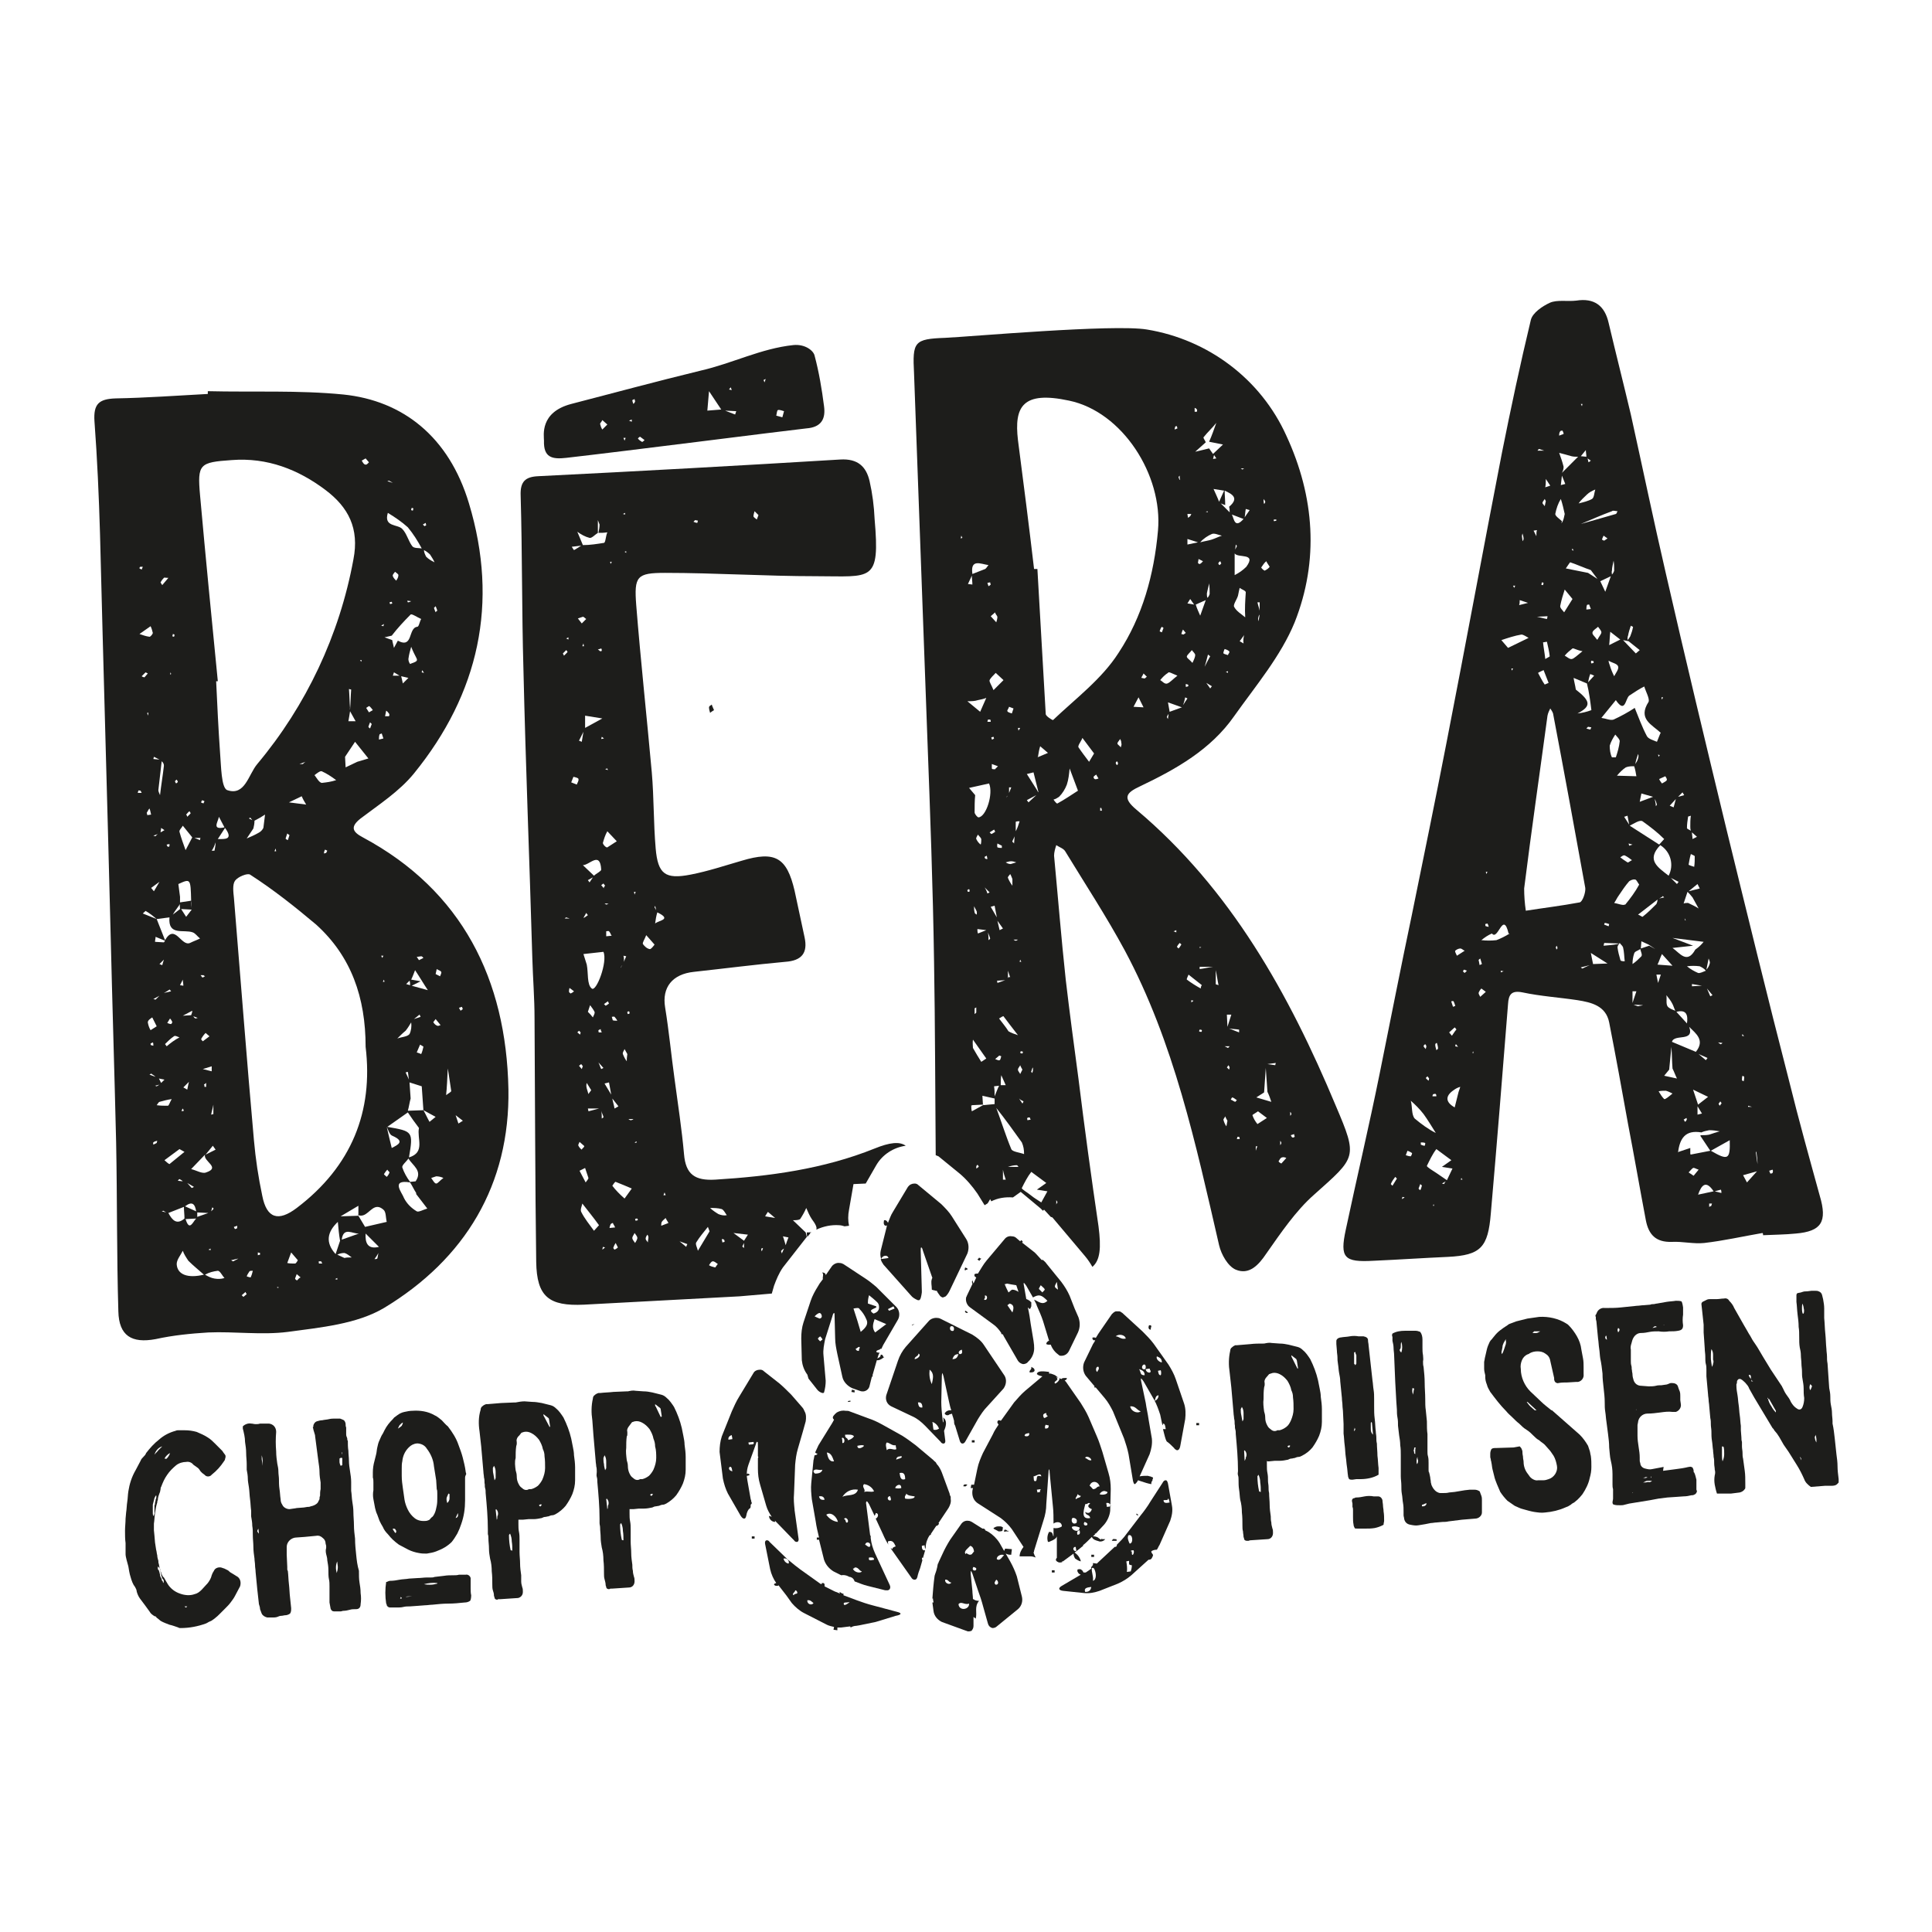 <?xml version="1.0" encoding="utf-8"?>
<!-- Generator: Adobe Illustrator 24.1.2, SVG Export Plug-In . SVG Version: 6.00 Build 0)  -->
<svg version="1.1" id="Camada_1" xmlns="http://www.w3.org/2000/svg" xmlns:xlink="http://www.w3.org/1999/xlink" x="0px" y="0px"
	 viewBox="0 0 347.7 347.7" style="enable-background:new 0 0 347.7 347.7;" xml:space="preserve">
<style type="text/css">
	.st0{fill:none;}
	.st1{fill:#1D1D1B;}
</style>
<rect class="st0" width="347.7" height="347.7"/>
<path class="st1" d="M91.5,196c0.3,17.2-7.8,30.6-22.4,39.4c-4.9,2.9-11.4,3.5-17.3,4.3c-4.7,0.6-9.6-0.1-14.3,0.1
	c-3.2,0.2-6.3,0.5-9.5,1.2c-4.3,0.8-6.6-0.6-6.7-5c-0.3-10.1-0.2-20.2-0.4-30.4c-0.3-12.6-0.7-25.3-1-37.9
	c-0.6-23.9-1.3-47.7-1.9-71.6c-0.2-6.8-0.5-13.6-1-20.3c-0.2-3.1,0.8-4,3.8-4.1c5.5-0.1,11-0.5,16.6-0.8c0-0.2,0-0.3,0-0.5
	c8.1,0.2,16.3-0.2,24.4,0.6c10.7,1.1,19,7.6,22.6,19.6c5.4,17.9,1.8,34.2-9.9,48.6c-2.6,3.2-6.3,5.6-9.6,8.1
	c-1.9,1.5-1.5,2.4,0.4,3.4C83.2,160.3,91.1,176.3,91.5,196z M28.2,205.7c0-0.1,0.1-0.3,0.1-0.4c-0.3,0.1-0.5,0.1-0.7,0.3
	c-0.1,0,0,0.3,0,0.4L28.2,205.7z M26.9,193.4l1.1,0.4c-0.2-0.2-0.5-0.4-0.7-0.5C27.3,193.1,27.1,193.3,26.9,193.4L26.9,193.4z
	 M26.6,184c0.1,0.5,0.2,0.9,0.5,1.4l1.1-0.7l-0.8-1.6C27.1,183.3,26.6,183.6,26.6,184L26.6,184z M25.7,164.4l2.5,1
	c0.5,1.3,1,2.5,1.5,3.8c1.8-3.1,2.9,1.2,4.5,0.5c0.6-0.3,1.2-0.5,1.8-0.8c-0.5-0.4-0.8-0.9-1.3-1.1c-1.6-0.6-4.5,0.7-4.2-2.7
	l-2.3,0.3c-0.6-0.5-1.2-1-1.9-1.4C26.3,163.8,25.9,164.2,25.7,164.4L25.7,164.4z M27.5,187.6l-0.4,0.2c0,0.1,0,0.3,0.1,0.3
	c0.1,0,0.3,0.1,0.4,0.1C27.6,187.9,27.6,187.7,27.5,187.6L27.5,187.6z M24.8,142.7h0.7l-0.2-0.4c-0.1,0-0.4-0.1-0.4,0
	S24.8,142.5,24.8,142.7L24.8,142.7z M29.9,218.2c-0.2-0.1-0.3-0.2-0.5-0.3c-0.1,0-0.2,0.1-0.3,0.1L29.9,218.2z M28.2,195.5
	c0.2-0.1,0.3-0.2,0.5-0.3l-0.8,0.2C28,195.4,28.1,195.5,28.2,195.5L28.2,195.5z M28.2,198.9c0.7,0.1,1.3,0.1,2,0.1
	c0.2,0,0.3-0.5,0.7-1.2c-0.7,0.1-1.5,0.3-2.2,0.5C28.6,198.3,28.4,198.6,28.2,198.9L28.2,198.9z M27.6,179.8c0.1,0,0.3,0.1,0.4,0.1
	c0.2-0.2,0.5-0.5,0.7-0.7L27.6,179.8z M28.6,194.1l0.4,0.8c0.2-0.2,0.4-0.4,0.6-0.6L28.6,194.1z M29.6,208.8
	c0.3,0.3,0.8,0.7,0.9,0.7c0.9-0.7,1.8-1.5,2.7-2.2l-0.9-0.5L29.6,208.8z M26.5,146.7l0.7-0.1c-0.1-0.3-0.1-0.6-0.3-1.1
	c-0.2,0.2-0.3,0.5-0.5,0.8C26.4,146.3,26.5,146.5,26.5,146.7L26.5,146.7z M33.2,219.3c0-0.7-0.1-1.4-0.1-2.1l-2.8,1.1
	C31,219.6,31.8,220.5,33.2,219.3L33.2,219.3z M27.2,159.8l0.5,0.6l1-1.7L27.2,159.8z M29.5,169.6l0.2-0.3l-1.7-0.7
	c0,0.3-0.1,0.6-0.1,0.9l1.7,0.1L29.5,169.6z M25.1,114.1c0.6,0.2,1.1,0.4,1.8,0.5c0.2,0,0.6-0.5,0.6-0.7c-0.1-0.4-0.2-0.8-0.4-1.2
	L25.1,114.1z M26.6,121.2l-0.4-0.2l-0.7,0.7c0.1,0.1,0.4,0.2,0.5,0.2C26.2,121.7,26.4,121.4,26.6,121.2L26.6,121.2z M29.5,172.7
	l-0.8,0.8l0.5,0.2C29.3,173.3,29.4,173,29.5,172.7L29.5,172.7z M32.3,186.7c-0.3-0.1-0.8-0.4-1-0.2c-0.6,0.4-1.1,0.9-1.6,1.4
	c0,0,0.3,0.4,0.3,0.4C30.7,187.7,31.5,187.1,32.3,186.7L32.3,186.7z M28.4,150.1l-0.8,0.3c0.1,0,0.3,0.1,0.4,0.1
	C28.1,150.3,28.3,150.2,28.4,150.1L28.4,150.1z M25.1,102.3l0.4,0.2c0.1-0.2,0.1-0.3,0.2-0.5h-0.4C25.2,102,25.1,102.1,25.1,102.3
	L25.1,102.3z M36.7,229.4c-0.9-0.8-1.9-1.6-2.8-2.5c-0.4-0.6-0.8-1.2-1-1.8c-0.4,0.8-1.1,1.6-1.1,2.4
	C31.9,229.4,33.8,230.1,36.7,229.4z M26.5,128.3c0,0.2,0.1,0.3,0.1,0.5c0.1-0.3,0.1-0.5,0.1-0.6C26.7,128.3,26.5,128.3,26.5,128.3z
	 M30.8,178.4c-0.1-0.1-0.3-0.4-0.3-0.3c-0.3,0.2-0.6,0.4-1,0.6L30.8,178.4z M30.6,183.3l-0.5,0.8c0.2,0.1,0.5,0.2,0.7,0.2
	c0.1-0.1,0.2-0.2,0.2-0.4C30.9,183.7,30.8,183.5,30.6,183.3z M28.7,136.7l-1-0.5l-0.1,0.4L28.7,136.7z M32.3,212.2
	c-0.1,0-0.2,0.2-0.3,0.3l0.9,0.1C32.7,212.4,32.5,212.3,32.3,212.2z M29,149c0,0.3-0.1,0.5-0.1,0.8l0.7-0.4L29,149z M29.1,137
	c-0.2,1.7-0.4,3.4-0.6,5.2c0,0.3,0.2,0.6,0.3,0.9c0.2-1.8,0.5-3.5,0.7-5.3C29.5,137.4,29.3,137.2,29.1,137L29.1,137z M35.3,218
	c-0.2-1.3-0.7-1.9-2-0.9L35.3,218z M33.4,219.4c0.7,2.3,1.3,0.5,1.9-0.1L33.4,219.4z M30.5,151.9L30,152c0,0.1,0.1,0.3,0.2,0.4
	c0,0,0.2,0,0.3-0.1L30.5,151.9z M32.7,200l0.4-0.1l-0.2-0.4C32.8,199.6,32.7,199.8,32.7,200z M33.7,212.9c0.3,0.3,0.5,0.6,0.8,0.9
	c0,0,0.3-0.1,0.4-0.2L33.7,212.9z M32.4,162.7c-0.4,0.6-0.9,1.2-1.3,1.9c0.4-0.3,0.9-0.7,1.3-1C32.4,163.3,32.3,163,32.4,162.7
	L32.4,162.7z M33,195.7l0.7,0.4c0.1-0.5,0.2-1,0.3-1.4L33,195.7z M33,177.4c0-0.4-0.1-0.7-0.1-1.1l-0.5,1L33,177.4z M32.9,182.8
	l1.5-0.1c0.1-0.3,0.2-0.5,0.2-0.8L32.9,182.8z M36.9,207.8l-2.5,2.6c0.9,0.2,2,0.9,2.7,0.6C39.8,210.1,36.5,209,36.9,207.8
	L36.9,207.8z M28.9,104.8c0,0.1,0.2,0.3,0.3,0.5l1.1-1.3c-0.5,0-0.8-0.1-0.8,0C29.2,104.3,29,104.6,28.9,104.8L28.9,104.8z
	 M34.4,162.1c-0.1-4-0.1-4-2.3-3c0.1,0.8,0.2,1.5,0.3,2.3v1L34.4,162.1c0,0.5,0.1,1,0.1,1.5C34.5,163.1,34.5,162.6,34.4,162.1
	L34.4,162.1z M37.5,218.3l-2-0.1c0,0.3,0,0.6,0,0.8L37.5,218.3z M32.6,163.6l0.9,1.4c0.3-0.4,0.7-0.9,1-1.3L32.6,163.6z M31.5,140.6
	c0,0.1,0.1,0.3,0.2,0.4c0.1-0.1,0.3-0.2,0.3-0.3s-0.1-0.2-0.2-0.4C31.7,140.4,31.5,140.5,31.5,140.6L31.5,140.6z M30.8,121.3
	l-0.1-0.3l-0.1,0.4L30.8,121.3z M34.6,150.7l-1.7-2.1c-0.2,0.4-0.7,0.8-0.6,1.1c0.3,1.1,0.7,2.2,1.1,3.3L34.6,150.7L34.6,150.7z
	 M40.4,230c-0.4-0.4-0.8-1.3-1.2-1.3c-0.8,0.1-1.6,0.3-2.3,0.7c0.5,0.3,1.1,0.6,1.7,0.7C39.2,230.2,39.8,230.2,40.4,230L40.4,230z
	 M31,114.5l0.3,0.1c0.1-0.1,0.1-0.3,0.1-0.4c0,0-0.2-0.1-0.3-0.1C31.1,114.2,31.1,114.3,31,114.5z M35.2,183.3
	c0.1,0,0.2-0.1,0.4-0.1l-0.8-0.3C34.9,183.1,35,183.2,35.2,183.3L35.2,183.3z M37.5,224.9l0.4,0.1v-0.3L37.5,224.9z M33.5,146.6
	c0,0,0.2,0.2,0.2,0.4c0.2-0.2,0.4-0.4,0.6-0.6c0-0.1-0.1-0.3-0.2-0.4C33.9,146.1,33.7,146.4,33.5,146.6L33.5,146.6z M38.8,206.9
	l-0.5-0.7l-1.3,1.6l0,0L38.8,206.9z M36.2,187c0,0.1,0.2,0.3,0.3,0.4l1.2-0.9l-0.7-0.6C36.7,186.2,36.4,186.6,36.2,187z M38.1,192.8
	c0-0.3,0-0.6,0-0.9l-1.6,0.5L38.1,192.8z M36.8,195.6c0,0,0.3,0,0.3,0c0-0.2,0-0.5,0-0.7l-0.4,0.3C36.8,195.3,36.8,195.4,36.8,195.6
	L36.8,195.6z M38.2,217.3L38,218c0.1-0.1,0.3-0.3,0.4-0.4S38.3,217.3,38.2,217.3L38.2,217.3z M36.9,175.7c-0.1-0.1-0.2-0.1-0.3-0.2
	c-0.2,0-0.3,0-0.5,0c0.1,0.1,0.2,0.3,0.3,0.4S36.8,175.7,36.9,175.7L36.9,175.7z M35,150.8l1,0.4c0-0.1,0-0.3,0.1-0.4L35,150.8z
	 M36.8,178.9c0,0.3,0,0.6,0,0.9l0,0C36.8,179.5,36.8,179.3,36.8,178.9L36.8,178.9z M38.4,198.8c-0.1,0.6-0.3,1.2-0.4,1.8
	c0.1,0,0.3-0.1,0.4-0.1C38.4,199.9,38.4,199.4,38.4,198.8L38.4,198.8z M38.4,198.5L38.4,198.5L38.4,198.5L38.4,198.5z M36.8,144.2
	c-0.1-0.1-0.3-0.1-0.4-0.2c-0.1,0.1-0.2,0.3-0.2,0.4s0.3,0.1,0.4,0.2L36.8,144.2z M42.9,226.5l-1.3,0.3c0.1,0.1,0.3,0.2,0.4,0.2
	C42.3,226.8,42.6,226.7,42.9,226.5L42.9,226.5z M38.1,153.1c0.2,0,0.3,0,0.5,0c0.1-0.5,0.2-1,0.2-1.5
	C38.6,152.2,38.4,152.7,38.1,153.1L38.1,153.1z M42.7,220.6l-0.6,0.2c0,0.1,0.1,0.3,0.2,0.4c0,0,0.2-0.1,0.3-0.1
	S42.7,220.7,42.7,220.6L42.7,220.6z M44.4,232.9c-0.1-0.1-0.2-0.3-0.2-0.4l-0.7,0.6c0.1,0.1,0.3,0.3,0.3,0.3
	C44,233.2,44.2,233.1,44.4,232.9L44.4,232.9z M40.4,148.9c-0.3-0.6-0.7-1.3-1-1.9C39.2,148,38.1,149.4,40.4,148.9L40.4,148.9z
	 M40.5,149l-1.3,2C40.4,151,42.1,151.2,40.5,149L40.5,149z M40.9,142.2c3.2,1.1,3.8-2.8,5.4-4.7c8.8-10.5,14.8-23.2,17.3-36.8
	c1.1-5.6-0.9-9.4-5-12.5c-4.9-3.7-10.5-5.9-16.9-5.4c-5.8,0.4-6.2,0.7-5.7,6.3c1,11.2,2.1,22.3,3.2,33.5h-0.3
	c0.2,4.3,0.4,8.6,0.7,12.8C39.8,137.8,39.8,141.8,40.9,142.2L40.9,142.2z M39.4,146.9L39.4,146.9L39.4,146.9z M45.5,228.7
	c-0.3,0-0.5,0-0.6,0.1c-0.2,0.3-0.4,0.6-0.5,0.9c0.2,0.1,0.7,0.2,0.7,0.2C45.3,229.5,45.4,229.1,45.5,228.7L45.5,228.7z M65.8,188.4
	c0-8.9-2.6-16.3-8.9-22c-3.8-3.2-7.7-6.3-11.9-9c-0.5-0.3-2.2,0.4-2.7,1.1s-0.3,2.1-0.2,3.1c1.2,14.5,2.3,29.1,3.6,43.6
	c0.3,3.4,0.8,6.7,1.5,10c0.8,4.1,2.9,4.7,6.2,2.2C63.3,209.9,67.2,200,65.8,188.4L65.8,188.4z M46.8,225.5l-0.4-0.1v0.5
	c0.1,0,0.3-0.1,0.4-0.1C46.8,225.7,46.8,225.5,46.8,225.5L46.8,225.5z M47.4,149c0.1-0.8,0.2-1.6,0.3-2.4c-0.6,0.4-1.3,0.8-1.9,1.1
	c0,0.5-0.1,1-0.2,1.4c-0.4,0.6-0.8,1.2-1.2,1.8c0.7-0.3,1.4-0.6,2.1-1C46.9,149.7,47.2,149.4,47.4,149L47.4,149z M45.4,147.6
	c-0.1-0.1-0.2-0.3-0.3-0.4s-0.2,0-0.3,0.1L45.4,147.6z M50.1,231.6l-0.3,0.1l0.3,0.1L50.1,231.6z M53.1,227.4c0.2,0,0.5-0.6,0.5-0.6
	c-0.4-0.5-0.8-0.9-1.2-1.4l-0.7,1.9C52.1,227.4,52.6,227.4,53.1,227.4L53.1,227.4z M54.1,229.9l-0.7-0.6c-0.1,0.3-0.2,0.5-0.3,0.8
	c0,0.1,0.3,0.4,0.4,0.3C53.7,230.2,53.8,230,54.1,229.9L54.1,229.9z M49.6,152.7l-0.2,0.5h0.3L49.6,152.7z M50.3,141.7L50.3,141.7
	l0.5,0.7L50.3,141.7z M51.7,150c-0.1,0.3-0.2,0.6-0.3,0.9c0,0.1,0.2,0.2,0.4,0.3c0.1-0.3,0.2-0.6,0.3-0.9
	C52.1,150.3,51.8,150.1,51.7,150z M54.3,143.3l-2.3,1.1l3.1,0.4C54.8,144.3,54.5,143.8,54.3,143.3L54.3,143.3z M58,227.4l-0.2-0.4
	c-0.2,0-0.3,0-0.4,0s0,0.3,0,0.4L58,227.4z M55,137.1l-1.1,0.4c0.2,0,0.4,0,0.6,0C54.6,137.4,54.8,137.2,55,137.1z M60.4,225.7
	L60.4,225.7l0.8-2.4c-0.2-1.1-0.3-2.3-0.4-3.4C58.9,221.7,58.5,223.6,60.4,225.7L60.4,225.7z M60.7,230.3V230l-0.4,0.2L60.7,230.3z
	 M63.3,226.3c-0.4-0.3-0.9-0.7-1.3-0.8c-0.5,0-0.9,0.1-1.3,0.3c0.4,0.2,0.9,0.4,1.3,0.6C62.3,226.3,62.8,226.3,63.3,226.3
	L63.3,226.3z M60.5,140.4c-0.8-0.6-1.7-1.2-2.6-1.6c-0.3-0.1-0.9,0.4-1.3,0.7c0.4,0.5,0.8,1.3,1.3,1.4
	C58.8,140.8,59.6,140.7,60.5,140.4L60.5,140.4z M64.6,222c-1.1,0.1-2.8-1.3-3.1,1.1L64.6,222z M69.6,219.9c-0.2-0.8-0.1-1.8-0.6-2.2
	c-1.6-1.4-2.4,0.6-3.6,1c-0.3,0.1-0.6,0.1-0.9,0V217l-3.2,1.9l3.2-0.1l1.2,2L69.6,219.9z M58.5,152.9c-0.1,0.2-0.2,0.4-0.2,0.7
	l0.4-0.1l0.2-0.4L58.5,152.9z M64.5,218.7L64.5,218.7l-0.1-0.1h0.1C64.5,218.6,64.5,218.7,64.5,218.7L64.5,218.7z M68.2,224.4
	c-0.8-0.8-1.6-1.6-2.4-2.4C65.7,223.6,66.1,224.9,68.2,224.4L68.2,224.4z M66.3,136.5l-2.4-3l-1.8,2.7l0.1,1.9l2.1-1L66.3,136.5z
	 M68.1,225.5c-0.2,0.4-0.5,0.8-0.7,1.1c0.2,0,0.4,0,0.5-0.1C68,226.2,68,225.9,68.1,225.5L68.1,225.5z M62.7,129.8H64l-1-1.8
	C62.9,128.6,62.8,129.3,62.7,129.8L62.7,129.8z M63,127.7c0.1-1.2,0.1-2.4,0.2-3.6c-0.1,0-0.3-0.1-0.4-0.1c0.1,1.2,0.1,2.3,0.2,3.5
	C62.9,127.5,63,127.6,63,127.7L63,127.7z M68.3,224.5L68.3,224.5L68.3,224.5C68.3,224.5,68.3,224.5,68.3,224.5L68.3,224.5z
	 M70.1,211c0-0.1-0.3-0.3-0.4-0.5c-0.2,0.2-0.4,0.5-0.6,0.8c0,0.1,0.3,0.3,0.5,0.5C69.8,211.6,70,211.3,70.1,211z M65.1,118.8h-0.3
	l0.2,0.3L65.1,118.8z M70.5,206.6c1.2-0.6,2.4-1.2,0.1-2.2c-0.5-0.2-0.7-1-1-1.6l0,0C69.9,204.1,70.2,205.4,70.5,206.6L70.5,206.6z
	 M69.7,202.8c4.6,0.8,4.7,0.8,3.9,5.5c3-0.9,1.4-3.4,1.8-5.3l-0.1,0.1l0.1-0.1c-0.7-0.9-1.4-1.9-2-2.8L69.7,202.8z M65.9,127.4
	l0.5,0.8l0.7-0.4c-0.2-0.3-0.4-0.5-0.6-0.7C66.4,127,66.1,127.3,65.9,127.4L65.9,127.4z M66.9,130.3l-0.3-0.3
	c-0.1,0.2-0.2,0.5-0.3,0.8c0,0.1,0.2,0.2,0.3,0.3L66.9,130.3z M68.6,172l0.2,0.4L69,172H68.6z M69.1,176.3l-0.2,0.4h0.3L69.1,176.3z
	 M76.9,217.5l-2-2.6v-0.2c-0.4-0.6-0.7-1.3-1.1-1.9c-3.6-0.6-1.4,1.9-1.1,2.8c0.5,1,1.3,1.8,2.3,2.4
	C75.3,218.2,76.2,217.7,76.9,217.5L76.9,217.5z M65.1,82.9c0.2,0.3,0.3,0.6,0.6,0.7s0.5-0.2,0.7-0.4l-0.6-0.7L65.1,82.9z
	 M73.5,208.5c-0.4,0.6-1.2,1.2-1.1,1.6c0.3,0.9,0.8,1.8,1.4,2.6l1-0.1C76.1,210.7,74.3,209.8,73.5,208.5z M69,132.9
	c-0.1-0.3-0.2-0.6-0.3-0.9c-0.2,0.1-0.4,0.1-0.4,0.2c-0.1,0.3-0.1,0.6-0.1,0.9L69,132.9z M71.5,186.9c0.8-0.3,1.8-0.3,2.2-0.8
	c0.3-0.6,0.4-1.4,0.3-2.1c-0.3,0.5-0.6,1-1,1.5C72.5,185.9,72,186.4,71.5,186.9L71.5,186.9z M69.3,128.9c0.2,0,0.5,0,0.7,0
	c0.1-0.2,0.1-0.3,0-0.5c-0.2-0.2-0.3-0.4-0.5-0.5L69.3,128.9z M68.6,112.6l0.4,0.1c0-0.1,0.1-0.3,0.1-0.4L68.6,112.6z M73.4,192.9
	L73,193c0.2,0.4,0.4,0.9,0.6,1.3C73.5,193.8,73.5,193.4,73.4,192.9z M76.2,199.8c0.4,0.7,0.7,1.4,1.1,2.1l0.1-0.1l-0.1,0.1l1.1-0.9
	L76.2,199.8l-0.3-4.3l-2.2-0.7l0.2,2.9c-0.2,0.7-0.3,1.5-0.5,2.2L76.2,199.8z M69.2,114.7l1.4,0.5v0.1c0.1,0.4,0.2,0.9,0.3,1.3
	c0.2-0.4,0.5-0.9,0.7-1.3c2.8,1.5,1.8-2.3,3.5-2.5c0.3,0,0.4-0.9,0.7-1.4c-0.7-0.3-1.7-1-1.9-0.8c-1.2,1.2-2.4,2.5-3.4,3.8
	L69.2,114.7z M73.1,177.1l0.7,0.2c0-0.3,0-0.6-0.1-0.8L73.1,177.1z M73.1,166.4C73.1,166.4,73.1,166.5,73.1,166.4L73.1,166.4
	L73.1,166.4z M71.9,121.6l-1-0.6l-0.2,0.6L71.9,121.6z M70.1,108.4c0,0.1,0.1,0.3,0.1,0.3c0.1,0,0.2,0,0.4-0.1
	c0-0.1-0.1-0.2-0.1-0.3L70.1,108.4z M74,176.3l1.7,0.3l-1.6,0.8l2.9,0.8c-0.8-1.2-1.5-2.4-2.3-3.6C74.5,175.1,74.3,175.7,74,176.3z
	 M75.7,183c-0.1-0.1-0.1-0.3-0.2-0.4l-1,0.8L75.7,183z M72.4,95.2c0.8,0.8,1.1,2.2,1.8,3.1c0.3,0.4,1.1,0.3,1.7,0.4
	c-0.7-1.3-1.5-2.6-2.5-3.8c-1.1-1-2.3-1.8-3.6-2.6C69,94.9,71.6,94.3,72.4,95.2z M75,189.4c0.3,0.1,0.6,0.2,0.8,0.3
	c0.2-0.4,0.3-0.9,0.4-1.3c0-0.1-0.3-0.2-0.6-0.4L75,189.4z M69.7,86.6l1,0.3L70,86.5C70,86.5,69.8,86.6,69.7,86.6z M71.1,102.9
	c-0.2,0.3-0.5,0.5-0.4,0.8s0.4,0.6,0.6,0.8c0.2-0.3,0.4-0.6,0.4-1C71.7,103.3,71.3,103.1,71.1,102.9z M76.3,199.8L76.3,199.8
	C76.3,199.8,76.3,199.7,76.3,199.8L76.3,199.8L76.3,199.8z M73.5,122l-1.3-0.3c0.1,0.4,0.2,0.8,0.3,1.3L73.5,122z M75,172.2l0.4,0.6
	l0.8-0.4c-0.1-0.1-0.2-0.3-0.4-0.3C75.6,172.1,75.3,172.2,75,172.2z M79.8,212c-0.4-0.2-0.9-0.3-1.3-0.3c-0.3,0.1-0.6,0.2-0.9,0.3
	c0.3,0.4,0.6,1,0.9,1S79.1,212.5,79.8,212z M74,116.4c-0.2,0.7-0.4,1.4-0.5,2.2c0,0.3,0.1,0.6,0.3,0.9c0.4-0.2,1-0.3,1.2-0.6
	S74.7,118.2,74,116.4z M73.3,108.1c0,0.1,0.1,0.3,0.1,0.3c0.2,0,0.4-0.1,0.6-0.2L73.3,108.1z M78.4,183.4c-0.2,0.3-0.5,0.6-0.4,0.6
	c0.2,0.3,0.4,0.5,0.7,0.6c0.2,0.1,0.4-0.1,0.6-0.1L78.4,183.4z M80,191.8L80,191.8l-0.9,0.1L80,191.8z M78.4,175.3l0.8,0.4
	c0.1-0.3,0.3-0.6,0.2-0.8s-0.5-0.3-0.8-0.5L78.4,175.3z M74,91.8c0,0,0.2,0.1,0.3,0.1c0-0.1,0.1-0.3,0.1-0.4c0,0-0.2-0.1-0.3-0.1
	C74,91.6,74,91.7,74,91.8z M76.3,121.1l-0.3-0.5c0,0.1-0.1,0.2-0.1,0.4L76.3,121.1z M80.6,192.3c-0.1,1.1-0.1,2.3-0.2,3.4
	c0,0.4-0.1,0.9-0.1,1.4c0.3-0.3,1-0.6,0.9-0.8C81,194.9,80.8,193.6,80.6,192.3L80.6,192.3z M76.3,99c0,0.4,0.2,0.8,0.4,1.2
	c0.4,0.4,0.9,0.7,1.5,1c-0.2-0.5-0.5-0.9-0.8-1.4C77.1,99.5,76.7,99.2,76.3,99z M76.1,94.4l0.3,0.3c0.1-0.1,0.3-0.1,0.3-0.2
	c0-0.1-0.1-0.3-0.1-0.4L76.1,94.4z M82,200.7l0.5,1.5l0.8-0.5L82,200.7z M78.7,109.9c-0.1-0.3-0.2-0.6-0.3-0.8
	c-0.1,0.1-0.3,0.3-0.3,0.3c0.1,0.3,0.2,0.6,0.3,0.8C78.4,110.1,78.7,109.9,78.7,109.9L78.7,109.9z M82.6,181.4
	c0.1,0.2,0.2,0.3,0.3,0.5l0.4-0.3c-0.1-0.1-0.1-0.4-0.2-0.4C82.9,181.3,82.7,181.3,82.6,181.4L82.6,181.4z"/>
<path class="st1" d="M323.2,222c-2,0.2-3.9,0.2-5.9,0.3c0-0.1,0-0.3-0.1-0.4c-3.5,0.6-7,1.4-10.5,1.8c-1.9,0.2-3.9-0.3-5.8-0.2
	c-2.9,0.1-4.2-1.3-4.7-3.9c-1.1-5.8-2.1-11.6-3.2-17.3c-1.1-6.1-2.2-12.2-3.4-18.3c-0.6-3-3.2-3.6-5.7-4c-3.3-0.5-6.6-0.7-9.9-1.4
	c-2-0.4-2.5,0.4-2.6,2.1c-1,12.6-2,25.1-3.1,37.7c-0.5,6.1-1.8,7.5-7.7,7.8c-4.5,0.2-8.9,0.5-13.4,0.7c-5.3,0.3-6.1-0.5-5-5.6
	c2-9.4,4.2-18.7,6.1-28.1s3.8-19.1,5.8-28.6c2.1-10.3,4.2-20.5,6.2-30.8c3.4-17.4,6.6-34.8,10-52.3c1.6-8,3.3-16,5.2-23.9
	c0.3-1.3,2.1-2.5,3.4-3.1s3.2-0.2,4.8-0.4c3.2-0.5,5.1,0.9,5.8,4c1.3,5.5,2.7,11,4,16.5c2.1,9.5,4.1,19.1,6.3,28.6
	c3.5,15.3,7.2,30.7,10.9,46c3.7,15.1,7.4,30.3,11.3,45.4c1.7,6.9,3.6,13.7,5.5,20.6C328.9,219.9,327.8,221.6,323.2,222z
	 M251.4,212.1l-0.3-0.3c-0.3,0.4-0.6,0.8-0.8,1.3c0,0,0.2,0.2,0.3,0.3L251.4,212.1z M252.8,215.5l-0.4-0.1l-0.1,0.4L252.8,215.5z
	 M254.1,207.5c-0.3-0.2-0.5-0.3-0.8-0.4c-0.1,0.3-0.2,0.5-0.3,0.8c0.3,0.1,0.6,0.2,0.9,0.2C254,208,254.2,207.5,254.1,207.5
	L254.1,207.5z M254.6,201.3c1.2,1,2.4,1.9,3.8,2.6c-0.7-1.1-1.4-2.3-2.2-3.4c-0.7-0.9-1.5-1.7-2.3-2.4
	C254.2,199.2,254,200.6,254.6,201.3L254.6,201.3z M255.9,213.4c0-0.1-0.2-0.2-0.3-0.3c-0.1,0.3-0.2,0.5-0.3,0.8
	c0,0.1,0.2,0.2,0.3,0.3C255.8,213.9,255.8,213.6,255.9,213.4L255.9,213.4z M256.5,205.7c-0.3-0.1-0.5-0.1-0.8-0.1c0,0.1,0,0.3,0,0.4
	c0.2,0.1,0.5,0.2,0.7,0.2C256.5,206,256.5,205.8,256.5,205.7L256.5,205.7z M261.4,210.3l-1.9-0.3l1.7-1.2l-2.7-2
	c-0.7,0.9-1.2,2-1.7,3c-0.1,0.2,1.1,0.9,1.7,1.3s1.3,0.9,1.9,1.3l0,0L261.4,210.3z M256.2,188.3c0.1,0.2,0.3,0.4,0.4,0.5
	c0-0.2,0.1-0.3,0.1-0.5s-0.2-0.3-0.2-0.4C256.4,188,256.2,188.1,256.2,188.3L256.2,188.3z M256.9,193.7c-0.1,0.1-0.3,0.3-0.3,0.3
	c0.1,0.2,0.3,0.3,0.5,0.5l0.1-0.4L256.9,193.7z M258.1,217l-0.1-0.3l-0.1,0.3L258.1,217z M257.8,197.3h0.7c0-0.1,0-0.3-0.1-0.4
	s-0.3,0-0.4,0S257.8,197.1,257.8,197.3L257.8,197.3z M260.2,212.6l-0.7,0.4c0.1,0,0.4,0.1,0.4,0.1
	C260,212.8,260.1,212.7,260.2,212.6L260.2,212.6z M258.3,188c0,0.3,0.1,0.6,0.2,1c0.1-0.1,0.3-0.2,0.3-0.3c0-0.3-0.1-0.7-0.2-1
	C258.5,187.7,258.3,187.8,258.3,188L258.3,188z M262.8,195.6c-0.4,0.1-0.8,0.3-1.2,0.6c-1.6,1.1-1.4,2.2,0.2,3.1
	c0.2-0.8,0.4-1.6,0.6-2.4C262.5,196.4,262.7,196,262.8,195.6L262.8,195.6z M260.8,185.8c0.2,0.2,0.3,0.4,0.5,0.6
	c0.3-0.4,0.5-0.8,0.8-1.1c0-0.1-0.2-0.3-0.3-0.4C261.5,185.2,261.1,185.5,260.8,185.8L260.8,185.8z M263.2,212.3L263,212l-0.1,0.3
	L263.2,212.3z M261.2,180.3c0.1,0.3,0.2,0.6,0.3,0.9c0.1-0.1,0.4-0.1,0.4-0.2c-0.1-0.3-0.2-0.6-0.3-0.8
	C261.4,180.1,261.1,180.2,261.2,180.3L261.2,180.3z M262,187.9c0,0.1-0.1,0.2-0.1,0.4l0.5,0.1C262.2,188.1,262.1,188,262,187.9
	L262,187.9z M262.2,172l1.4-0.9c-0.3-0.1-0.5-0.4-0.8-0.4c-0.3,0-0.7,0.2-0.9,0.4C261.8,171.2,262,171.6,262.2,172L262.2,172z
	 M264,174.7l-0.5-0.2c-0.1,0.1-0.2,0.2-0.2,0.3s0.2,0.2,0.3,0.3L264,174.7z M265.2,189.5l-0.1-0.3l-0.1,0.3L265.2,189.5z
	 M267.4,178.5l-0.8-0.6c-0.2,0.2-0.4,0.5-0.5,0.8c0,0.2,0.2,0.5,0.3,0.7L267.4,178.5z M266.1,172.8c0.1,0.3,0.1,0.6,0.2,0.9
	c0.1-0.1,0.4-0.2,0.4-0.2c-0.1-0.3-0.2-0.7-0.3-1C266.3,172.6,266.1,172.7,266.1,172.8L266.1,172.8z M271.7,168h-0.2
	c-1-4.2-1.9,1.4-3,0c-0.7,0.3-1.3,0.7-1.9,1.2c0.9,0.1,1.8,0.1,2.7,0C270.1,168.9,270.9,168.5,271.7,168L271.7,168z M267.3,166.3
	c0,0.1,0,0.3,0.1,0.4c0.2,0,0.3,0.1,0.5,0.1c0-0.2-0.1-0.4-0.2-0.6L267.3,166.3z M267.4,156.9l0.1,0.4l0.2-0.4L267.4,156.9z
	 M270.6,174.8l-0.5-0.1v0.3L270.6,174.8z M271.4,116.6l3.7-1.8c-0.4-0.2-0.9-0.6-1.3-0.6c-1.2,0.2-2.4,0.6-3.6,1L271.4,116.6z
	 M272,120.3l0.1,0.4l0.2-0.4L272,120.3z M284.3,162.4c0.5-0.1,1.1-1.8,1-2.6c-1.9-10.5-3.8-20.9-5.8-31.4c-0.1-0.3-0.3-0.6-0.5-0.9
	c-0.2,0.4-0.4,0.8-0.5,1.3c-1.4,10.4-2.9,20.7-4.2,31.1c0,1.3,0.1,2.7,0.3,4C277.8,163.4,281.1,163,284.3,162.4L284.3,162.4z
	 M272.3,105.4l0.2,0.4l0.2-0.4L272.3,105.4z M273.4,108.9l1.6-0.4l-1.5-0.5C273.5,108.3,273.5,108.6,273.4,108.9L273.4,108.9z
	 M273.9,96.4c0,0.3,0.1,0.7,0.1,1c0.1-0.1,0.2-0.3,0.2-0.4c0-0.3-0.1-0.7-0.2-1C274,96.1,273.9,96.3,273.9,96.4L273.9,96.4z
	 M276.8,121.1c0.4,0.7,0.7,1.4,1.2,2.1c0.2-0.1,0.5-0.2,0.7-0.3c-0.3-0.8-0.6-1.5-0.9-2.3C277.4,120.8,277.1,120.9,276.8,121.1
	L276.8,121.1z M276.6,111c0.6,0.1,1.2,0.3,1.8,0.4c0,0,0.1-0.3,0.1-0.5L276.6,111z M280.3,170.6c0-0.1-0.1-0.2-0.1-0.4
	c-0.1,0.1-0.2,0.2-0.2,0.3s0.1,0.2,0.1,0.4C280.2,170.8,280.3,170.7,280.3,170.6L280.3,170.6z M276,95.5l0.5,1c0-0.4,0-0.8,0.1-1.1
	L276,95.5z M278.4,115.5c-0.2,0-0.5,0.1-0.7,0.1c0.1,1,0.3,2,0.4,3c0.3-0.2,0.8-0.4,0.8-0.5C278.8,117.2,278.6,116.4,278.4,115.5
	L278.4,115.5z M277.4,105.2c0,0.1,0.2,0.1,0.3,0.1c0-0.1,0.1-0.3,0.1-0.4c0,0-0.2-0.1-0.3-0.1C277.5,104.9,277.4,105.1,277.4,105.2
	L277.4,105.2z M276.7,81.1h1.2c-0.3-0.1-0.6-0.2-0.9-0.3C276.9,80.8,276.8,81,276.7,81.1L276.7,81.1z M278,89.8
	c-0.1,0.2-0.4,0.5-0.4,0.7s0.3,0.4,0.4,0.6l0.2-0.9L278,89.8z M278.2,86.2c0,0.5,0,1-0.1,1.5l0.9-0.3L278.2,86.2z M280.8,109
	c-0.1,0.4,0.4,0.8,0.7,1.2c0.5-0.8,1-1.6,1.5-2.4l-1.4-1.7C281.3,107,281,108,280.8,109z M279.9,92.5c0,0.4,0.8,0.9,1.2,1.3
	c0,0.1-0.1,0.3-0.1,0.4c0.1-0.1,0.1-0.2,0.2-0.3c0.2-0.4,0.3-0.9,0.4-1.4c-0.2-0.9-0.4-1.8-0.7-2.7
	C280.4,90.6,280.1,91.5,279.9,92.5L279.9,92.5z M286.1,173.7l-1.6,0.4c0.1,0.1,0.2,0.2,0.3,0.2C285.2,174.1,285.6,173.9,286.1,173.7
	L286.1,173.7z M283,116.7c-0.5,0.4-1,0.8-1.4,1.3c0.4,0.2,0.9,0.7,1.3,0.6s0.9-0.6,1.9-1.4C283.7,117,283.2,116.6,283,116.7z
	 M280.9,87.3l0.8-0.2l-0.6-1.5L280.9,87.3z M280.6,81.5c0.3,0.8,0.6,1.7,0.8,2.5c0,0.4-0.1,0.7-0.3,1.1c1-1,2-2,2.9-2.9
	c-0.4,0-0.8,0-1.2-0.1C282.1,81.9,281.4,81.7,280.6,81.5L280.6,81.5z M282.6,101.2c-0.1,0-0.5,0.7-0.8,1.1l4,0.8l1.7,1.1l-1.2-1.6
	C285.1,102.2,283.8,101.6,282.6,101.2L282.6,101.2z M280.6,78.4l0.8-0.3c0-0.2-0.1-0.4-0.2-0.6c-0.1,0-0.3,0-0.4,0.1
	C280.6,77.9,280.6,78.1,280.6,78.4L280.6,78.4z M283.9,128.4L283.9,128.4c0.9-0.1,1.7-0.3,2.5-0.6c-0.2-1.6-0.4-3.2-0.8-4.8l-2.4-1
	c0.1,0.7,0.3,1.4,0.4,2.1l0,0C286.3,126.2,286.4,127.1,283.9,128.4L283.9,128.4z M289.3,173.4l-3-1.9l0.4,2L289.3,173.4z
	 M283.2,99.1l-0.2-0.4l-0.1,0.3L283.2,99.1z M285.8,130.8l-0.3,0.3c0.2,0.1,0.4,0.1,0.7,0.2c0.1-0.1,0.1-0.3,0.2-0.4L285.8,130.8z
	 M285.8,122.8l1.1-1.2l-0.7-0.3C286,121.8,285.9,122.3,285.8,122.8L285.8,122.8z M284.1,90.6c0.8-0.2,1.7-0.4,2.4-0.8
	c0.4-0.2,0.4-1.1,0.6-1.7c-0.5,0.2-1.1,0.5-1.5,0.9C285.1,89.5,284.5,90,284.1,90.6L284.1,90.6z M290.1,92c-1.9,0.7-3.7,1.5-5.6,2.3
	c2.1-0.6,4.2-1.2,6.3-1.8c0.1,0,0.2-0.3,0.3-0.5C290.7,92,290.3,91.8,290.1,92L290.1,92z M288.7,169.7c0,0.2-0.1,0.3-0.1,0.5
	c0.8-0.1,1.6-0.1,2.5-0.3c0.1,0,0.2-0.1,0.3-0.1L288.7,169.7z M286.3,109.6c-0.1-0.3-0.2-0.5-0.3-0.8c0,0-0.4,0-0.4,0.1
	c-0.1,0.3-0.1,0.5-0.1,0.8L286.3,109.6z M288.8,166.1c0,0-0.1,0.2-0.1,0.3l0.8,0.3l0.1-0.4C289.3,166.2,289,166.1,288.8,166.1
	L288.8,166.1z M286.4,119.4c0.1,0,0.3-0.1,0.4-0.1c0,0,0-0.2,0-0.3l-0.4-0.1C286.3,119.1,286.3,119.2,286.4,119.4L286.4,119.4z
	 M284.5,82.1l1,0.1c0-0.4-0.1-0.8-0.1-1.2L284.5,82.1z M287.5,115.1c0.3-0.6,0.7-1,0.7-1.3s-0.4-0.7-0.6-1c-0.3,0.3-0.9,0.6-1,1
	s0.4,0.7,0.8,1.3L287.5,115.1z M284.5,72.7l0.2,0.4l0.1-0.4L284.5,72.7z M285.7,82.5c0.1,0.2,0.1,0.5,0.2,0.7l0.4-0.3L285.7,82.5z
	 M296,123.5c-1,0.5-1.9,1.1-2.8,1.7c-0.7,0.6-0.7,3.3-2.4,0.8l-2.6,3.2c0.8,0.1,1.6,0.5,2.2,0.3c1.3-0.6,2.6-1.3,3.8-2.1
	c0.7,1.7,1.3,3.4,2.2,5.1c0.3,0.5,1.1,0.7,1.8,1c0.2-0.5,0.4-1,0.6-1.5l0.1-0.1h0c-1.6-1.5-4.2-2.5-2.2-5.6c0.2-0.6-0.5-1.8-0.8-2.8
	L296,123.5z M292.5,162.8c0.9-1.1,1.8-2.3,2.5-3.6c-0.3-0.4-0.5-0.9-0.7-0.9c-0.4-0.1-0.8,0.1-1.1,0.3c-0.7,0.8-1.3,1.7-1.9,2.6
	c-0.3,0.4-0.5,0.9-0.8,1.3c0.6,0.1,1.6,0.5,1.9,0.3L292.5,162.8z M292.4,173c-0.1-0.8-0.1-1.7-0.3-2.5c-0.1-0.3-0.4-0.5-0.6-0.8
	c-0.2,0.3-0.4,0.5-0.4,0.8c0.1,0.8,0.3,1.5,0.5,2.2C291.6,173,292.1,173,292.4,173z M288,104.6c0.3,0.6,0.6,1.3,0.9,1.9l1-2.8
	L288,104.6z M291.5,133.4c0-0.4-0.5-0.8-0.8-1.2c-0.4,0.6-0.8,1.3-1,2c0,0.7,0.1,1.5,0.4,2.1h0.7
	C291.1,135.4,291.4,134.4,291.5,133.4L291.5,133.4z M288.7,97.3c0.2-0.1,0.4-0.3,0.6-0.4l-0.7-0.5c-0.1,0.2-0.2,0.4-0.3,0.7
	C288.3,97.1,288.6,97.3,288.7,97.3L288.7,97.3z M289.5,118.9c0,0.3,0.1,0.5,0.2,0.8c0.2,0.7,0.5,1.4,0.8,2c0.3-0.6,0.9-1.3,0.7-1.8
	S290.1,119.3,289.5,118.9L289.5,118.9z M291.6,154.3c0.4,0.3,0.8,0.6,1.3,0.9c0.1,0.1,0.4-0.2,0.8-0.4c-0.4-0.3-0.8-0.6-1.2-0.8
	C292.2,153.8,291.9,154.1,291.6,154.3L291.6,154.3z M289.8,113.7c-0.1,0.8-0.1,1.6-0.2,2.4l2-1L289.8,113.7z M294.1,137.9
	c-0.5,0-1,0-1.5,0.2c-0.6,0.4-1.1,0.9-1.6,1.5l3.5,0.1C294.4,139.1,294.3,138.5,294.1,137.9L294.1,137.9z M293.8,180.5l0.7-2.1h-0.7
	V180.5z M295.7,180.9l-1.7-0.1c0.2,0.1,0.5,0.2,0.8,0.3C295.1,181,295.4,181,295.7,180.9L295.7,180.9z M292.9,146.8l-0.6,0.2
	l0.9,1.4C293.1,147.8,293,147.3,292.9,146.8L292.9,146.8z M295.2,170.8c-0.4,0.3-1,0.4-1.1,0.8c-0.2,0.6-0.3,1.2-0.3,1.9
	c0.6-0.4,1.1-0.9,1.6-1.4C295.6,171.8,295.3,171.3,295.2,170.8L295.2,170.8z M290.1,103.4c0.2-0.2,0.3-0.4,0.4-0.7
	c0-0.6,0-1.2-0.1-1.8c-0.1,0.6-0.3,1.2-0.3,1.8C290,102.9,290.1,103.2,290.1,103.4L290.1,103.4z M293.8,152l-0.7-0.2
	c0,0.1,0.1,0.3,0.1,0.4L293.8,152z M298.6,152L298.6,152c0.3-0.3,0.6-0.7,0.9-1c-1.2-1.2-2.5-2.2-3.9-3.2c-0.5-0.3-1.5,0.4-2.3,0.8
	L298.6,152z M292.1,115.2l2.3,2.4l0.7-0.6l-2-1.6l0,0L292.1,115.2z M294.8,164.6c0.3,0.1,0.7,0.4,0.8,0.4c0.9-0.7,1.7-1.5,2.5-2.3
	c0.1-0.2,0.2-0.5,0.2-0.8L294.8,164.6z M296.8,170.2l1.1,0.6l-1.2-0.8l-1.3-0.6l-0.1,1.3L296.8,170.2z M292.9,115.2
	c0.2-0.2,0.4-0.5,0.5-0.7c0.2-0.5,0.4-1.1,0.5-1.7c0,0-0.3-0.1-0.4-0.2c-0.2,0.6-0.4,1.2-0.5,1.8
	C292.9,114.6,292.9,114.9,292.9,115.2L292.9,115.2z M294.8,135.7c-0.2,0.6-0.4,1.2-0.5,1.8c0.2-0.3,0.4-0.6,0.5-1
	C294.9,136.2,294.9,135.9,294.8,135.7L294.8,135.7z M295.1,144.3l2.4-0.9l-2.1-0.6L295.1,144.3z M301,196.8
	c-0.4-0.2-0.8-0.4-1.2-0.5c-0.4,0-0.9,0-1.3,0.1c0.3,0.5,0.6,1,1,1.4C299.7,197.9,300.4,197.3,301,196.8z M298.1,175.4
	c0.1,0.5,0.2,1,0.3,1.5l0.5-1.5L298.1,175.4z M299.1,171.7c-0.3,0.6-0.5,1.3-0.8,1.9l2.7,0.2L299.1,171.7z M299.5,193.6l2.3,0.5
	c-0.3-0.6-0.5-1.2-0.8-1.8c-0.1-1.3-0.1-2.6-0.2-3.9l-0.4,4.1L299.5,193.6z M300.3,157.6c1-1.9,0.4-4.3-1.5-5.5
	C296.2,154.8,298.4,156.1,300.3,157.6L300.3,157.6z M299.5,161.5c-0.1-0.1-0.3-0.3-0.3-0.2s-0.4,0.3-0.6,0.4L299.5,161.5z
	 M298,145.1c0.1-0.1,0.2-0.3,0.2-0.3c-0.1-0.3-0.2-0.7-0.4-1C297.9,144.3,298,144.7,298,145.1z M300.1,181.1
	c0.3,0.4,0.9,0.6,1.4,0.8c-0.2-0.4-0.3-0.8-0.5-1.2c-0.3-0.6-0.7-1.1-1.1-1.6C300,179.9,299.8,180.6,300.1,181.1L300.1,181.1z
	 M302.1,207.3l2.1-0.7c0,0.4,0,0.7,0,1.1h0.1l-0.1,0.1l3.6-0.7l-1.8-2.7l0.1-0.1c0.5,0,1,0,1.5-0.1c0.6-0.2,1.2-0.4,1.9-0.6
	c-0.6-0.1-1.2-0.2-1.9-0.2c-0.5,0.1-1,0.2-1.4,0.4c-2.9-0.5-3.9,1.1-4.2,3.6l0.1-0.1L302.1,207.3z M305.2,189.3
	c1.7-2.1,0-3.3-1.2-4.5c1,2.8-2.7,1.2-3.1,2.7L305.2,189.3z M298.7,135.9l-0.3-0.1l0.1,0.4L298.7,135.9z M299.7,139.7l-1.1,0.5
	c0.1,0.3,0.3,0.5,0.5,0.8c0.3-0.2,0.6-0.3,0.8-0.5S299.9,140,299.7,139.7L299.7,139.7z M306.6,169.5l-5.6-0.7l3.7,1.4l-3.7,0.4
	c1.3,0.9,2.6,3,4.1,0.3C305.8,170.4,306.2,170,306.6,169.5L306.6,169.5z M303.6,184.2c0.2-1.4,0-2.6-1.9-2.1c0.7,0.8,1.4,1.5,2,2.2
	L303.6,184.2z M300.7,158l1.1,1.1l0.3-0.4L300.7,158z M303.5,201.2c-0.2,0.1-0.3,0.2-0.5,0.3c0,0,0.2,0.2,0.2,0.4
	c0.1-0.1,0.3-0.1,0.3-0.3C303.6,201.5,303.6,201.4,303.5,201.2L303.5,201.2z M299,125.5l0.1,0.4l0.2-0.4L299,125.5z M304.8,211.6
	l0.9-1.1c-0.4-0.1-0.8-0.4-1-0.3s-0.5,0.5-0.8,0.8L304.8,211.6z M300.5,145l0.7,0.3l0.4-1.5C301.3,144.1,300.9,144.6,300.5,145z
	 M308.4,214.4c-1.4-2.1-2.2-1.1-2.8,0.6L308.4,214.4z M307.4,197.4l-2.7-1.3c0.3,0.9,0.6,1.8,0.9,2.7L307.4,197.4z M307,174.7
	c-0.3-0.4-0.7-0.6-1.1-0.8c-0.8-0.1-1.5-0.1-2.3,0c0.6,0.5,1.3,0.9,2,1.2C305.9,175.2,306.5,174.9,307,174.7L307,174.7z M303,162.6
	c0.3-0.1,0.5-0.1,0.8-0.1c0.6,0.3,1.3,0.6,1.9,1c-0.4-0.7-0.7-1.3-1.1-2c-0.3-0.4-0.6-0.7-0.9-1L303,162.6z M302,143.4l1.1-0.3
	c-0.1-0.2-0.2-0.3-0.3-0.5L302,143.4z M303.2,165.5c0,0.1,0.1,0.1,0.2,0.2l-0.3-0.6C303.2,165.2,303.2,165.4,303.2,165.5
	L303.2,165.5z M305.5,199.1v1.5l0.8-0.2L305.5,199.1z M306.3,177.4l-1.8-0.3v0.4L306.3,177.4z M305.5,159.1l-1.6,1.3l2-0.5
	L305.5,159.1z M307,190.8l0.3-0.4l-1.6-0.7L307,190.8z M303.9,155.6c0,0.1,0.7,0.3,1,0.4c0.1-0.6,0.1-1.3,0.1-1.9
	c0-0.1-0.5-0.3-0.7-0.4C304.1,154.4,304,155,303.9,155.6L303.9,155.6z M303.6,149c0,0.2,0.4,0.3,0.7,0.5c-0.1-0.3-0.1-0.5-0.1-0.8
	c0-0.6,0-1.2,0.1-1.9c-0.2,0.1-0.5,0.1-0.5,0.2C303.7,147.7,303.6,148.3,303.6,149L303.6,149z M308.1,216.6h-0.5c0,0.2,0,0.4,0,0.6
	l0.4-0.2C308,216.8,308.1,216.7,308.1,216.6L308.1,216.6z M304.5,149.8c0,0.4,0.1,0.8,0.1,1.2l0.8-0.4L304.5,149.8z M311.3,205.2
	l-3.4,1.9C311,208.9,311.4,208.7,311.3,205.2L311.3,205.2z M309.8,214.7c0-0.2,0-0.4-0.1-0.6l-1.1,0.3L309.8,214.7z M306.5,168
	c0.1,0.4,0.2,0.8,0.3,1.2l-0.1-0.3C306.6,168.6,306.5,168.3,306.5,168z M307.2,177.9l0.6,1.4l0.4-0.2L307.2,177.9z M307.1,174.5
	c0.3-0.3,0.5-0.7,0.6-1.1c0.1-0.3-0.1-0.6-0.2-0.9L307.1,174.5z M309.3,198.6c0,0.1,0.1,0.3,0.2,0.4c0.1-0.1,0.2-0.3,0.3-0.4
	s-0.2-0.3-0.2-0.4C309.5,198.4,309.4,198.5,309.3,198.6L309.3,198.6z M309.2,187.6c0.1,0.1,0.3,0.2,0.4,0.3s0.3-0.1,0.4-0.2
	L309.2,187.6z M316.2,210.8l-2.5,0.7l0.7,1.3L316.2,210.8z M313.5,194.4c0,0.1,0.2,0.1,0.3,0.2c0.1-0.3,0.1-0.6,0.1-0.8
	c0-0.1-0.2-0.1-0.3-0.2C313.5,193.8,313.5,194.1,313.5,194.4L313.5,194.4z M313.5,186.4l0.4,0.1c-0.1-0.1-0.2-0.2-0.3-0.4
	L313.5,186.4z M314.6,199c0,0.1,0,0.2,0,0.2s0.3,0,0.7,0L314.6,199z M316.3,209.5c0-0.7-0.1-1.4-0.2-2.2c0,0,0,0,0-0.1l-0.1,0.2
	C316.1,208.2,316.2,208.9,316.3,209.5L316.3,209.5z M319,210.5l-0.6,0.2l0.2,0.5c0.1,0,0.3,0,0.4-0.1
	C319.1,210.8,319.1,210.7,319,210.5z"/>
<path class="st1" d="M148.3,73.1c-0.4-3.1-0.9-6.1-1.7-9.1c-0.2-0.9-1.7-2.1-3.8-1.9c-5.8,0.6-11,3.3-16.7,4.6
	c-8.2,2-15.2,3.9-23.3,6c-5.7,1.5-4.9,5.7-4.9,6.6c-0.1,3,1.4,3.4,4,3.1c10.6-1.2,38.7-4.8,43.2-5.3
	C147.9,76.9,148.6,75.3,148.3,73.1z M108.4,77.3c-0.2-0.3-0.3-0.6-0.4-1c0-0.2,0.3-0.4,0.4-0.7l0.9,0.8L108.4,77.3z M112.4,79.3
	l-0.2-0.5h0.4L112.4,79.3z M113.2,75.7l0.5-0.2v0.4L113.2,75.7z M114,72.7c-0.1-0.2-0.2-0.5-0.2-0.7c0,0,0.3-0.1,0.4-0.2
	c0,0.2,0.1,0.3,0.1,0.4S114.2,72.5,114,72.7L114,72.7z M115.5,79.5c-0.3-0.2-0.5-0.3-0.7-0.6c0.1-0.1,0.3-0.3,0.4-0.3
	c0.3,0.2,0.5,0.4,0.8,0.6C115.8,79.4,115.6,79.6,115.5,79.5L115.5,79.5z M131.5,69.7l0.2,0.5l-0.5-0.1L131.5,69.7z M127.3,73.9
	c0.1-1.2,0.2-2.3,0.3-3.5l2.2,3.3L127.3,73.9z M132.3,74.6l-1.8-0.7l2,0.1L132.3,74.6z M137.6,68.8c-0.1-0.1-0.1-0.3-0.2-0.4
	l0.4-0.2L137.6,68.8z M140.8,75.1l-1.1-0.3c0.1-0.3,0.1-0.9,0.3-1s0.8,0.1,1.1,0.2C141,74.4,140.9,74.7,140.8,75.1L140.8,75.1z"/>
<path class="st1" d="M240.4,199c-8.4-20.1-18.9-39-35.9-53.3c-2.5-2.1-1.9-3,0.7-4.2c6.5-3.1,12.7-6.6,16.9-12.6
	c3.9-5.5,8.4-10.8,10.9-16.9c4.4-11.1,3.6-22.6-1.5-33.6c-4.6-10.2-14.1-17.3-25.1-19.1c-6-1-31.9,1.3-36.3,1.5
	c-5.6,0.2-5.9,0.7-5.6,6.4c0.8,21.9,1.6,43.8,2.4,65.7c0.5,13.4,1,26.7,1.2,40.1c0.2,11.6,0.2,23.3,0.3,34.9l0.5,0.2l3.8,3.1
	c1.2,1,2.3,2.3,3.2,3.6l1.3,2.1c0.2-0.1,0.3-0.2,0.5-0.3c0.2-0.2,0.3-0.5,0.5-0.8l0.2,0.4c1.2-0.6,2.5-0.8,3.9-0.7l1.4-1l3.6,3
	c0.1,0.1,0.3,0.3,0.4,0.4l0.2-0.2l1.2,1.3l0.3,0.1l5.9,7c0.5,0.6,0.9,1.2,1.3,1.9c1.4-1.2,1.6-3.4,1.1-7.3
	c-1.3-8.8-2.5-17.6-3.6-26.5c-0.8-6-1.6-11.9-2.3-17.9c-0.8-7.4-1.4-14.9-2.1-22.3c0-0.6,0.2-1.3,0.4-1.9c0.6,0.4,1.3,0.6,1.6,1.1
	c3.6,5.9,7.4,11.7,10.7,17.8c8.9,16.6,12.8,34.9,17,53.1c0.4,1.7,1.6,3.8,3,4.4c2.4,1,4.1-0.8,5.5-2.9c2.6-3.7,5.3-7.7,8.6-10.6
	C244.1,208.2,244.4,208.4,240.4,199z M203.9,128.2c0-0.3,0-0.6,0-0.8l0,0V128.2z M204,127.2c0.3-0.6,0.6-1.1,0.9-1.7
	c0.3,0.6,0.6,1.2,0.9,1.8L204,127.2z M206,122.1c-0.2,0-0.4-0.1-0.6-0.1c0.1-0.3,0.3-0.5,0.4-0.8l0.6,0.6
	C206.2,121.9,206.1,122.1,206,122.1L206,122.1z M210.2,129.4c-0.1-0.1-0.2-0.3-0.2-0.4c0.1-0.2,0.2-0.4,0.3-0.5
	C210.3,128.8,210.2,129.1,210.2,129.4L210.2,129.4z M213.8,123.5c-0.1,0.1-0.3,0.1-0.4,0.1c0-0.2,0-0.3,0-0.5l0.4,0.1
	C213.9,123.4,213.9,123.5,213.8,123.5L213.8,123.5z M214.6,119.3c-0.5-0.6-1.1-0.9-1-1.2s0.6-0.7,0.9-1.1c0.2,0.3,0.6,0.6,0.6,0.9
	S214.9,118.7,214.6,119.3L214.6,119.3z M212.1,85.9c0-0.1,0.1-0.2,0.2-0.3c0,0.3,0,0.5,0.1,0.8C212.2,86.3,212.2,86.1,212.1,85.9
	L212.1,85.9z M215.2,108.8l1.8-0.8l-1,2.8C215.7,110.1,215.4,109.5,215.2,108.8L215.2,108.8z M215.6,101.3c0-0.2,0.1-0.5,0.1-0.7
	l0.8,0.4c-0.2,0.2-0.3,0.4-0.6,0.5C216,101.6,215.6,101.4,215.6,101.3L215.6,101.3z M216.8,120c0.2-0.7,0.4-1.4,0.6-2.2
	c0.1,0.1,0.4,0.3,0.4,0.3C217.4,118.8,217.1,119.4,216.8,120L216.8,120z M217.8,123.9c-0.2-0.3-0.5-0.7-0.7-1l1,0.6L217.8,123.9z
	 M217.7,106.9c-0.1,0.3-0.2,0.5-0.4,0.7c-0.1-0.3-0.1-0.5-0.1-0.8c0.1-0.6,0.3-1.2,0.4-1.8C217.7,105.7,217.7,106.3,217.7,106.9
	L217.7,106.9z M221,121.1l-0.4-0.2l0.4-0.1L221,121.1z M221,117.9c-0.3-0.1-0.7-0.2-0.8-0.3s0.1-0.6,0.2-0.8
	c0.3,0.1,0.6,0.2,0.8,0.4S221,117.7,221,117.9L221,117.9z M219.3,101.3c0-0.1,0.2-0.2,0.3-0.3c0.1,0.1,0.1,0.3,0.2,0.4l-0.3,0.3
	C219.3,101.6,219.2,101.4,219.3,101.3L219.3,101.3z M220.3,88.3l-0.9,2c-0.3-0.8-0.7-1.6-1-2.3L220.3,88.3z M218.3,82.6
	c0.1-0.2,0.1-0.5,0.2-0.7l0.4,0.6L218.3,82.6z M223.8,115.8l-0.7-0.4l0.8-1.1C223.8,114.7,223.7,115.3,223.8,115.8L223.8,115.8z
	 M224.1,111.1c-0.7-0.6-1.6-1.1-2-1.9c-0.2-0.4,0.5-1.3,0.7-2c0.1-0.5,0.2-1,0.3-1.4c0.4,0.3,1.1,0.5,1.1,0.8
	C224.1,108.1,224,109.6,224.1,111.1L224.1,111.1z M224.3,102c-0.6,0.6-1.3,1.1-2.1,1.5c0-1.3,0-2.6,0-3.9
	C222.8,100.5,226.2,99.4,224.3,102L224.3,102z M221.7,92.6l2.1,0.8C222.2,95.2,222.1,93.4,221.7,92.6L221.7,92.6z M222.6,98.3
	c-0.1,0.2-0.2,0.4-0.3,0.6l0.1-0.9C222.4,98,222.6,98.2,222.6,98.3L222.6,98.3z M229.3,93.5h0.4v0.2l-0.4,0.1
	C229.2,93.7,229.2,93.5,229.3,93.5L229.3,93.5z M227.4,89.8c0.1,0.2,0.3,0.3,0.3,0.5s-0.1,0.3-0.2,0.4
	C227.4,90.4,227.4,90.1,227.4,89.8L227.4,89.8z M227.9,101c0.1,0.3,0.3,0.5,0.6,1c-0.2,0.3-0.5,0.5-0.9,0.7c-0.1,0-0.7-0.5-0.6-0.6
	C227.3,101.7,227.5,101.3,227.9,101L227.9,101z M226.7,108.4c0,0.5,0,1,0,1.5c-0.1-0.5-0.3-1-0.4-1.5L226.7,108.4z M226.5,111
	c0-0.1,0.1-0.3,0.2-0.4l-0.2,1.2C226.4,111.5,226.4,111.2,226.5,111L226.5,111z M224,93.1c0.1-0.5,0.1-1,0.2-1.5l0.7,0.2L224,93.1z
	 M223.9,84.3l-0.3,0.2l-0.3-0.2L223.9,84.3z M221.2,91.2c0.1,0.3,0.1,0.7,0.1,1l-1.6-1.6l0.8,0.3c0-0.9-0.1-1.8-0.1-2.6
	C221.7,88.9,223.1,89.6,221.2,91.2L221.2,91.2z M215,73.4c0.2,0.1,0.3,0.1,0.4,0.3c0.1,0.1,0,0.3,0,0.4l-0.4,0
	C215,73.8,215,73.6,215,73.4z M217,79.6c-0.1-0.3-0.5-0.8-0.4-0.9c0.7-0.9,1.6-1.7,2.3-2.6c-0.4,1.1-0.8,2.3-1.3,3.4l2.5,0.5
	l-1.8,1.7l-0.7-1l-2.5,0.6L217,79.6z M217.4,92.2l-0.4-0.1l0.3-0.1L217.4,92.2z M218.1,96.1c0.5-0.2,1.2,0.2,1.8,0.3
	c-0.6,0.2-1.2,0.5-1.8,0.7s-1.4,0.3-2.1,0.5C216.6,96.9,217.4,96.4,218.1,96.1L218.1,96.1z M214.4,92.5l-0.2,0.4l-0.4,0.3
	c0-0.2-0.1-0.5-0.1-0.7L214.4,92.5z M213.7,97l1.9,0.6l-1.9,0.4C213.7,97.6,213.7,97.3,213.7,97z M214.2,107.8l0.7,1l-1.2-0.2
	L214.2,107.8z M211.5,76.8c0-0.1,0.2-0.1,0.3-0.1l0.1,0.4l-0.5,0.2C211.4,77,211.5,76.9,211.5,76.8L211.5,76.8z M212.9,113.3
	l0.5,0.6l-0.4,0.3l-0.4-0.1C212.7,113.7,212.8,113.5,212.9,113.3L212.9,113.3z M213.3,125.5l0.4,0.2c-0.3,0.4-0.5,0.8-0.8,1.2
	C213.1,126.4,213.2,126,213.3,125.5L213.3,125.5z M210.5,128.1l-0.3-1.7l2.5,0.9L210.5,128.1z M211.9,121.6
	c-0.9,0.7-1.3,1.2-1.8,1.4s-0.9-0.4-1.3-0.6c0.4-0.5,0.9-1,1.4-1.3C210.3,120.8,210.9,121.2,211.9,121.6L211.9,121.6z M208.7,113.6
	c0.1-0.3,0.2-0.6,0.4-0.8c0.1,0.1,0.3,0.2,0.3,0.2c-0.1,0.3-0.2,0.5-0.3,0.8C208.9,113.7,208.8,113.7,208.7,113.6L208.7,113.6z
	 M183.6,131l-0.3,0.5l-0.1-0.5L183.6,131z M182.8,149.6c0-0.6,0-1.2,0-1.7c0.2-0.1,0.4-0.1,0.7-0.1
	C183.3,148.4,183.1,149.1,182.8,149.6L182.8,149.6z M185.9,192.6c0,0.2-0.1,0.3-0.1,0.5c-0.1-0.1-0.3-0.2-0.2-0.3
	c0.1-0.2,0.1-0.5,0.3-0.7L185.9,192.6z M181.6,127.2l0.8,0.3c-0.1,0.3-0.2,0.6-0.3,0.9c-0.3-0.1-0.7-0.2-0.8-0.4
	S181.5,127.6,181.6,127.2L181.6,127.2z M183.6,193.3c-0.1-0.3-0.4-0.5-0.4-0.8s0.3-0.5,0.4-0.8c0.1,0.3,0.3,0.6,0.4,0.8L183.6,193.3
	z M184.2,198.2c0,0-0.1,0.3-0.2,0.4l-0.6-0.9C183.7,198,184,198.1,184.2,198.2L184.2,198.2z M178.1,160.6l-0.4,0.2
	c-0.1-0.4-0.3-0.8-0.5-1.1L178.1,160.6z M177.2,154.2l0.4-0.2c0,0.2,0.1,0.4,0.1,0.6c-0.1,0-0.3,0-0.4-0.1
	C177.3,154.5,177.2,154.4,177.2,154.2L177.2,154.2z M179.9,167.4l-0.4-1.7l1,1.4L179.9,167.4z M180.9,176.4l-1.4,0.5
	c0-0.1,0-0.3-0.1-0.4L180.9,176.4z M179.5,152.4c-0.1-0.1,0-0.4,0-0.6l0.8,0.4c0,0.1,0,0.3,0,0.4c-0.3,0-0.5,0-0.8-0.1L179.5,152.4z
	 M181.4,174.7l0.4,1.2l-0.2-0.1l-0.2,0.2V174.7z M178.9,138.4c-0.1,0.1-0.4,0-0.4-0.1c0-0.3,0-0.6,0-0.8l1.1,0.4
	c-0.2,0.2-0.4,0.4-0.6,0.6L178.9,138.4z M178.5,133c0,0-0.1-0.2-0.1-0.3l0.4-0.1l0.1,0.3c-0.1,0.1-0.3,0.2-0.4,0.2L178.5,133z
	 M177.7,129.9c0-0.1,0.1-0.3,0.1-0.4c0.1,0,0.3,0,0.4,0c0.1,0.1,0.1,0.3,0.1,0.4L177.7,129.9z M178.9,149.3c0.1,0.1,0.1,0.2,0.2,0.4
	c-0.2,0.1-0.4,0.3-0.7,0.4c0,0-0.2-0.2-0.3-0.3L178.9,149.3z M179,163l0.4,2.1l-1.1-1.9L179,163z M178.2,168.9
	c0,0.1-0.2,0.2-0.3,0.3c0-0.4,0-0.9-0.1-1.4C177.9,168.1,178.1,168.5,178.2,168.9L178.2,168.9z M179.8,190c0.1-0.1,0.3,0.1,0.4,0.1
	c-0.1,0.2-0.1,0.6-0.3,0.7s-0.5-0.1-0.8-0.2C179.3,190.4,179.6,190.2,179.8,190z M180.2,193.5l0.8,1.8h-0.9
	C180.1,194.7,180.1,194.1,180.2,193.5L180.2,193.5z M179.8,183.3c0.3-0.2,0.8-0.5,0.8-0.4c0.6,0.8,1.2,1.6,2.6,3.4
	c-0.6-0.2-1.2-0.4-1.7-0.7C181,184.8,180.4,184.1,179.8,183.3L179.8,183.3z M182,155c0.3,0,0.6,0.1,0.9,0.2c-0.3,0.1-0.7,0.2-1,0.3
	c-0.3,0-0.6-0.1-0.9-0.3C181.3,155.1,181.7,155,182,155z M181.1,143.7c0.1-0.1,0.1-0.3,0.1-0.4l0.1-0.1
	C181.2,143.4,181.2,143.6,181.1,143.7L181.1,143.7z M182.2,151.4c0.1-0.3,0.3-0.6,0.4-0.9l-0.1,1.3
	C182.4,151.6,182.1,151.5,182.2,151.4L182.2,151.4z M183.8,173.1h-0.3l0.1-0.4L183.8,173.1z M182.2,158.2c0,0.6,0,0.9,0,1.2
	c-0.3-0.4-0.6-0.9-0.8-1.4c-0.1-0.2,0.3-0.5,0.4-0.7C182,157.6,182.1,158,182.2,158.2L182.2,158.2z M183.6,189.5
	c0-0.1,0.1-0.3,0.1-0.3c0.1,0,0.3,0,0.4,0.1c0,0.1-0.1,0.3-0.1,0.3C183.8,189.6,183.7,189.5,183.6,189.5L183.6,189.5z M182.8,169.3
	c-0.1,0-0.3-0.1-0.4-0.2h0.8C183.1,169.2,182.9,169.3,182.8,169.3L182.8,169.3z M184.9,201.2c0.1-0.1,0.3-0.1,0.4-0.1
	c0.1,0.1,0.1,0.3,0.2,0.4l-0.6,0.1C184.9,201.4,184.8,201.2,184.9,201.2L184.9,201.2z M181.6,142.7c0-0.4,0-0.7,0-1h0.4L181.6,142.7
	z M178.8,124.2c-0.4-1-0.8-1.5-0.7-1.8s0.7-0.9,1.1-1.3l1.4,1.3L178.8,124.2z M179.5,111c0,0.3-0.1,0.7-0.2,1l-1-1.1l0.8-0.7
	C179.1,110.5,179.4,110.7,179.5,111L179.5,111z M178.3,105.2c-0.1,0.1-0.2,0.2-0.4,0.3l-0.2-0.6l0.5-0.1
	C178.2,105,178.3,105.1,178.3,105.2z M177.9,101.7c-0.2,0.2-0.4,0.6-0.6,0.7c-0.8,0.3-1.5,0.6-2.3,0.9
	C174.6,100.5,176.5,101.5,177.9,101.7z M174.9,103.6c0,0.5,0.1,1.1,0.1,1.6l-0.8-0.1L174.9,103.6z M173,96.4l0.2,0.4l-0.3,0.1
	L173,96.4z M176,126c0.5-0.1,1-0.2,1.5-0.4l-1.1,2.5l0,0l-2.3-1.9C174.8,126.2,175.4,126.2,176,126z M178,141c0.8,1.8-0.5,6-1.9,6.1
	c-0.2,0-0.7-0.6-0.7-0.9c0-1,0-2.1,0.1-3.1l-1.1-1.3L178,141z M177.5,167.4L176,168c-0.1-0.3-0.1-0.5-0.1-0.8L177.5,167.4z
	 M175.7,151c-0.1-0.2,0.2-0.6,0.3-0.8c0.2,0.3,0.5,0.5,0.6,0.8c0,0.3,0,0.7-0.1,1C176.1,151.7,175.9,151.4,175.7,151z M175.8,164.1
	c0,0.2,0,0.3,0,0.5c-0.2-0.1-0.4-0.2-0.4-0.4c-0.1-0.4-0.1-0.7-0.1-1.1C175.5,163.5,175.7,163.8,175.8,164.1L175.8,164.1z
	 M174.4,160c0.1,0.1,0.1,0.3,0.1,0.4c0,0.1-0.2,0.1-0.3,0.1c-0.1-0.1-0.1-0.3-0.1-0.4C174.1,160.2,174.3,160.1,174.4,160L174.4,160z
	 M175.7,181.3c0,0.3,0,0.6,0,0.9c0,0.1-0.2,0.2-0.3,0.3c0-0.3,0-0.7,0-1C175.4,181.4,175.6,181.4,175.7,181.3L175.7,181.3z
	 M175.1,187.1l2.4,3.4l-0.9,0.6c-0.5-0.8-1-1.6-1.5-2.5C175.1,188.2,175,187.7,175.1,187.1L175.1,187.1z M176.1,210
	c-0.1,0.1-0.2,0.2-0.4,0.3c0-0.1,0-0.3,0-0.4c0-0.1,0.2-0.2,0.2-0.3C176.1,209.8,176.2,210,176.1,210L176.1,210z M179,198.7
	l-2.1,0.2l0.1-0.1h-0.1v0.1l-2,1.1c-0.1-0.4-0.1-0.7-0.1-1.1l0.1,0.1c0,0,0-0.1,0-0.1l2-0.1l-0.1-1.6l2.2,0.5
	C179,198.1,179,198.4,179,198.7z M178.9,195.5l0.9-0.1c-0.3,0.6-0.5,1.2-0.8,1.9C179,196.7,179,196.1,178.9,195.5L178.9,195.5z
	 M183.9,205.6c0.3,0.7,0.4,1.3,0.4,2.1c-0.8-0.3-2.1-0.4-2.3-0.9c-1-2.4-1.8-5-2.7-7.4C180.9,201.4,182.4,203.5,183.9,205.6
	L183.9,205.6z M180.5,212.3c0-0.6,0-1.2,0-1.8c0.1,0.6,0.3,1.2,0.5,1.8L180.5,212.3z M181.4,210h-0.1C181.4,210,181.4,210,181.4,210
	c0.6-0.2,1.1-0.3,1.6-0.3c0.1,0,0.2,0.2,0.3,0.3C182.6,210,182,210,181.4,210L181.4,210z M187.4,216.4L187.4,216.4
	c-0.6-0.4-1.3-0.8-1.9-1.3s-1.7-1.1-1.6-1.3c0.5-1,1-2,1.7-2.9l2.7,2l-1.7,1.2l1.9,0.3L187.4,216.4z M190.1,216.8c0-0.3,0-0.5,0-0.8
	c0.1,0.1,0.2,0.3,0.2,0.4S190.1,216.6,190.1,216.8L190.1,216.8z M185.1,144.4c-0.1-0.1-0.2-0.3-0.3-0.4l1.7-0.9L185.1,144.4z
	 M186.7,142.3l-1.9-3l1.2-0.3c0.3,1.2,0.6,2.4,0.9,3.6C186.8,142.5,186.7,142.4,186.7,142.3z M186.7,136.3L186.7,136.3l0.1-0.1
	c0.1-0.6,0.2-1.3,0.4-1.9l0,0l1.4,1.2L186.7,136.3z M190.3,144.6c-0.1,0.1-0.5-0.4-0.7-0.7c0.4-0.1,0.7-0.3,1-0.5
	c0.6-0.6,1.1-1.4,1.4-2.2c0.3-0.9,0.4-1.9,0.5-2.9l1.5,4C192.9,143,191.6,143.9,190.3,144.6L190.3,144.6z M194.1,134.5
	c-0.2-0.3,0.5-1.1,0.7-1.7l2.1,2.8l-0.9,1.5C195.4,136.3,194.7,135.4,194.1,134.5L194.1,134.5z M197,140.2c-0.1,0-0.2-0.3-0.2-0.4
	c0.2-0.2,0.3-0.3,0.5-0.4c0.1,0.3,0.3,0.5,0.4,0.7C197.4,140.2,197.2,140.3,197,140.2L197,140.2z M198.3,145.9c-0.1,0-0.3,0-0.3,0
	c0-0.2,0-0.3,0-0.5c0.1,0,0.2,0,0.2,0S198.3,145.7,198.3,145.9L198.3,145.9z M201,137.7c-0.1-0.1-0.2-0.3-0.2-0.4s0.1-0.2,0.2-0.3
	c0.1,0.1,0.2,0.2,0.2,0.4S201.1,137.6,201,137.7L201,137.7z M201.7,134.5c-0.2-0.3-0.6-0.5-0.6-0.7s0.3-0.5,0.5-0.8
	c0.1,0.2,0.2,0.4,0.2,0.7C201.9,134,201.8,134.2,201.7,134.5L201.7,134.5z M189.5,129.6c-0.1,0-1.3-0.7-1.3-1.1
	c-0.5-8.7-1-17.4-1.5-26.1h-0.6c-0.9-7.7-1.9-15.5-2.9-23.2c-0.7-6,0.8-8.9,9.2-7.1c9.6,2,16.9,13.4,16,23.4
	c-0.7,7.9-2.8,15.5-7.1,22C198.3,122.2,193.6,125.7,189.5,129.6L189.5,129.6z M220.8,182.6h0.8c-0.2,0.7-0.5,1.5-0.7,2.2
	L220.8,182.6z M215.9,170.4l0.3,0.1l-0.3,0.1L215.9,170.4z M211.7,167.4v0.4l-0.5-0.2L211.7,167.4z M212.1,170.7
	c-0.1-0.1-0.2-0.2-0.3-0.3c0.1-0.2,0.3-0.5,0.5-0.7c0.1,0.1,0.3,0.2,0.3,0.3C212.4,170.3,212.3,170.5,212.1,170.7L212.1,170.7z
	 M214.4,180.4V180l0.4,0.1L214.4,180.4z M216.2,185.7c-0.1,0-0.3,0-0.4-0.1c0-0.1,0.1-0.3,0.1-0.3c0.1,0,0.3,0,0.4,0.1
	C216.3,185.5,216.3,185.7,216.2,185.7L216.2,185.7z M216.1,177.9c-0.9-0.5-1.7-1-2.5-1.6c-0.1-0.1,0.2-0.6,0.3-0.9l2.4,1.9
	C216.2,177.4,216.1,177.6,216.1,177.9L216.1,177.9z M218.3,174c-0.8,0.1-1.6,0.3-2.4,0.4c0-0.1,0-0.4,0-0.4c0.8,0,1.7,0,2.5,0
	C218.4,174,218.3,174,218.3,174L218.3,174z M218.8,177.1c0-0.8,0-1.7,0-2.5c0.2,0.9,0.3,1.8,0.5,2.7
	C219.1,177.2,218.8,177.2,218.8,177.1L218.8,177.1z M220.7,202.7c-0.2-0.3-0.4-0.7-0.5-1.1c-0.1-0.2,0.2-0.4,0.3-0.7
	c0.1,0.3,0.3,0.6,0.4,0.8C220.8,202.1,220.8,202.4,220.7,202.7L220.7,202.7z M221.3,188.3c-0.1,0.1-0.3,0.3-0.3,0.3
	c-0.2-0.1-0.4-0.2-0.6-0.3L221.3,188.3z M221.1,191.7l0.2,0.4c0,0.1-0.1,0.3-0.1,0.4c-0.1-0.1-0.3-0.3-0.4-0.4
	C220.9,192,221,191.8,221.1,191.7L221.1,191.7z M221.8,197.5c0.3,0.1,0.5,0.3,0.8,0.5c-0.1,0.1-0.3,0.3-0.3,0.3
	c-0.3-0.1-0.5-0.3-0.8-0.4C221.6,197.7,221.7,197.5,221.8,197.5L221.8,197.5z M222.6,205l0.1-0.4c0.1,0,0.3,0,0.3,0
	c0.1,0.1,0.1,0.3,0.1,0.4L222.6,205z M223,185.8l-1.8-0.7c0.6,0.1,1.2,0.1,1.8,0.2C223,185.5,223,185.7,223,185.8z M230.4,205.3
	c0.1,0.1,0.2,0.3,0.2,0.4s-0.1,0.3-0.2,0.4C230.4,205.9,230.4,205.6,230.4,205.3L230.4,205.3z M229.6,191.3l-0.1,0.4l-1.4-0.2
	L229.6,191.3z M226,207.1c0-0.3,0-0.5,0-0.8c0.1,0,0.2,0,0.3,0C226.2,206.5,226.1,206.7,226,207.1z M226.3,202.3
	c-0.4-0.5-0.7-1-0.9-1.6c0-0.1,0.6-0.4,1-0.7l1.6,1.2L226.3,202.3z M226.1,197.5l1.4-0.9c0.1-1.5,0.2-2.9,0.3-4.4l0.3,4.3
	c0.3,0.6,0.5,1.2,0.7,1.8L226.1,197.5z M230.6,209.4c-0.2-0.1-0.4-0.2-0.5-0.4c0.2-0.3,0.3-0.6,0.6-0.7s0.6,0,0.8,0.1
	C231.2,208.7,230.9,209.1,230.6,209.4L230.6,209.4z M232.2,200.1c0.1,0.1,0.2,0.2,0.2,0.4c0,0.1-0.1,0.2-0.2,0.3
	C232.2,200.6,232.2,200.3,232.2,200.1L232.2,200.1z M232.6,204.7c-0.1,0-0.2-0.2-0.3-0.4l0.6-0.2c0,0.2,0.1,0.3,0.1,0.5
	C232.9,204.6,232.8,204.8,232.6,204.7L232.6,204.7z"/>
<path class="st1" d="M138.9,232.8l0.4-1.4c0.4-1.1,0.9-2.3,1.6-3.3l4.3-5.5l-0.2-0.8l-2.3-2.2c0.5,0,1,0,1.3-0.2
	c0.4-0.6,0.8-1.3,1.1-2c0.3,0.7,0.6,1.4,1,2c0.6,0.8,1,1.5,0.8,1.9c1.3-0.6,2.7-0.9,4.1-0.8c0.3,0,0.7,0.1,1,0.2l0.8-0.1
	c-0.2-0.9-0.2-1.9,0-2.9l0.8-4.6l2.2-0.1l1.9-3.3c1.1-1.9,3.1-3.2,5.3-3.5c-1.1-0.8-2.9-0.6-5.6,0.5c-9.2,3.7-18.9,5-28.7,5.6
	c-3.6,0.2-5.3-0.9-5.6-4.6c-0.4-4.5-1.1-9-1.7-13.5c-0.6-4.3-1-8.6-1.7-12.9c-0.6-3.6,1.3-6,5.2-6.4c5.5-0.6,10.9-1.3,16.4-1.8
	c3-0.2,4.1-1.6,3.5-4.4s-1.2-5.6-1.8-8.4c-1.4-6-3.5-7.2-9.5-5.4c-3.1,0.9-6.1,1.9-9.2,2.5c-4.6,0.9-5.9-0.1-6.3-4.7
	s-0.3-9.1-0.7-13.7c-0.9-10-2-20.1-2.8-30.1c-0.4-5.2,0.1-5.8,5.2-5.8c9,0,18.1,0.6,27.2,0.6c10,0,11.5,1.2,10.5-10.3
	c-0.1-2.3-0.4-4.6-0.9-6.8c-0.6-2.6-2.1-4.1-5.3-3.9c-18.1,1.1-36.2,2.1-54.3,3c-2.4,0.1-3.3,1-3.2,3.5c0.3,10.4,0.2,20.8,0.5,31.2
	c0.4,17.3,1.1,34.6,1.6,52c0.1,3.6,0.4,7.2,0.4,10.9c0.1,14.6,0.1,29.2,0.3,43.8c0.1,6.3,2.3,8,8.6,7.7c9.3-0.5,18.7-1,28-1.5
	L138.9,232.8z M135.8,92l0.7,0.7c-0.1,0.3-0.2,0.5-0.3,0.8c-0.2-0.2-0.6-0.4-0.6-0.6S135.7,92.3,135.8,92z M125.1,93.6l0.5,0.1
	c0,0.1-0.1,0.3-0.1,0.4c-0.2,0-0.5-0.1-0.7-0.2L125.1,93.6z M110.1,101.1l-0.2,0.4l-0.1-0.4L110.1,101.1z M112.3,173.1
	c0-0.4,0-0.8-0.1-1.1l0.5,0.1C112.6,172.4,112.4,172.7,112.3,173.1L112.3,173.1z M113.3,182.4c0,0-0.2,0.1-0.3,0.1
	c-0.1-0.1-0.1-0.3-0.1-0.4c0,0,0.2-0.1,0.3-0.1C113.3,182.1,113.3,182.2,113.3,182.4L113.3,182.4z M114,201.4
	c-0.1,0.1-0.3,0.2-0.5,0.2c-0.1,0-0.3-0.1-0.4-0.2L114,201.4z M112.9,189.7c-0.1,0.6-0.1,0.9-0.1,1.3c-0.3-0.4-0.5-0.8-0.7-1.3
	c-0.1-0.3,0.2-0.6,0.3-0.9L112.9,189.7z M111.7,174.2c0-0.1,0.1-0.3,0.2-0.4c0,0,0.1-0.1,0.1-0.1C111.9,173.8,111.8,174,111.7,174.2
	L111.7,174.2z M109.3,152.5c-0.2,0.1-0.8-0.5-0.8-0.8c0.2-0.7,0.4-1.4,0.8-2.1l1.7,1.8C110.4,151.8,109.9,152.1,109.3,152.5
	L109.3,152.5z M109,181c0,0-0.2-0.2-0.3-0.3l0.7-0.5l0.2,0.4C109.5,180.7,109.2,180.9,109,181z M110,197l-1.2-2l0.8-0.2L110,197z
	 M106.5,177.9c-0.9-0.7-0.6-2.8-0.9-4.3c-0.2-0.6-0.4-1.3-0.6-1.9l3.6-0.4C109.4,173.1,107.3,178.6,106.5,177.9L106.5,177.9z
	 M108.3,185.8c-0.2,0-0.3,0-0.5,0c-0.1,0-0.1-0.2-0.1-0.4l0.4-0.2C108.1,185.4,108.2,185.6,108.3,185.8L108.3,185.8z M109.2,162.8
	c-0.1,0-0.3-0.1-0.4-0.2h0.8C109.4,162.6,109.2,162.8,109.2,162.8L109.2,162.8z M110.1,168.4l-1,0.1c0-0.3,0-0.6,0-0.9
	c0.2,0,0.4-0.1,0.5,0c0.2,0.2,0.3,0.5,0.4,0.7L110.1,168.4z M108.7,159.9l-0.5-0.6l0.4-0.3l0.3,0.4
	C108.7,159.6,108.6,159.8,108.7,159.9L108.7,159.9z M106.9,157.6l-2-1.9c1.2,0,3.1-2.6,3.3,0.8C108.2,156.8,107.3,157.2,106.9,157.6
	L106.9,157.6z M106.7,157.9l-0.6,0.9l-0.3-0.4L106.7,157.9z M105.5,164.3l0.3,0.4c-0.3,0.2-0.5,0.4-0.8,0.5L105.5,164.3z
	 M111.3,199.1l-0.7,0.4c-0.1-0.6-0.3-1.2-0.4-1.8L111.3,199.1z M110.3,183.6c-0.1-0.1-0.1-0.4-0.2-0.6c0.2,0,0.4-0.1,0.5,0
	c0.2,0.2,0.4,0.5,0.5,0.7c-0.3,0-0.6,0-0.9-0.1L110.3,183.6z M108.2,133l0.1-0.4l0.4,0.3L108.2,133z M109.3,138.3l0.1,0.3l-0.5-0.2
	L109.3,138.3z M108,117.2c-0.1-0.1-0.2-0.2-0.4-0.3c0.2-0.1,0.4-0.1,0.6-0.2c0.1,0.1,0.1,0.3,0.1,0.4
	C108.3,117.2,108.1,117.2,108,117.2z M108.4,129.3l-3.1,1.7c0-0.7,0-1.5,0-2.2L108.4,129.3z M104.8,116.3l0.2-0.5l0.1,0.5
	L104.8,116.3z M104.7,112.2l-0.7-0.9c0.3-0.1,0.6-0.2,0.9-0.3c0.2,0,0.4,0.3,0.6,0.4L104.7,112.2z M103.3,99c0,0-0.3-0.4-0.4-0.6
	l1.7-0.2C104.1,98.5,103.7,98.8,103.3,99z M105,131.7c-0.1,0.6-0.2,1.2-0.3,1.8l-0.5-0.2L105,131.7z M104.1,140.2
	c0.1,0.3-0.2,0.7-0.3,1l-1-0.4l0.4-1C103.6,139.9,104.1,140,104.1,140.2L104.1,140.2z M104,155l-0.4-0.3
	C103.7,154.8,103.8,154.9,104,155L104,155z M102.3,114.7v0.4l-0.4-0.2L102.3,114.7z M101.3,117.6c0.2-0.2,0.4-0.4,0.6-0.6
	c0.1,0.1,0.3,0.3,0.2,0.4c-0.2,0.2-0.4,0.4-0.6,0.6C101.4,117.8,101.3,117.6,101.3,117.6L101.3,117.6z M105.6,194.9l0.8,1.3
	c-0.2,0.3-0.4,0.5-0.5,0.7c-0.1-0.3-0.2-0.7-0.3-1C105.5,195.5,105.5,195.2,105.6,194.9L105.6,194.9z M104.2,185.5l0.3,0.3l-0.1,0.4
	l-0.5-0.4L104.2,185.5z M104.6,191.5l0.3,0.4c-0.1,0.1-0.1,0.3-0.2,0.5c-0.2-0.2-0.3-0.4-0.5-0.6L104.6,191.5z M105.3,210.2
	c0.2,0.6,0.4,1.2,0.6,1.8c0,0.2-0.3,0.5-0.5,0.8l-1.1-2.1L105.3,210.2z M104.1,206.2c-0.1-0.2,0.1-0.4,0.2-0.7
	c0.3,0.3,0.6,0.5,0.8,0.7s-0.3,0.4-0.4,0.7C104.4,206.7,104.2,206.4,104.1,206.2L104.1,206.2z M101.9,165.1c0.2,0.1,0.4,0.1,0.6,0.2
	h-0.9C101.7,165.3,101.8,165.1,101.9,165.1L101.9,165.1z M102.5,177.8l0.8,0.6c-0.2,0.2-0.4,0.3-0.6,0.4c0,0-0.3-0.2-0.3-0.3
	C102.4,178.3,102.4,178.1,102.5,177.8L102.5,177.8z M106.9,221.5c-0.8-1.1-1.7-2.2-2.3-3.4c-0.2-0.4,0.1-1,0.2-1.5
	c1,1.3,2,2.5,3,3.9L106.9,221.5z M108.4,224.9l0.1-0.5l0.4,0.1L108.4,224.9z M105.9,200c0-0.2-0.1-0.4-0.1-0.5h2L105.9,200z
	 M106.7,183.1c-0.3-0.4-0.6-0.7-0.9-1l0.4-1.2c0.3,0.4,0.6,0.8,0.8,1.2C107.1,182.4,106.8,182.8,106.7,183.1L106.7,183.1z
	 M108.6,192.2l-0.4,0.2c-0.2-0.4-0.3-0.8-0.5-1.2L108.6,192.2z M108.3,201.3c0-0.5,0-1-0.1-1.4c0.1,0.4,0.3,0.7,0.4,1.1
	C108.7,201.1,108.4,201.2,108.3,201.3L108.3,201.3z M109.9,220.3c0.1-0.1,0.3-0.2,0.4-0.2c0.1,0.3,0.3,0.5,0.4,0.8l-1,0.1
	C109.7,220.8,109.8,220.6,109.9,220.3L109.9,220.3z M110.6,224.9c-0.1-0.1-0.3-0.3-0.2-0.4c0.1-0.3,0.2-0.5,0.4-0.8l0.4,0.8
	C111,224.7,110.8,224.8,110.6,224.9L110.6,224.9z M110.2,213.4c0,0,0.5-0.8,0.6-0.7c1,0.4,2,0.8,2.9,1.2l-1.3,1.8
	C111.6,215,110.8,214.2,110.2,213.4L110.2,213.4z M114.3,223.7c-0.2-0.3-0.5-0.6-0.5-0.9s0.3-0.6,0.4-0.9c0.2,0.3,0.5,0.6,0.5,0.9
	S114.4,223.5,114.3,223.7L114.3,223.7z M114.4,219.7c0,0-0.1-0.2-0.1-0.3c0.1-0.1,0.3-0.1,0.4-0.1c0,0,0.1,0.2,0.1,0.3
	C114.7,219.6,114.5,219.7,114.4,219.7L114.4,219.7z M114.5,205.7l-0.3-0.1l0.4-0.2L114.5,205.7z M108.7,97.7
	c-1.3,0.2-2.5,0.4-3.8,0.4l-1-2.4c0.7,0.5,1.4,0.9,2.2,1.1c0.4,0.1,1-0.6,1.5-0.9c0-0.8,0-1.5,0-2.3c0.1,0.3,0.2,0.5,0.3,0.8
	c0,0.5-0.1,1-0.2,1.5c0.5,0,1,0,1.6-0.1C109,96.5,109,97.6,108.7,97.7z M116.6,223.6c-0.1-0.2-0.4-0.4-0.4-0.7s0.2-0.5,0.3-0.7
	c0.1,0.1,0.2,0.3,0.2,0.5C116.7,222.9,116.6,223.2,116.6,223.6z M114.2,161l-0.1-0.5h0.3L114.2,161z M117.9,163l0.2,0.8
	c-0.1-0.2-0.2-0.3-0.3-0.5C117.8,163.2,117.9,163.1,117.9,163z M112.5,92.3v0.3l-0.4-0.1L112.5,92.3z M112.7,99.2v0.3l-0.3-0.2
	L112.7,99.2z M119,220.6c0-0.2,0-0.5,0.1-0.7c0.2-0.3,0.5-0.5,0.7-0.7c0.1,0.3,0.3,0.5,0.5,0.9L119,220.6z M119.4,215.1l0.2-0.5
	l0.2,0.5L119.4,215.1z M116.9,170.8c-0.5-0.1-0.9-0.5-1.2-0.9c-0.1-0.3,0.3-0.8,0.6-1.6l1.5,1.7
	C117.5,170.4,117.1,170.9,116.9,170.8L116.9,170.8z M117.8,166.3L117.8,166.3L117.8,166.3L117.8,166.3z M118.3,164.2
	c2.7,1.3,0.3,1.4-0.4,2C118,165.5,118.1,164.8,118.3,164.2L118.3,164.2z M123.5,224.4c-0.4-0.3-0.8-0.7-1.2-1
	c0.5,0.2,0.9,0.3,1.4,0.5C123.7,223.9,123.5,224.3,123.5,224.4L123.5,224.4z M133.9,224.6c-0.1-0.1-0.3-0.2-0.3-0.3
	c0.1-0.2,0.2-0.4,0.3-0.6C133.9,224,133.9,224.3,133.9,224.6L133.9,224.6z M141.9,222.7c-0.2,0.5-0.4,1-0.5,1.4
	c-0.2-0.6-0.3-1.1-0.5-1.6L141.9,222.7z M140.6,225.1c0.2-0.2,0.3-0.3,0.5-0.4l-0.4,0.9C140.7,225.4,140.5,225.2,140.6,225.1
	L140.6,225.1z M138.2,218.1l1.3,1.1l-1.8-0.3C137.8,218.7,138,218.4,138.2,218.1L138.2,218.1z M137.3,224.6c0,0.2-0.1,0.3-0.2,0.6
	c-0.1-0.2-0.1-0.3-0.1-0.5C137,224.7,137.1,224.7,137.3,224.6L137.3,224.6z M125.3,223.6c0.6-1,1.4-1.9,2.1-2.8l0.3,0.8l-2.1,3.5
	C125.5,224.6,125.1,223.9,125.3,223.6L125.3,223.6z M128.7,228.1c-0.4-0.1-0.8-0.2-1.1-0.4c0.2-0.3,0.4-0.7,0.7-0.7s0.6,0.3,0.9,0.5
	C129,227.6,128.8,228.1,128.7,228.1L128.7,228.1z M130,223.6c0-0.2-0.1-0.4-0.1-0.6c0.1,0,0.3,0,0.4,0.1s0.1,0.3,0.1,0.4L130,223.6z
	 M129.3,218.5c-0.5-0.3-1.1-0.7-1.5-1.1c0.7,0,1.4,0,2.1,0.2c0.4,0.2,0.6,0.7,0.9,1.1C130.3,218.8,129.8,218.7,129.3,218.5
	L129.3,218.5z M134.6,222.2l-0.7,1.1l0,0l-1.9-1.4L134.6,222.2z"/>
<path class="st1" d="M146.1,221.7c-0.3,0.1-0.6,0.1-0.9,0.1c0,0.3,0,0.5,0.1,0.8l0.5-0.6C145.8,221.8,145.9,221.8,146.1,221.7z"/>
<path class="st1" d="M127.6,127.3c0,0.3,0.1,0.7,0.2,1c0.2-0.2,0.4-0.3,0.7-0.5c-0.1-0.3-0.3-0.6-0.4-1
	C127.8,127,127.6,127.1,127.6,127.3z"/>
<path class="st1" d="M159.9,226.4l-1.4,0.2c0.1,0.4,0.3,0.7,0.5,1l4.1,4.6l0.8,0.9c0.3,0.4,0.8,0.7,1.3,0.9c0.1,0,0.1,0,0.2,0
	c0.3-0.1,0.4-0.7,0.5-1.4c0-0.1,0-0.2,0-0.3l-0.2-7.2c0-0.4,0-0.6,0.1-0.6s0.2,0.2,0.3,0.6l1.7,4.9c-0.1,0.1-0.1,0.2-0.1,0.2
	c-0.2,0.6,0,1.1,0,1.9c0.2,0.1,0.5,0.1,0.7,0.2h0.2c0.1,0.3,0.3,0.5,0.5,0.8c0.1,0.2,0.3,0.3,0.5,0.4l0,0c0.2,0,0.4-0.1,0.6-0.2
	c0.3-0.3,0.5-0.6,0.7-1l3.2-6.7c0.3-0.8,0.3-1.8-0.2-2.6l-2.6-4.1c-0.5-0.8-1.2-1.5-1.9-2.2l-4.1-3.4c-0.2-0.2-0.4-0.3-0.7-0.3
	c-0.5,0-0.9,0.2-1.2,0.6l-2.7,4.5c-0.4,0.6-0.6,1.3-0.9,2l0,0c0-0.1,0-0.1-0.1-0.2c-0.1-0.2-0.3-0.3-0.4-0.3h-0.2
	c-0.1,0.5-0.1,1,0.4,1c0,0,0.1-0.1,0.1-0.1c0,0.1,0,0.1,0,0.2l-1.1,4.4c-0.1,0.5-0.1,1,0.1,1.5C158.7,226,159.7,225.7,159.9,226.4z"
	/>
<path class="st1" d="M145.5,248.1l1.5,1.9c0.2,0.3,0.6,0.6,1,0.7c0.1,0,0.3,0,0.3-0.1c0.2-0.7,0.3-1.4,0.3-2.1l-0.4-4.6
	c-0.1-1,0.1-1.9,0.3-2.9l1.3-4.1c0.1-0.4,0.2-0.6,0.3-0.6s0.1,0.2,0.1,0.6l0.1,3.9c0,1,0.2,1.9,0.4,2.9l0.9,4.1
	c0.2,0.9,0.9,1.6,1.7,2l1.4,0.5c0.1,0,0.2,0.1,0.4,0.1c0.7,0.1,1.3-0.4,1.4-1l0.4-1.6l0,0c0.1-0.1,0.2-0.1,0.2-0.2h-0.1l0.8-2.8l0,0
	c0,0,0.1,0,0.1,0h0.1c0.2,0,0.4-0.1,0.6-0.2l0.3-0.2c0.1-0.1,0.2-0.1,0.3-0.1c-0.3,0-0.2-0.3-0.4-0.4c0-0.1-0.1-0.1-0.2-0.1h-0.1
	c0,0.5-0.4,0.5-0.6,0.7l0,0c0.1-0.4,0.2-0.7,0.4-1.1c-0.2,0.1-0.4,0-0.6-0.1c0-0.4,0.7-0.3,0.8-0.6c0.1,0,0.1,0.1,0.1,0.1
	c0.2-0.4,0.3-0.7,0.5-1l2.5-4.3c0.4-0.7,0.3-1.7-0.3-2.3l-3.2-3.2l-0.4-0.4c-0.6-0.5-1.2-1-1.8-1.4l-4.1-2.7
	c-0.2-0.1-0.4-0.2-0.7-0.2c-0.5-0.1-1.1,0.2-1.4,0.6l-1.1,1.6l0,0c0-0.1,0-0.2-0.1-0.3c-0.1-0.1-0.3-0.2-0.5-0.2
	c0,0.1,0,0.1,0.1,0.2c0.1,0.4-0.1,0.7,0,1l-0.3,0.4l-0.3,0.4l-0.3,0.5c-0.5,0.8-1,1.7-1.3,2.6l-1.3,3.9c-0.3,0.9-0.4,1.9-0.4,2.9
	l0.1,3.9c0.1,0.9,0.4,1.8,1,2.6L145.5,248.1z M160.8,235.1l0.2,0.4l-1,0.4c-0.1-0.1-0.1-0.2-0.2-0.3L160.8,235.1z M159.5,238.3
	l-2,1.5c-0.6-0.8-0.4-1.5-0.1-2.4L159.5,238.3z M156.4,233.1c0.5,0.4,1,0.8,1.5,1.3c0.2,0.2,0.3,0.5,0.3,0.8c0,0,0,0,0,0.1
	c0,0.5-0.3,0.9-1,1.1c-0.9-0.6-0.3-0.7,0.5-1.1c0-0.1,0-0.1,0-0.2l-1.5-0.5C156.2,234.1,156.2,233.8,156.4,233.1L156.4,233.1z
	 M154.7,235.6c0.5,0.5,0.9,1.1,1.2,1.8c0.4,0.8,0.1,1.4-1,2.3c-0.4-1.4-0.8-2.7-1.3-4.2C154.1,235.4,154.6,235.3,154.7,235.6
	L154.7,235.6z M154,242.7c0.3,0,0.3-0.3,0.7-0.3c0.1,0.3-0.2,0.4-0.1,0.7c-0.3,0.1-0.3-0.1-0.5-0.1L154,242.7z M147.6,241.4
	c-0.2-0.2-0.4-0.4-0.4-0.5s0.3-0.3,0.4-0.4c0.2,0.2,0.3,0.3,0.4,0.5C148.1,241.1,147.8,241.2,147.6,241.4L147.6,241.4z M147.5,236.3
	c0.2,0,0.4,0.3,0.4,0.6s-0.3,0.4-0.4,0.4c-0.3-0.1-0.7-0.3-0.9-0.4C147,236.5,147.3,236.3,147.5,236.3L147.5,236.3z"/>
<path class="st1" d="M177.7,253.1l2.9-3.2c0.5-0.7,0.6-1.6,0.2-2.3l-3.7-5.5c-0.5-0.8-1.3-1.4-2.1-1.9l-5.6-2.8
	c-0.2-0.1-0.4-0.2-0.6-0.2c-0.6-0.1-1.3,0.1-1.7,0.6l-4.1,4.6c-0.6,0.7-1.1,1.6-1.4,2.5l-2.1,6.2c-0.2,0.8,0.1,1.6,0.9,2l3.8,1.8
	c0.9,0.4,1.6,1,2.3,1.7l2.8,2.9c0.1,0.2,0.3,0.3,0.5,0.3c0.2,0,0.4-0.2,0.3-0.7l-0.2-1.6l0,0c0.4-0.9,0.6-1.9-0.2-2.4
	c0.1,0.2,0.1,0.4,0.1,0.6c0,0.1,0,0.2-0.1,0.3l0,0l-0.1-0.8c-0.1-1-0.2-1.9-0.2-2.9l0.1-4.6c0-0.4,0.1-0.6,0.1-0.6s0.1,0.2,0.2,0.6
	l1,4.6c0.1,0.4,0.2,1,0.4,1.5h-0.2c-0.4,0-0.8,0.2-1,0.6c0.2,0.3,0.4,0.3,0.5,0.3c0.1,0,0.2,0,0.3-0.1l0.2-0.1c0.1,0,0.2,0,0.3-0.1
	c0.1,0.2,0.1,0.4,0.2,0.6l0.2,0.7c0,0.2,0,0.5,0.1,0.7c0,0.1,0.1,0.1,0.1,0.2l0.8,2.6c0.1,0.4,0.3,0.6,0.5,0.6s0.4-0.1,0.6-0.5
	l2.2-3.9C176.5,254.6,177,253.8,177.7,253.1z M165.2,252.4c0.6-0.1,0.8,0.3,0.8,0.9C165.4,253.4,165.3,253,165.2,252.4L165.2,252.4z
	 M164.6,244.6c0-0.5,0.7-0.5,0.7-1C165.9,243.9,165.1,244.6,164.6,244.6z M168,257.3c-0.1-0.5-0.1-0.9-0.2-1.4
	c0.6,0.2,1,0.7,1.2,1.2C168.7,257.3,168.4,257.4,168,257.3L168,257.3z M167.7,249.1c-0.4-0.8-0.5-1.7-0.4-2.6
	C168.2,247.2,167.9,248.1,167.7,249.1L167.7,249.1z M171.1,238.7c0.6-0.2,0.7,0.5,0.5,0.8C171,239.7,170.8,239,171.1,238.7
	L171.1,238.7z M171.4,244.6c0.2-0.4,0.3-0.9,1.1-0.9C172.3,244.2,172.2,244.6,171.4,244.6L171.4,244.6z M172.7,243.7
	c-0.4-0.3,0-0.7,0.4-0.8C173.2,243.4,173.2,243.7,172.7,243.7L172.7,243.7z"/>
<path class="st1" d="M175,230.4c-0.1,0.2-0.1,0.4,0,0.6c0,0,0,0,0,0.1l-1,2.1c0,0.1-0.1,0.2-0.1,0.2c-0.2,0.7,0.1,1.5,0.7,1.9l4.1,3
	c0.6,0.4,1.1,1,1.5,1.6c0,0.1,0,0.1,0,0.2h0.2c0.1,0.1,0.2,0.2,0.2,0.3l2.6,4.5c0.2,0.3,0.5,0.5,0.9,0.6c0.3,0,0.7-0.1,0.9-0.4
	l0.3-0.3c0.6-0.7,0.9-1.6,0.8-2.5v-0.1c0,0,0,0,0-0.1l0,0l-0.1-0.8l0,0l0,0l-0.5-3c-0.1-0.8-0.3-2.1-0.5-2.9v-0.1
	c0.1,0.1,0.2,0.2,0.3,0.3c0.1-0.1,0.1-0.1,0.2-0.2c0,0,0-0.1,0-0.1c0-0.1,0.1-0.1,0.1-0.2c0,0,0-0.1,0-0.1c0-0.1,0-0.1,0-0.2
	s0-0.1,0-0.1c0-0.1,0-0.1,0-0.2l0,0c0,0,0-0.1,0-0.1c0,0,0-0.1-0.1-0.1l-0.1-0.1l-0.1-0.1c0,0-0.1-0.1-0.2-0.1l-0.1-0.1
	c-0.1,0-0.2-0.1-0.3-0.1l0,0l-0.4-2.3c-0.1-0.4-0.1-0.7,0-0.6s0.2,0.2,0.4,0.5l1.2,2.1c1.1-0.6,1.5-0.5,2.6,0.6
	c-0.9,0.9-1.6,0.1-2.4-0.2l0.4,0.8l0.1,0.3c0.4,0.9,0.8,1.8,1.1,2.7l1.1,3.6c-0.1,0-0.1,0-0.2,0.1l0,0c-0.1,0.1-0.2,0.1-0.2,0.2
	c-0.1,0.1-0.1,0.2-0.1,0.3l0.3,0.1c0.1,0,0.2,0,0.3,0h0.2c0.3,0.8,0.8,1.4,1.5,1.9c0.1,0.1,0.2,0.1,0.4,0.1c0.6,0,1.1-0.3,1.4-0.9
	l1.6-3.3c0.4-0.9,0.4-1.8,0.1-2.7l-0.7-1.6l-0.9-2.3c-0.4-0.9-0.9-1.7-1.5-2.5l-2.6-3.2c-0.2-0.3-0.5-0.6-0.8-0.8l-0.1,0.1l-1-1.1
	l-0.2-0.2l-0.1-0.1l0,0l0,0l-2.3-1.8l0,0h0.1c0.1-0.1,0.1-0.2-0.2-0.4c-0.1,0-0.1,0.1-0.1,0.1l-0.1,0.1l0,0l-0.7-0.6
	c-0.2-0.2-0.5-0.3-0.8-0.3c-0.5-0.1-1,0.1-1.3,0.5l-3.2,3.8c-0.6,0.7-1.1,1.6-1.6,2.4H176c-0.2,0-0.4,0-0.6,0.1
	c-0.1,0.2,0,0.4,0.1,0.5c0.1,0,0.1,0.1,0.2,0.1l0,0l-0.5,1.1l0,0c0-0.1-0.1-0.2-0.1-0.3L175,230.4z M190.2,230.7l0.2,1.4
	C189.7,231.6,189.7,231.6,190.2,230.7L190.2,230.7z M187.3,231.3c0.3,0.3,0.6,0.5,0.7,0.7s-0.3,0.4-0.4,0.6
	c-0.2-0.2-0.4-0.4-0.6-0.6C186.9,231.9,187.1,231.7,187.3,231.3L187.3,231.3z M182.2,236.2l-0.9-1.3l0.4-0.3
	C182.5,234.8,182.5,235.4,182.2,236.2L182.2,236.2z M181.2,231c0.5,0.1,1,0.2,1.7,0.3l0.4,1.2c-0.3-0.2-0.7-0.4-1.1-0.4
	c-0.2,0-0.4,0.3-0.7,0.5c-0.3-0.6-0.5-1-0.7-1.5C180.9,231.1,181.1,231.1,181.2,231L181.2,231z M177.2,233.2c0.6-0.3,0.6,1-0.1,0.7
	C177.2,233.6,177.4,233.5,177.2,233.2L177.2,233.2z"/>
<path class="st1" d="M136,260c0.1-0.4,0.2-0.6,0.3-0.5c0.1,0,0.1,0.2,0.1,0.6v2l0,0c0.1,0.1,0.1,0.2,0,0.3v1.9c0,1,0.1,1.9,0.4,2.9
	l1.1,3.8c0.2,0.7,0.6,1.4,1,2c-0.1-0.1-0.3-0.1-0.5-0.2c0,0.6,0.5,1.1,1.1,1.1c0-0.1,0-0.2-0.1-0.3l3.1,3.2l0.4,0.4
	c0.1,0.2,0.3,0.3,0.5,0.3c0.2,0,0.4-0.2,0.3-0.7l-0.7-5v-0.1c-0.1-1-0.2-1.9-0.1-2.9l0.2-5.2c0.1-1,0.2-1.9,0.5-2.9l0.9-3.1l0.5-1.8
	c0.1-0.6,0.1-1.3-0.2-1.8c-0.1-0.2-0.2-0.5-0.4-0.7l-2-2.3c-0.7-0.7-1.4-1.4-2.1-2l-2.8-2.2c-0.2-0.2-0.4-0.3-0.7-0.3
	c-0.5,0-1,0.2-1.2,0.6l-2.6,4.3c-0.5,0.8-0.9,1.7-1.3,2.6l-1.8,4.5c-0.3,0.9-0.4,1.9-0.4,2.8l0.6,4.8c0.2,1,0.5,1.9,0.9,2.7l2.3,4
	c0.2,0.3,0.4,0.5,0.6,0.5s0.3-0.1,0.4-0.5c0.1-0.7,0.4-1.2,0.6-1.3s0.2-0.3,0.2-0.7l0,0c0,0,0,0,0.1-0.1c0,0,0.1-0.1,0.1-0.2
	c0-0.1-0.1-0.2-0.1-0.3c0-0.1,0-0.2-0.1-0.4l-0.6-3.4c0-0.2-0.1-0.5-0.1-0.8l0,0c0.2,0,0.5-0.1,0.5-0.2s0,0,0,0s0-0.1-0.1-0.1
	c-0.1-0.1-0.2-0.1-0.3-0.1l-0.1,0.1c0-0.6,0.1-1.1,0.3-1.7L136,260z M134.7,259.6l0.9-0.1c0.3,0.6-0.5,0.4-0.8,0.5
	C134.7,259.8,134.7,259.7,134.7,259.6L134.7,259.6z M131.8,264.8c-0.4-0.1-0.8-0.4-0.5-0.8C131.7,263.9,131.7,264.3,131.8,264.8
	L131.8,264.8z M131.8,259l-0.7,0.1c-0.1-0.4,0.2-0.7,0.5-0.8c0,0,0,0,0.1,0C131.7,258.5,131.8,258.7,131.8,259L131.8,259z"/>
<path class="st1" d="M209.8,266.4c-0.2,0-0.4,0.1-0.6,0.5l-2.2,3.4c-0.4,0.7-1.2,1.8-1.7,2.4l-2.6,3.4c-0.4,0.6-1.2,1.4-1.7,1.9
	c0,0.3-0.1,0.4-0.4,0.4l0,0l-3,2.8c-0.1,0.1-0.1,0.1-0.2,0.2l0,0l-0.7-0.1c0,0.1,0,0.2,0,0.3c0,0.1-0.1,0.1-0.1,0.2
	c-0.1,0.1-0.3,0.2-0.2,0.5c-0.4,0.3-0.7,0.5-1,0.7H195c-0.1-0.2-0.2-0.4-0.4-0.5c-0.1-0.1-0.2-0.1-0.3-0.1c-0.1,0-0.3,0-0.4,0.1
	c0,0.1,0,0.2,0,0.3c0.1,0.2,0.2,0.4,0.4,0.5c0.1,0,0.1,0.1,0.2,0.1l-3.4,2c-0.7,0.4-0.6,0.8,0.2,0.9l0,0l3.8,0.4
	c1,0.1,1.9-0.1,2.8-0.4l3.3-1.3c0.9-0.4,1.7-0.9,2.4-1.5l3.1-2.8l0,0h0.1c0.2,0,0.4-0.1,0.5-0.3c0-0.1,0.1-0.1,0.1-0.2
	c0-0.1,0.1-0.2,0.1-0.2c0,0,0,0,0-0.1l0,0l0,0c0-0.3-0.3-0.3-0.3-0.7c0.2-0.2,0.6-0.3,1-0.3l0,0c0.2-0.3,0.3-0.6,0.5-0.9l1.9-4.3
	c0.3-0.9,0.5-1.8,0.3-2.8l-0.7-3.9C210.1,266.6,210,266.4,209.8,266.4z M195.3,286.5c-0.3-0.8,0.5-0.8,1.1-0.9
	C196.3,286.2,196,286.5,195.3,286.5z M196.7,284.5c0.1-1-0.3-1.5-0.2-2.3c0.2-0.1,0.3,0,0.4,0.1C197.3,283,197.4,284.3,196.7,284.5
	L196.7,284.5z M203.5,282.8l-0.7,0.1c0.1-0.6,0-1.3-0.1-1.9l0.5-0.1c0,0.7-0.1,0.7,0.5,0.8C203.7,282.1,203.6,282.5,203.5,282.8
	L203.5,282.8z M203.9,279.8c-0.4,0.2,0-0.8-0.4-0.6c0-0.2,0.3-0.2,0.5-0.2C204.1,279.2,204.1,279.5,203.9,279.8L203.9,279.8z
	 M203.3,277.8c-0.2-0.4-0.5-1.1-0.2-1.5C203.9,276,204,277.8,203.3,277.8z M209.4,270c0.2-0.1,0.9,0.1,0.8-0.3
	c0.2,0,0.2,0.4,0.3,0.7C210,270.5,209.4,270.6,209.4,270L209.4,270z"/>
<path class="st1" d="M161.5,290.1l-4.5-1.2c-0.8-0.2-2-0.6-2.8-0.9l-2.4-0.9c0-0.1,0-0.1,0-0.2c0,0,0,0,0-0.1c-0.1,0-0.2,0-0.2,0
	c-0.2-0.1-0.3-0.2-0.5-0.3c0,0.1,0,0.2,0.1,0.3l-1-0.4c-0.6-0.3-1.2-0.6-1.8-0.9c0-0.1,0-0.1,0-0.2c0-0.2,0-0.3-0.2-0.4
	c0,0-0.1,0-0.1,0h-0.2c0,0.1,0,0.2-0.1,0.2l-0.2-0.1l-3.5-2.5c-0.7-0.5-1.3-1-1.9-1.5c-0.1-0.1-0.3-0.2-0.4-0.3l-3.3-3.2
	c-0.1-0.2-0.3-0.3-0.5-0.3c-0.2,0-0.4,0.2-0.3,0.7l0.9,4.5c0.2,0.9,0.6,1.8,1.1,2.5c-0.1,0-0.2,0.1-0.3,0.1c0,0-0.1,0.1-0.1,0.2
	c0.1,0.1,0.2,0.2,0.4,0.2h0.2c0.1,0,0.1,0,0.2-0.1l0,0l1.4,1.8l1,1.4c0.6,0.7,1.4,1.4,2.2,1.8l4.1,2.1c0.4,0.2,0.9,0.3,1.3,0.4l0,0
	l-0.1,0.5l0.7,0.1c0-0.2,0-0.3,0-0.5c0.2,0,0.5,0,0.7,0l1.6-0.2l0.1,0.2c0.3-0.2,0.7-0.3,1-0.3l0,0l0.6-0.1c1-0.2,1.9-0.4,2.9-0.6
	l3.6-1.1C162.3,290.6,162.3,290.3,161.5,290.1z M141,280.5c0.3-0.1,0.7,0,0.9,0.4c0.1,0.2,0.1,0.4,0,0.5
	C141.4,281.3,141.1,280.9,141,280.5z M142.9,287.1c-0.6-0.2,0.3-0.6,0.2-0.9c0.2,0,0.4,0.2,0.4,0.5
	C143.4,286.9,142.8,286.8,142.9,287.1L142.9,287.1z M145.3,288c0.6-0.1,0.8,0.3,1.1,0.5C146.1,289,145.2,288.7,145.3,288L145.3,288z
	 M151.9,288.8c-0.3-0.6,0.6-0.3,1-0.5C152.8,288.5,152,289,151.9,288.8L151.9,288.8z"/>
<path class="st1" d="M211.6,248.2c-0.3-0.9-0.8-1.8-1.3-2.6l-2.7-3.8c-0.6-0.8-1.3-1.5-2-2.2l-3.6-3.3c-0.1-0.1-0.2-0.1-0.3-0.2
	c-0.1-0.1-0.3-0.1-0.4-0.1c-0.2,0-0.3,0-0.5,0c-0.3,0.1-0.5,0.3-0.7,0.5l-2,2.9c-0.3,0.4-0.6,0.9-0.9,1.4l0,0
	c-0.1-0.1-0.2-0.1-0.3-0.1l0,0c-0.1,0-0.1,0-0.2,0c-0.1,0-0.1,0.1-0.1,0.1c0,0.1,0,0.2,0.1,0.3l0,0l0.1,0.1c0.1,0,0.1,0,0.2,0h0.1
	c-0.1,0.3-0.3,0.5-0.4,0.7l-1.6,3.3c-0.3,0.8-0.2,1.7,0.3,2.4l1.6,1.9l0,0l0,0c-0.1,0.1-0.1,0.2,0,0.2c0,0,0,0,0,0c0,0,0.1,0,0.1,0
	c0,0,0.1,0,0.1,0l0,0l1.6,1.9c0.6,0.7,1.1,1.6,1.5,2.4l2,4.9c0.3,0.9,0.6,1.8,0.8,2.8l0.8,4.8c0.1,0.4,0.2,0.6,0.3,0.6
	s0.3-0.2,0.5-0.5l0.1-0.2l0.6,0.2c0.6,0.2,1.2,0.4,1.8,0.5c0-0.2,0-0.5,0.2-0.6c0-0.1,0-0.3,0.1-0.4c0-0.1,0-0.1,0-0.2
	c-0.2-0.1-0.3-0.1-0.5-0.2c-0.2,0-0.3-0.1-0.5-0.1c-0.5,0-0.9,0-1.4,0.1l0,0l1.8-4c0.3-0.9,0.5-1.8,0.4-2.8l-0.6-3.5
	c-0.1-0.8-0.4-2.1-0.5-2.9l-0.8-3.8c-0.1-0.4-0.1-0.7,0-0.6s0.2,0.2,0.4,0.5l1.9,3.3c0.5,0.9,0.8,1.8,1.1,2.7l0.4,1.9
	c0.1-0.1,0.1-0.2,0.1-0.3c0.4,0,0.4,0.5,0.5,1c-0.2,0-0.3,0-0.5,0l0.2,0.8c0.2,0.8,0.4,1.5,0.6,1.5c0.4,0.3,0.8,0.7,1.2,1.1
	c0.1,0.2,0.3,0.3,0.5,0.4c0.3,0,0.5-0.2,0.6-0.7l0.9-4.9c0.1-0.9,0.1-1.9-0.2-2.8L211.6,248.2z M197.5,246.9
	c-0.4-0.1-0.3-1.1,0.2-0.9C197.9,246.5,197.5,246.6,197.5,246.9L197.5,246.9z M200.8,240.5c0.5-0.5,1.7-0.3,1.8,0.4
	C201.7,241.1,201.4,240.5,200.8,240.5L200.8,240.5z M203.4,253.1c1-0.1,1.2,0.7,1.9,0.9C204.6,254.5,203.5,253.9,203.4,253.1
	L203.4,253.1z M205,246.4c0.5,0.2,1,0.3,1,1.1C205.1,247.5,205.4,247,205,246.4L205,246.4z M206.1,246.4c-0.7,0.2-0.7-0.6-0.3-0.8
	S206.3,246.1,206.1,246.4L206.1,246.4z M206.2,246.4l0.7-0.1c0.1,0.5,0.3,0.3,0.1,0.7c-0.3,0.1-0.7-0.1-0.8-0.5
	C206.2,246.4,206.2,246.4,206.2,246.4L206.2,246.4z M207.8,252.1c0.2-0.4,0.1-0.9,0.7-1C208.5,251.6,208.2,252,207.8,252.1
	L207.8,252.1z M208.9,247.5c-0.4,0-0.4-0.4-0.5-0.8l0.5-0.1C209,246.9,209,247.3,208.9,247.5L208.9,247.5z M208.2,244.1
	c0.4,0.2,0.9,0.3,0.9,1.1C208.5,245.1,208,244.5,208.2,244.1L208.2,244.1z"/>
<path class="st1" d="M183,283.7c-0.3-0.9-0.7-1.8-1.2-2.7l-0.8-1.4c0.2,0.1,0.5,0.2,0.7,0.2l0,0h0.3c0-0.3,0.1-0.7,0.1-1l-1.2-0.1
	c0,0.1-0.1,0.1-0.1,0.2c0,0.1,0,0.1-0.1,0.2l-0.8-1.4c-0.5-0.8-1.2-1.5-2-2l-0.6-0.3c0-0.1,0-0.2-0.1-0.2c0,0-0.1-0.1-0.2-0.1
	c-0.1,0-0.2,0-0.2,0l-1.9-1.2c-0.2-0.1-0.4-0.2-0.6-0.2c-0.6-0.1-1.1,0.2-1.4,0.7l-1.9,2.7c-0.5,0.8-1,1.7-1.4,2.6l-0.7,1.5
	c0,0.1,0,0.1-0.1,0.2l0,0c-0.1,0.3-0.1,0.6-0.2,0.9c-0.1,0.5-0.3,0.9-0.4,1.3c-0.2,1.4-0.3,2.8-0.4,4.1c0.1,0,0.1-0.1,0.1,0
	c0,0.2,0.1,0.5,0.1,0.7c-0.1,0-0.1,0-0.2,0l0.2,1.5c0.1,0.9,0.7,1.6,1.5,2l4.4,1.6c0.1,0,0.2,0.1,0.3,0.1c0.2,0,0.4,0,0.6-0.1h0.1
	c0,0,0-0.1,0-0.1l0,0c0.2-0.2,0.3-0.5,0.3-0.8v-1.6c0.1,0.1,0.3,0.2,0.4,0.3c0.3-1.1-0.3-2.1,0.6-3.2h-0.1c-0.3,0-0.7-0.1-0.9-0.3
	h-0.1c0-0.5-0.1-1.1-0.1-1.5l-0.3-3c0-0.4,0-0.6,0-0.6s0.2,0.2,0.3,0.5l1,3c0.3,0.8,0.7,2,0.9,2.8l0.9,3.2c0.1,0.4,0.4,0.7,0.8,0.8
	c0.3,0,0.6-0.1,0.8-0.3l3.8-3.1c0.7-0.6,0.9-1.5,0.7-2.3L183,283.7z M170.1,284.3c0.6-0.1,0.6,0.5,1.1,0.5
	C171,285.3,170,285,170.1,284.3z M172.5,288.7c0.5-0.6,1.1,0.2,1.9-0.1C174.5,289.7,172.6,290,172.5,288.7z M175.6,282.6
	c-0.5,0.2-0.7-0.3-0.4-0.6C175.5,282.1,175.9,282.2,175.6,282.6z M174.9,279.7c-0.6,0.4-1-0.5-1.1,0c-0.5-0.5,0.5-1.1,0.8-1.5
	c0.4,0.1,0.6,0.4,0.7,1L174.9,279.7z M179.2,285.2c-0.4-0.3-0.1-0.6,0.1-0.9C179.6,284.4,179.9,285.2,179.2,285.2L179.2,285.2z
	 M179.4,280.6c-0.1-0.6,0.9-1,1.3-0.7C180.3,280.2,180,281,179.4,280.6z"/>
<path class="st1" d="M167.3,276.3C167.3,276.3,167.3,276.3,167.3,276.3c0.1,0,0.2-0.1,0.3-0.2h-0.1l0.2-0.3l0.8-1.2h0.1
	c0.2-0.1,0.3-0.2,0.4-0.4l-0.1-0.1l1.8-2.7c0.3-0.5,0.5-1.1,0.4-1.6l0,0c0-0.1,0-0.2,0-0.3c0-0.1,0-0.2-0.1-0.3l0,0
	c0-0.1-0.1-0.2-0.1-0.4l-1.4-3.8c-0.2-0.5-0.5-1.1-0.9-1.5l0,0c-0.1-0.2-0.2-0.4-0.4-0.5c-0.1-0.1-0.2-0.2-0.3-0.3l-3.1-2.6
	c-0.8-0.6-1.6-1.2-2.4-1.7l-3.4-1.9c-0.9-0.5-1.7-0.9-2.6-1.2l-3.5-1.3c-0.2-0.1-0.4-0.1-0.7-0.1c-0.5-0.1-1.1,0-1.6,0.3
	c-0.5,0.4-0.8,0.8-0.7,1c0,0.1,0.1,0.2,0.2,0.3l0,0c0,0-0.3,0.6-0.7,1.2l-2.1,3.4c-0.2,0.4-0.4,0.9-0.6,1.3c0.1,0.1,0.2,0.2,0.4,0.2
	c0,0.2-0.3,0.3-0.5,0.3c-0.1,0.3-0.1,0.6-0.2,0.9l-0.4,4.1c-0.1,1,0,1.9,0.1,2.9l0.7,4c0.1,0.8,0.4,2.1,0.6,2.9l0,0H147v0.4h0.4l0,0
	l0.9,3.6c0.3,0.9,0.9,1.6,1.7,2.1l1.4,0.7c0.4-0.1,0.9,0,1.3,0.2c0.1,0.1,0.2,0.1,0.3,0.1c0.4,0.1,0.7,0.4,0.8,0.8
	c0.8,0.3,1.5,0.6,2.3,0.8l3.2,0.8h0.2c0.6,0.1,0.9-0.4,0.6-1l-2.6-5.6c-0.4-0.9-0.7-1.8-0.8-2.8v-0.1c0-0.1,0-0.1,0-0.2
	c0-0.1,0-0.1-0.1-0.2l-0.7-5.5c-0.1-0.4,0-0.6,0.1-0.6s0.2,0.2,0.4,0.5l1,2.1c0.1-0.2,0.2-0.3,0.2-0.5c0.6,0,0.5,0.8,0,1l1.3,2.8
	c0.3,0.7,0.6,1.3,1,1.9c-0.1-0.2-0.1-0.4-0.1-0.6c0.9-0.3,1.1,0.3,1.4,0.9c-0.3,0.1-0.6,0.2-0.6,0.5c-0.1,0-0.2-0.2-0.3-0.2l0.1,0.2
	l3.6,5.1c0.1,0.2,0.3,0.4,0.6,0.4c0.2,0,0.4-0.1,0.5-0.5c0.1-0.5,0.3-1.1,0.5-1.6l0.4-1.4c-0.1-0.2-0.1-0.4,0-0.5l0.1,0.1l0.4-1.4
	c-0.5,0.1-0.6-0.3-0.6-0.8l0.5-0.1c0,0.3,0.1,0.5,0.1,0.8c0,0,0-0.1,0-0.1l0.1-0.3C166.6,277.7,166.9,276.9,167.3,276.3L167.3,276.3
	z M146.4,264.7c0.4-0.5,0.9,0,1.6-0.2c-0.1,0.5-0.6,0.7-1.3,0.7C146.5,265.1,146.4,264.9,146.4,264.7L146.4,264.7z M147.4,269.3
	c0.6-0.1,0.9,0.1,1,0.6C147.8,270,147.5,269.8,147.4,269.3L147.4,269.3z M148.7,272.6c0.9-0.6,1.9,0.4,2.1,1.3
	C150,273.8,149.3,273.4,148.7,272.6L148.7,272.6z M148.8,261.4c0.8,0.1,1,0.8,1.3,1.6C149.2,263.1,149,262.3,148.8,261.4
	L148.8,261.4z M152.1,258.2c0.6,0,1.3-0.1,1.6,0.3c-0.3,0.4-0.7,0.6-1.1,0.7C152.6,258.7,152,258.9,152.1,258.2L152.1,258.2z
	 M151.5,258.8c0.5-0.3,0.7,1,0.1,0.9C151.6,259.4,151.6,259.1,151.5,258.8L151.5,258.8z M151.9,273.4c0.3-0.6,1,0.3,0.6,0.6
	C152.1,274.2,152.3,273.4,151.9,273.4L151.9,273.4z M153.5,282.3c0.2,0,0.3-0.1,0.3-0.2c0.7-0.1,0.8,0.6,1.3,0.7
	C154.9,283.2,153.7,283,153.5,282.3L153.5,282.3z M151.6,269.4c0.6-1,1.7-1.5,2.8-1.3C154,269.4,152.4,268.9,151.6,269.4
	L151.6,269.4z M155.7,278c0.2-0.8,1.3-0.3,0.8,0.4C156.1,278.4,156,278.1,155.7,278L155.7,278z M157.3,280.7
	c-0.5,0.1-1.1,0.3-0.9-0.4C156.9,280.3,157.3,280.2,157.3,280.7L157.3,280.7z M155.5,260.2c-0.2,0.3-1.2,0.8-1.2,0
	C154.8,260.1,155.3,260,155.5,260.2L155.5,260.2z M155.5,268.5c0.4-0.4-0.5-0.9,0-1.4c0.8,0.1,1.5,0.6,1.8,1.3
	C156.6,268.6,156.3,268.3,155.5,268.5L155.5,268.5z M160.3,270c-0.2,0.1-0.4,0-0.5-0.2c-0.1-0.2,0-0.4,0.2-0.5c0.1,0,0.2-0.1,0.2,0
	C160.3,269.6,160.4,269.8,160.3,270L160.3,270z M162.3,262.2c-0.1,0.3-0.7,0.3-1,0.5c0-0.4,0.3-0.6,0.7-0.6
	C162.2,262,162.3,262.1,162.3,262.2L162.3,262.2z M159.6,261c-0.1-0.5-0.3-1.1,0-1.4c0.6,0.1,0.9,0.6,1.6,0.5c0,0.2,0.1,0.5,0.1,0.7
	C160.9,261.1,160.1,260.4,159.6,261z M162.2,267.8c-0.3,0.1-0.7,0.1-1.1,0C161.2,267.3,162.2,266.8,162.2,267.8L162.2,267.8z
	 M161.9,265.1c0.8-0.2,1,0.3,1,1.1C162.1,266.5,162,265.8,161.9,265.1z M162.9,269.7c-0.2-0.5,0.2-0.6,0.2-0.9
	c0.3,0.4,0.9,0.4,1.5,0.5C164.7,269.8,163.3,269.8,162.9,269.7L162.9,269.7z"/>
<path class="st1" d="M190.2,276.5v3.9c0,0-0.1,0-0.1,0.1c-0.1,0.1-0.1,0.3,0,0.4c0.1,0.1,0.2,0.2,0.3,0.2c0.1,0.1,0.2,0.1,0.3,0.1
	c0.2,0,0.3,0,0.5-0.1l-0.1-0.1c0.1,0,0.1,0,0.2,0l0,0l1.9-1.4c0,0.3,0.1,0.6,0.3,0.9c0.3,0.2,0.6,0.4,1,0.5c0-0.2-0.1-0.4-0.2-0.6
	c-0.2-0.4-0.5-0.7-0.9-1l0,0l0.8-0.6l0.6-0.5l0,0h0.1v-0.2c0.5-0.4,1-0.9,1.4-1.3l0.2-0.2l0,0c0.1,0.3,0.4,0.5,0.7,0.6
	c0.2,0.1,0.4,0.1,0.6,0.2c0.4,0.1,0.9-0.1,1.1-0.4h-0.4c-0.1,0-0.2,0-0.3-0.1c0,0.1,0,0.1,0,0.2c-0.2-0.1-0.4-0.2-0.6-0.4
	c-0.2-0.1-0.5-0.2-0.7-0.2h-0.2l0.4-0.4l-0.1-0.1c0.1,0,0.1,0,0.2,0v0c0,0,0.1-0.1,0.1-0.1l0,0l1.4-1.5c0.6-0.7,1-1.6,1.1-2.5
	l0.1-3.9c0-1-0.1-1.9-0.4-2.9l-1.1-3.8c-0.3-0.9-0.6-1.9-1-2.8l-1.5-3.5c-0.4-0.9-0.9-1.7-1.4-2.5l-2.3-3.3
	c-0.2-0.3-0.4-0.6-0.6-0.8l0,0c0.2,0,0.4-0.1,0.4-0.4c-0.1,0-0.2,0-0.3,0c-0.3,0-0.6,0-0.7,0.2c-0.4-0.2-0.8-0.4-1.1-0.7
	c-0.2-0.1-0.5-0.2-0.8-0.3h-0.3c0-0.1,0-0.2,0-0.3c-0.9-0.1-2.1-0.3-2.2,0.4l0.3,0.2l0.3,0.1l0.4,0.1l-3.1,2.6
	c-0.7,0.6-1.4,1.4-2,2.1l-2.3,3.2l-0.1,0.1c-0.1-0.1-0.3-0.1-0.4-0.1c-0.2,0.1-0.3,0.4-0.1,0.6c0,0.1,0.1,0.1,0.1,0.2
	c-0.4,0.6-0.8,1.2-1,1.7l-1.8,3.4c-0.4,0.9-0.8,1.8-1,2.8l-0.6,2.9l-0.5,0l-0.1,0.6h0.4l-0.1,0.5c-0.1,0.9,0.2,1.7,0.9,2.2l4.2,2.7
	c0.8,0.6,1.4,1.2,2,2l2.1,3.2c-0.4,0.5-0.7,1.1-0.7,1.7c0.1,0,0.2,0,0.3,0c0.3,0,0.5,0,0.8,0c0.3,0,0.6,0,0.9,0
	c0.3,0,0.6,0.1,0.9,0.2c-0.2-0.3-0.3-0.6-0.4-0.9c0.1-0.1,0.1-0.2,0.1-0.3l1.7-5.5c0.3-0.9,0.5-1.9,0.5-2.9l0.4-5.7
	c0-0.4,0.1-0.6,0.1-0.6s0.1,0.2,0.1,0.6l0.6,6.2c0.1,0.8,0.1,2.1,0.1,2.9v0.1c0.5-0.4,1.5-0.4,1.5,0.5c-0.4,0.3-1,0.4-1.5,0.3v1.5
	c-0.1-0.1-0.1-0.2-0.1-0.2l0,0l0,0c-0.1-0.3-0.1-0.6-0.6-0.6h-0.1c-0.3,0.5-0.4,1.2-0.2,1.8c0.1,0,0.3,0,0.4-0.1
	C189.8,277.1,190.1,276.8,190.2,276.5z M199.2,271.2c0-0.2-0.1-0.5-0.1-0.7c0.4-0.1,0.7,0.1,0.8,0.5c0,0,0,0.1,0,0.1L199.2,271.2z
	 M199.3,268.5c0.1,0.5-1.1,0.6-1.4,0.4c0.2-0.4,0.7-0.7,1.1-0.5C199.1,268.4,199.2,268.5,199.3,268.5L199.3,268.5z M197.9,267.5
	c-0.6,0-0.5,0.5-1.2,0.5c-0.2-0.2-0.4-0.5-0.6-0.6C196.4,266.4,197.6,266.5,197.9,267.5L197.9,267.5z M196.4,262.8
	c-0.5,0.1-0.7-0.3-1.1-0.4C195.4,261.9,196.4,262.3,196.4,262.8L196.4,262.8z M193.9,276.2c-0.1-0.4-0.1-0.7,0.4-0.8
	C194.4,275.9,194.4,276.2,193.9,276.2L193.9,276.2z M195.6,274.5c-0.5,0.2-0.7-0.3-0.4-0.6C195.5,274,195.9,274.2,195.6,274.5
	L195.6,274.5z M195.3,270.7c0.6,0,0.5-0.4,0.9-0.1c-0.5,0.3-0.5,0.7,0.3,1c-0.2,0.6-0.6,0.9-1.2,0.5c0.1,0.7,0.8,0.4,0.9,1.1
	C194.2,273.6,195.3,271.1,195.3,270.7L195.3,270.7z M194.5,269.2c0,0.4-0.7,0.3-0.8,0.6c-0.4-0.1,0.3-0.6,0.2-0.9
	C194.1,269,194.2,269.2,194.5,269.2L194.5,269.2z M190.1,247.9c1.2-0.1,0.2,1-0.2,1.1C189.4,248.6,190.8,248.4,190.1,247.9
	L190.1,247.9z M193,273.2c0.3-0.1,0.7,0.1,0.8,0.4c0,0.2,0,0.4-0.1,0.5C192.9,274.5,192.7,273.5,193,273.2L193,273.2z M194.3,274.9
	c0,1-1.4,0.6-1.4-0.1C193.3,274.6,193.8,274.7,194.3,274.9L194.3,274.9z M193.6,278.4c0,0.2,0.1,0.5,0.1,0.7c-0.2,0.1-0.4,0-0.5-0.2
	c-0.1-0.2,0-0.4,0.2-0.5C193.4,278.4,193.5,278.4,193.6,278.4L193.6,278.4z M184.4,258.4c0-0.4,0.4-0.4,0.8-0.5
	C185.4,258.5,184.7,258.6,184.4,258.4L184.4,258.4z M187.2,268.5l-0.5,0.1c0-0.2-0.1-0.4-0.1-0.5l0.7-0.1
	C187.2,268.2,187.1,268.4,187.2,268.5L187.2,268.5z M186.5,266.5c-0.6,0.3-0.4-0.5-0.5-0.8c0.4,0,1.3-0.8,1.4,0
	C186.4,265.4,186.7,265.9,186.5,266.5L186.5,266.5z M188.1,257.1c-0.1-0.4,0-0.5,0.1-0.7c0.2,0.1,0.4,0.1,0.5,0.1
	C188.8,257,188.5,257.1,188.1,257.1L188.1,257.1z M187.9,255.2c-0.3-0.5-0.2-0.8,0.4-0.9c0,0.2,0,0.5,0.3,0.5
	C188.4,255,188.1,255.2,187.9,255.2L187.9,255.2z"/>
<path class="st1" d="M189.3,283l0.5,0c0-0.1,0-0.3,0-0.4l-0.5,0C189.3,282.8,189.3,282.9,189.3,283z"/>
<path class="st1" d="M181.2,275.6c0.1,0,0.1,0,0.2,0h0.1l0,0l0,0c0,0,0-0.1,0-0.1c-0.1,0-0.1,0-0.2,0c-0.1-0.1-0.2-0.2-0.4-0.2h-0.1
	c-0.1,0.1-0.1,0.2-0.1,0.3l0,0c0,0,0,0,0.1,0.1C180.9,275.6,181,275.6,181.2,275.6z"/>
<path class="st1" d="M180.4,275.5l0.1-0.6c-0.1-0.1-0.3-0.2-0.5-0.2c-0.1,0-0.2,0-0.4,0c-0.2,0-0.5,0.1-0.6,0.2
	c-0.1,0-0.2,0.1-0.2,0.2c0.3,0.2,0.6,0.3,0.9,0.5l0.2,0C180,275.6,180.2,275.6,180.4,275.5z"/>
<path class="st1" d="M135.3,276.9h0.5v-0.4l-0.5,0C135.3,276.6,135.3,276.8,135.3,276.9z"/>
<path class="st1" d="M174.2,236.2c-0.1-0.1-0.3-0.2-0.4-0.3c-0.1,0-0.2,0.1-0.1,0.2c0,0.1,0,0.1,0.1,0.1c0,0,0.1,0.1,0.2,0.1
	C174,236.3,174.1,236.3,174.2,236.2z"/>
<path class="st1" d="M174.1,228.5L174.1,228.5L174.1,228.5C174.1,228.5,174.1,228.5,174.1,228.5c0-0.2,0-0.3-0.2-0.3l-0.2-0.1
	c0,0.1-0.1,0.3-0.1,0.4c0,0.1,0.1,0.1,0.1,0.1c0.1,0,0.1,0,0.2-0.1L174.1,228.5z"/>
<path class="st1" d="M176.3,226.9c0-0.2,0.2-0.2,0.3-0.4l0,0h-0.1c-0.1,0-0.1-0.1-0.2-0.1l-0.1-0.1c0,0.2-0.2,0.2-0.3,0.4
	C176.1,226.7,176.1,226.9,176.3,226.9z"/>
<path class="st1" d="M164.5,238.3L164.5,238.3c-0.1,0-0.2,0.1-0.3,0.1c-0.1,0-0.1,0.1-0.1,0.1l0,0c0,0,0.1,0,0.1,0l0.2-0.1
	C164.4,238.4,164.5,238.4,164.5,238.3z"/>
<path class="st1" d="M153.8,250.6c0-0.1,0-0.3,0-0.4l-0.5-0.1c0,0.1,0,0.3-0.1,0.4L153.8,250.6z"/>
<path class="st1" d="M152.9,252.1c-0.1,0-0.2,0-0.3,0.1c0,0,0,0.1,0,0.1h0.1c0.1,0,0.2,0,0.4-0.1c0-0.1,0-0.1-0.1-0.1
	C153,252.1,152.9,252.1,152.9,252.1z"/>
<path class="st1" d="M173.4,267.5L173.4,267.5c0.1,0,0.3,0,0.4,0c0.1-0.1,0.2-0.2,0.3-0.3C173.8,267.1,173.3,267.1,173.4,267.5z"/>
<path class="st1" d="M175.4,259.6c0-0.1,0-0.3,0-0.4l-0.5,0c0,0.1,0,0.3,0,0.4L175.4,259.6z"/>
<path class="st1" d="M185.6,246c0.1,0.6-0.4,0.5-0.3,1h0.2c0.5,0,0.7-0.2,0.7-0.4l0,0c0-0.1-0.1-0.2-0.1-0.3
	C185.9,246.2,185.7,246,185.6,246z"/>
<path class="st1" d="M196.9,280.2c0-0.1,0-0.3,0-0.4h-0.5c0,0.1,0,0.3,0,0.4H196.9z"/>
<path class="st1" d="M200.2,277.1c0,0.1-0.1,0.1-0.1,0.2h0.1h0.2h0.2c0.1,0,0.2,0,0.3,0c0.1,0,0.1-0.1,0-0.3h-0.3
	C200.5,276.9,200.3,277,200.2,277.1z"/>
<path class="st1" d="M204.7,272.7L204.7,272.7c0.1,0,0.2-0.1,0.2-0.1l0,0c-0.1,0-0.1,0-0.2-0.1c-0.1,0-0.1-0.1-0.1-0.1
	s-0.1,0-0.1,0.1S204.6,272.7,204.7,272.7L204.7,272.7z"/>
<path class="st1" d="M215.3,256.1c0,0.1,0,0.3,0,0.4l0.5,0c0-0.1,0-0.3,0-0.4L215.3,256.1z"/>
<path class="st1" d="M207.1,239.3c0-0.2,0-0.4,0.1-0.5c0-0.1,0-0.2-0.1-0.3c0,0-0.1,0-0.1,0c-0.1,0-0.2,0-0.2,0
	C206.6,238.9,206.7,239.3,207.1,239.3z"/>
<path class="st1" d="M42.8,283.8c0.5,0.4,0.6,1.1,0.4,1.7l-0.9,1.7c-0.2,0.4-0.5,0.8-0.8,1.2c-0.3,0.4-0.6,0.7-1,1.1
	s-0.6,0.6-0.9,0.9c-0.3,0.3-0.6,0.6-1,0.9c-0.3,0.2-0.5,0.4-0.8,0.5c-0.3,0.1-0.5,0.3-0.8,0.4c-1.4,0.5-2.9,0.8-4.5,0.8
	c-0.1,0-0.3,0-0.4-0.1c-0.6-0.2-1.1-0.4-1.6-0.5c-0.5-0.2-1.1-0.4-1.6-0.7l-0.6-0.5c-0.1,0-0.1-0.1-0.2-0.2c0-0.1-0.1-0.1-0.2-0.1
	c-0.4-0.2-0.8-0.5-1-0.9c-0.3-0.4-0.5-0.7-0.8-1.1c-0.3-0.4-0.6-0.8-0.9-1.2c-0.3-0.4-0.5-0.9-0.6-1.3c0-0.3-0.2-0.6-0.3-0.8
	c-0.4-0.5-0.6-1.1-0.8-1.8c-0.2-0.6-0.3-1.3-0.4-1.9l-0.3-1.1c-0.1-0.4-0.2-0.8-0.2-1.1c0-0.4,0-0.8,0-1.2c0-0.1,0-0.2,0-0.4
	c0-0.1,0-0.2,0-0.4c-0.1-0.7-0.1-1.5-0.1-2.2c0-0.7,0.1-1.5,0.1-2.2l0.1-1.1c0.1-0.6,0.1-1.3,0.2-1.9s0.1-1.3,0.2-1.9
	c0.2-1.3,0.6-2.6,1.3-3.8l0.9-1.7c0.1-0.3,0.3-0.5,0.5-0.7c0.2-0.2,0.4-0.4,0.5-0.7c0.7-0.9,1.4-1.7,2.3-2.4c0.9-0.8,1.9-1.3,3-1.6
	c0.2-0.1,0.4-0.1,0.5-0.1c0.2,0,0.4,0,0.5,0c0.3,0,0.5,0,0.6,0c0.8,0,1.5,0.1,2.2,0.3c0.7,0.3,1.4,0.6,2,1c0.5,0.3,0.9,0.7,1.3,1.1
	l1.2,1.2c0.1,0.1,0.2,0.2,0.3,0.4c0.1,0.1,0.2,0.3,0.3,0.4c0.1,0.1,0.1,0.3,0.1,0.4l-0.1,0.4c0,0.1-0.1,0.3-0.2,0.4
	c-0.6,0.9-1.3,1.7-2.2,2.4c-0.3,0.4-0.9,0.4-1.2,0.1c0,0-0.1-0.1-0.1-0.1l-0.4-0.3c-0.1-0.1-0.2-0.2-0.3-0.3
	c-0.2-0.3-0.3-0.5-0.6-0.7l-0.7-0.5c-0.3-0.4-0.8-0.6-1.3-0.5c-0.6,0-1.3,0.2-1.8,0.6c-0.6,0.5-1.2,1.1-1.6,1.7
	c-0.5,0.7-0.8,1.4-1.1,2.2c-0.1,0.1-0.1,0.3-0.1,0.4l-0.1,0.5c-0.2,0.5-0.4,1-0.4,1.5c-0.1,0.1-0.1,0.3-0.1,0.4
	c-0.2,0.6-0.3,1.2-0.4,1.9c-0.1,0.7-0.1,1.3-0.2,1.9c0,0.2,0,0.4,0,0.6c0,0.2,0,0.4,0,0.6l0.1,1l0.1,1.2l0.2,1.3
	c0.1,0.3,0.1,0.7,0.2,1c0,0.3,0.1,0.7,0.2,1c0,0.2,0,0.4,0.1,0.6c0,0.2,0.1,0.4,0.1,0.6s0.2,0.6,0.3,0.9c0.1,0.3,0.2,0.7,0.5,0.9
	l0.7,1.2c0.5,0.8,1.3,1.4,2.2,1.7c0.8,0.3,1.8,0.4,2.6,0.1c0.5-0.1,0.9-0.4,1.3-0.8c0.4-0.4,0.7-0.8,1.1-1.2
	c0.3-0.4,0.6-0.9,0.7-1.4c0.1-0.3,0.2-0.5,0.4-0.8c0.2-0.5,0.8-0.7,1.3-0.6l0.6,0.2c0.2,0.1,0.4,0.2,0.6,0.3
	c0.2,0.1,0.3,0.3,0.5,0.4l0.5,0.3L42.8,283.8z M27.5,272.4c0,0.2,0.1,0.4,0.1,0.5c0-0.1,0-0.1,0.1-0.2s0-0.2,0.1-0.3
	c0,0,0-0.1,0-0.1c0-0.1,0-0.1,0-0.2c0,0,0-0.1,0-0.1v-0.1c0-0.1,0-0.1,0-0.1c0,0,0-0.1,0-0.1c0-0.1,0-0.1,0-0.1v-0.1
	c0-0.1,0-0.1,0-0.2c0,0,0-0.1,0-0.1v-0.1c0-0.1,0-0.1,0-0.2c0.1-0.1,0.1-0.3,0.1-0.4c0-0.2,0.1-0.3,0.1-0.5c0-0.1,0-0.2,0.1-0.3
	c0-0.2,0.1-0.4,0-0.6c-0.1,0.1-0.2,0.3-0.3,0.5l-0.2,0.8l-0.1,0.4c0,0,0,0.1,0,0.1c0,0,0,0,0,0.1l0,0c0,0.1,0,0.1,0,0.2
	c0,0.1,0,0.1,0,0.2v0.1c0,0.1,0,0.1,0,0.2c0,0.1,0,0.2,0,0.3v0.1c0,0,0,0.1,0,0.1c0,0.1,0,0.1,0,0.2
	C27.5,272.3,27.5,272.3,27.5,272.4z M29.4,284.9c0.1-0.3,0.1-0.4,0-0.6c-0.2-0.2-0.3-0.4-0.3-0.6c-0.1-0.1-0.1-0.2-0.1-0.4
	c0-0.1-0.1-0.3-0.1-0.4c0-0.1,0-0.2-0.1-0.3c0.1-0.1,0-0.3-0.1-0.4l-0.3-0.3c0,0.1,0,0.3,0,0.4c0,0.1,0.1,0.3,0.2,0.3
	c0,0.2,0.1,0.3,0.1,0.4l0.1,0.4c0,0.1,0,0.1,0,0.2c0,0.1,0,0.1,0.1,0.1c0,0.1,0,0.2,0.1,0.3c0.1,0.1,0.1,0.2,0.1,0.3
	c0,0.1,0.1,0.2,0.2,0.3C29.3,284.8,29.4,284.9,29.4,284.9z M29.2,260.3c-0.7,0.2-1.2,0.8-1.4,1.5c0.2-0.3,0.5-0.5,0.7-0.8
	L29.2,260.3z M30.6,261.5c-0.4,0.2-0.8,0.6-1,1c0.2,0,0.3,0.1,0.4,0C30.2,262.3,30.5,261.9,30.6,261.5z M33.2,289.1
	c0.1,0.1,0.2,0.2,0.3,0.2c0,0,0.1-0.1,0.2-0.2C33.7,289.1,33.2,289.1,33.2,289.1z M32.1,258.4L32.1,258.4L32.1,258.4L32.1,258.4z"/>
<path class="st1" d="M56.4,256.5c0.1-0.3,0.3-0.6,0.6-0.7c0.3-0.1,0.7-0.2,1-0.2c0.4-0.1,0.8-0.1,1.2-0.2c0.4-0.1,0.8-0.1,1.2-0.1
	h0.3h0.5c0.3,0.1,0.5,0.2,0.7,0.3c0.2,0.2,0.3,0.5,0.3,0.7c0,0.2,0,0.4,0.1,0.6c0,0.2,0,0.4,0,0.7c0,0.2,0,0.3,0,0.5
	c0,0.1,0,0.3,0.1,0.5s0.1,0.3,0.1,0.4s0,0.2,0.1,0.3c0,0.6,0,1.2,0.1,1.8c0,0.6,0.1,1.2,0.1,1.8s0.1,1.3,0.2,1.9s0.2,1.3,0.2,1.9
	c0,0.3,0,0.5,0,0.8s0,0.5,0,0.8c0.1,0.6,0.1,1.3,0.2,1.9s0.2,1.3,0.2,1.9c0,0.8,0.1,1.6,0.1,2.4s0.1,1.6,0.2,2.4c0,1,0.1,2,0.2,2.9
	c0.1,1,0.2,1.9,0.5,2.9c0,0,0,0.1,0,0.1c0,0,0,0.1,0,0.1c0,0.6,0,1.3,0.1,1.9c0.1,0.6,0.2,1.2,0.2,1.9c0.1,0.7,0.1,1.3,0,2
	c0,0.6-0.3,0.9-0.8,0.9c-0.4,0-0.8,0-1.1,0.1c-0.4,0.1-0.8,0.2-1.2,0.2c-0.2,0-0.3,0.1-0.5,0.1h-0.5c-0.1,0-0.2,0-0.3,0h-0.4
	c-0.3,0-0.5-0.2-0.6-0.5c-0.1-0.4-0.1-0.7-0.2-1.1c0-0.4,0-0.7,0-1.1c0-0.2,0-0.3,0-0.5c0-0.4,0-0.9,0-1.3s0-0.9-0.1-1.3
	s-0.1-1.1-0.1-1.7s-0.1-1.1-0.2-1.7c0-0.4-0.1-0.7-0.2-1.1c-0.1-0.4-0.1-0.8,0-1.1c0-0.1,0-0.3,0-0.4c0-0.1-0.1-0.3-0.1-0.4
	c0-0.4-0.2-0.8-0.5-1c-0.3-0.3-0.7-0.5-1.2-0.4l-2.1,0.2l-1.4,0.1c-1,0-1.8,0.8-1.8,1.7c0,0.1,0,0.2,0,0.4c0,0.2,0,0.4,0,0.5
	c0,0.2,0,0.4,0,0.5l0.1,2.2c0,0.1,0,0.2,0,0.4c0,0.1,0,0.2,0.1,0.3c0.1,0.8,0.1,1.6,0.2,2.4s0.1,1.6,0.2,2.4l0.2,1.9v0.1
	c0,0.3,0,0.6-0.2,0.9c-0.3,0.2-0.6,0.3-0.9,0.3c-0.2,0-0.4,0.1-0.7,0.1c-0.2,0-0.5,0.1-0.7,0.2c-0.3,0.1-0.6,0.1-0.8,0.1h-1
	c-0.4-0.1-0.8-0.3-1-0.7c-0.1-0.3-0.2-0.5-0.3-0.8c0-0.3-0.1-0.6-0.2-0.9c-0.1-0.9-0.2-1.8-0.3-2.7l-0.3-3.1c0-0.4-0.1-0.8-0.1-1.2
	c0-0.4-0.1-0.8-0.1-1.2c-0.1-0.7-0.2-1.4-0.2-2.1s-0.1-1.4-0.1-2.1s0-1.1-0.1-1.7c0-0.6-0.1-1.1-0.2-1.7c0-0.1,0-0.3,0-0.5
	c0-0.2,0-0.3,0-0.5c-0.1-0.7-0.1-1.4-0.2-2.1s-0.1-1.4-0.2-2.1s-0.2-1.1-0.2-1.6s-0.1-1.1-0.2-1.6c0-0.2,0-0.3,0-0.5
	c0-0.2,0-0.3,0-0.5c0-0.7-0.1-1.3-0.1-2s-0.1-1.3-0.2-2c0-0.8-0.2-1.6-0.4-2.4v-0.4c0.4-0.4,1-0.6,1.5-0.5c0.3,0,0.5,0.1,0.8,0.1
	c0.3,0,0.5,0,0.8-0.1c0.3,0,0.5,0,0.8,0c0.3,0,0.5,0,0.8,0c0.8,0.1,1.3,0.7,1.3,1.5c-0.1,1.2-0.1,2.3,0,3.5c0,0.8,0.1,1.5,0.2,2.2
	c0.1,0.5,0.2,0.9,0.2,1.4c0,0.5,0.1,1,0.1,1.4s0,1.2,0.1,1.8s0.1,1.2,0.2,1.8c0,0.4,0.1,0.7,0.3,1c0.2,0.5,0.8,0.8,1.3,0.8
	c0.5-0.1,0.9-0.1,1.3-0.2l1.3-0.1l0.6-0.1c0.2,0,0.4,0,0.6-0.1c0.5-0.1,1-0.3,1.3-0.7c0.1-0.2,0.2-0.4,0.3-0.6c0-0.2,0-0.4,0.1-0.6
	c0-0.4,0-0.8,0.1-1.2c0-0.4,0-0.8,0-1.2c-0.1-0.6-0.2-1.3-0.2-1.9s-0.1-1.2-0.2-1.9s-0.2-1.5-0.3-2.3s-0.2-1.5-0.3-2.3v-0.1l-0.3-1
	c0-0.2-0.1-0.3-0.1-0.5C56.4,256.9,56.4,256.7,56.4,256.5z M46.5,275.1c-0.1,0.2-0.2,0.3-0.2,0.5c0.1,0.2,0.2,0.3,0.3,0.4
	L46.5,275.1z M47.2,263.8c0.1-0.6,0.1-1.3-0.1-1.9c0,0.2,0,0.5,0,0.7l0.1,0.7c0,0.1,0,0.2,0,0.3C47.2,263.7,47.2,263.7,47.2,263.8
	L47.2,263.8z M48.4,257.2l-0.1-0.1L48.4,257.2L48.4,257.2z M49.8,283.2L49.8,283.2v-0.4l0,0V283.2z M60.6,283.1
	c0.1-0.3,0.2-0.7,0.2-1.1l-0.1-0.9c0,0,0,0,0,0s0,0,0,0s0,0,0-0.1C60.4,281.6,60.4,282.4,60.6,283.1L60.6,283.1z M61.6,262.4
	c-0.2-0.1-0.4,0-0.5,0.1c0,0.2,0,0.4,0,0.6c0,0.2,0.1,0.5,0.2,0.7c0.2-0.1,0.3-0.1,0.3-0.1L61.6,262.4z M61.5,261.8L61.5,261.8
	l0.1-0.4h-0.1L61.5,261.8z"/>
<path class="st1" d="M83.7,266c0,0.7,0,1.3,0,2s0,1.3,0,2c0,1.5-0.2,2.9-0.7,4.3c-0.2,0.6-0.4,1.1-0.7,1.7c-0.3,0.5-0.6,1-1,1.5
	c-0.4,0.4-0.8,0.7-1.3,1c-0.5,0.3-1,0.5-1.5,0.7c-0.5,0.2-1.1,0.3-1.7,0.4c-0.5,0-0.9,0-1.4-0.1c-0.6-0.1-1.3-0.3-1.9-0.6
	c-0.6-0.3-1.1-0.6-1.7-0.9c-0.4-0.3-0.8-0.6-1.1-0.9c-0.3-0.3-0.6-0.6-0.9-1c-0.4-0.4-0.7-0.8-0.9-1.3c-0.2-0.3-0.4-0.7-0.6-1.1
	l-0.4-1.1c-0.2-0.4-0.3-0.8-0.4-1.2c-0.1-0.5-0.2-1-0.3-1.6c-0.1-0.5-0.1-1.1,0-1.6c0-0.2,0-0.5,0-0.7c0-0.2,0-0.5,0-0.7
	c0-0.3,0-0.6-0.1-0.9c0-0.3,0-0.6,0-0.9c0-0.7,0.1-1.4,0.3-2.1c0.1-0.4,0.2-0.8,0.3-1.2s0.1-0.8,0.2-1.2c0.1-0.5,0.2-0.9,0.4-1.3
	c0.2-0.4,0.3-0.8,0.6-1.2c0.1-0.2,0.2-0.4,0.3-0.6c0.4-0.8,0.9-1.4,1.5-2c0.1-0.1,0.2-0.3,0.4-0.4c0.1-0.1,0.3-0.2,0.4-0.3
	c0.4-0.3,0.8-0.5,1.3-0.6c0.5-0.1,0.9-0.2,1.4-0.2c1.4-0.1,2.8,0.1,4,0.8c0.5,0.2,0.9,0.6,1.3,0.9c0.4,0.4,0.7,0.8,1.1,1.1
	c0.4,0.5,0.8,1.1,1.1,1.6c0.3,0.5,0.6,1.1,0.8,1.7c0.3,0.8,0.6,1.6,0.8,2.4c0.2,0.8,0.4,1.6,0.5,2.4c0,0.2,0.1,0.3,0.1,0.5
	C83.7,265.7,83.7,265.8,83.7,266L83.7,266z M83.8,283.4c0.4-0.1,0.8,0.2,0.9,0.6c0,0,0,0,0,0v0.4c0,0.5,0,0.9,0,1.4
	c0,0.4,0,0.9,0.1,1.3c0,0.5-0.1,0.9-0.2,1c-0.3,0.2-0.6,0.3-1,0.3c-1,0.1-1.9,0.2-2.9,0.2s-1.9,0.1-2.9,0.2c-0.4,0-0.9,0.1-1.3,0.1
	l-1.3,0.1l-1.4,0.1c-0.4,0-0.8,0-1.2,0.1c-0.4,0.1-0.8,0.1-1.1,0.1c-0.2,0-0.5,0-0.7,0h-0.6c-0.3,0-0.5-0.2-0.6-0.4
	c0-0.1,0-0.2-0.1-0.3c-0.2-1.3-0.2-2.6,0-3.9c0.1,0,0.2,0,0.3-0.1c0.1,0,0.2-0.1,0.4-0.1c0.6,0,1.2-0.1,1.7-0.2s1.2-0.1,1.7-0.2
	l1.6-0.1c0.5,0,1.1-0.1,1.6-0.1c0.2,0,0.5,0,0.7,0c0.2,0,0.5,0,0.7-0.1l1.7-0.2c0.6-0.1,1.1-0.1,1.7-0.1c0.3,0,0.7,0,1-0.1
	C83.1,283.4,83.4,283.4,83.8,283.4L83.8,283.4z M71.3,275.8c0-0.1,0-0.1,0-0.1s0-0.1,0-0.2s0-0.1-0.1-0.1c0-0.2-0.1-0.3-0.5-0.3
	c0,0.2,0.1,0.3,0.1,0.3c0.1,0.1,0.1,0.2,0.2,0.3c0.1,0.1,0.1,0.2,0.2,0.2C71.2,275.8,71.2,275.8,71.3,275.8L71.3,275.8z M72.2,287.7
	C72.2,287.7,72.2,287.7,72.2,287.7c0.1,0,0.1-0.1,0.1-0.1c0-0.1-0.1-0.1-0.2-0.2c0,0.2-0.1,0.3-0.1,0.3
	C72.1,287.7,72.1,287.7,72.2,287.7L72.2,287.7z M75.4,287.2l-1.2,0.1h-0.6c-0.2,0-0.4,0-0.6,0.1L75.4,287.2L75.4,287.2z M72.5,256
	c-0.2,0.1-0.4,0.3-0.6,0.5c-0.1,0.2-0.2,0.4-0.3,0.6c0.2-0.1,0.5-0.3,0.7-0.5C72.4,256.4,72.5,256.2,72.5,256z M78.5,266.4l-0.4-2.5
	c-0.1-1.2-0.6-2.3-1.3-3.2c-0.3-0.5-0.8-0.8-1.4-0.9c-0.5-0.1-1.1,0.1-1.5,0.4c-0.9,0.7-1.4,1.7-1.5,2.8c-0.1,0.4-0.1,0.9-0.1,1.3
	c0,0.4,0,0.9,0,1.3c0,0.8,0.1,1.5,0.2,2.2c0.1,0.7,0.2,1.4,0.3,2.1c0.1,0.6,0.3,1.2,0.6,1.8c0.3,0.6,0.7,1.1,1.2,1.5
	c0.6,0.5,1.4,0.6,2.2,0.5l0.3-0.1l0.2-0.1c0.2-0.2,0.3-0.4,0.5-0.5c0.2-0.2,0.3-0.4,0.4-0.6c0.2-0.4,0.3-0.9,0.4-1.4
	c0.1-0.5,0.1-1,0.1-1.4v-0.8c0-0.3,0-0.6-0.1-0.8L78.5,266.4z M76.5,287.2C76.5,287.2,76.6,287.2,76.5,287.2c0.1,0,0.1,0,0.1,0
	C76.6,287.2,76.5,287.2,76.5,287.2h-0.2C76.4,287.1,76.5,287.2,76.5,287.2L76.5,287.2z M78.7,285L78.7,285c0,0,0,0,0-0.1
	c-0.8-0.1-1.6,0-2.4,0.2c0.4,0.1,0.8,0.1,1.2,0.1C77.9,285.2,78.3,285.1,78.7,285L78.7,285z M80.9,269c0,0,0-0.1,0-0.1
	c0,0-0.1-0.1-0.2-0.1l-0.3,0.7c-0.1,0.3,0,0.7,0.1,1c0.2-0.2,0.4-0.5,0.4-0.8L80.9,269z M82,273.2c0.4-0.1,0.5-0.4,0.4-0.9L82,273.2
	z"/>
<path class="st1" d="M93.3,273.5c0,0.1,0,0.3,0,0.4c0,0.1,0,0.3,0,0.4c0,0.5,0,0.9,0.1,1.4c0.1,0.5,0.1,0.9,0.1,1.4
	c0,0.4,0,0.7,0,1.1c0,0.3,0,0.7,0,1.1c0,0.7,0.1,1.4,0.1,2.1s0.1,1.4,0.2,2.1c0,0.4,0,0.7,0,1.1c0,0.4,0.1,0.7,0.2,1.1
	c0.1,0.2,0.1,0.5,0.1,0.8c0,0.6-0.4,1-0.9,1.1c0,0-0.1,0-0.1,0l-3,0.2h-0.3c-0.1,0-0.2,0-0.3,0.1c-0.2,0-0.5-0.1-0.5-0.4l-0.1-0.3
	c0-0.4-0.1-0.7-0.2-1c-0.1-0.3-0.1-0.7-0.1-1c0-0.8,0-1.6-0.1-2.4c0-0.8-0.1-1.6-0.3-2.3c-0.1-0.6-0.2-1.1-0.2-1.8s-0.1-1.2-0.1-1.8
	c0-0.3,0-0.5-0.1-0.8c0-0.3,0-0.5,0-0.8c0-2.2-0.2-4.4-0.4-6.6c0-0.3,0-0.6-0.1-0.9s0-0.6-0.1-0.9c0-0.3,0-0.7-0.1-1
	c0-0.3-0.1-0.7-0.1-1l-0.4-4.6l-0.3-2.7c-0.2-1.3-0.2-2.6,0.2-3.9c0-0.2,0.1-0.5,0.3-0.6c0.2-0.2,0.4-0.3,0.7-0.4h0.3l2.4-0.2
	l2.4-0.1h0.2c0.5-0.1,1.1-0.2,1.6-0.2l1.4,0.1c0.6,0,1.1,0.1,1.7,0.2l1.6,0.4c0.4,0.1,0.7,0.3,1,0.6c0.5,0.4,0.9,1,1.3,1.6
	c0.6,1.2,1.1,2.5,1.4,3.8l0.3,1.5c0.1,0.5,0.2,1,0.2,1.5c0.1,0.7,0.2,1.5,0.2,2.2c0,0.7,0,1.5,0,2.3c0,0.9-0.2,1.7-0.5,2.5
	c-0.3,0.7-0.7,1.4-1.2,2.1c-0.5,0.6-1.1,1.1-1.8,1.5c-0.2,0.1-0.4,0.2-0.6,0.2c-0.2,0-0.5,0.1-0.7,0.2c-0.2,0-0.4,0.1-0.6,0.1
	c-0.2,0-0.4,0.1-0.6,0.2c-0.5,0.1-1,0.2-1.5,0.2c-0.3,0-0.6,0-0.9,0l-1,0.1c-0.1,0-0.2,0-0.3,0L93.3,273.5z M88.7,264.2
	c0,0.4,0,0.7,0.1,1.1c0.1,0.4,0.1,0.7,0.2,1.1c0.1-0.1,0.1-0.2,0.2-0.4v-1.1c0-0.4-0.1-0.8-0.3-1.1L88.7,264.2z M89.4,273.5
	L89.4,273.5C89.4,273.5,89.4,273.5,89.4,273.5c0.1-0.1,0.1-0.3,0.1-0.4c0-0.1,0-0.3,0.1-0.4c0.1-0.4,0-0.8-0.3-1.1l-0.1,0.1
	L89.4,273.5z M92.2,279.1c0-0.6,0-1.1-0.1-1.7c0-0.5-0.1-0.9-0.3-1.4c-0.1,0.1-0.2,0.2-0.2,0.3c0,0.9,0.1,1.8,0.3,2.7
	C92,279,92.1,279,92.2,279.1z M92.8,264.6c0.1,0.3,0.2,0.7,0.2,1.1c0,0.5,0.1,0.9,0.3,1.3c0.1,0.2,0.2,0.4,0.4,0.6l0.5,0.4
	c0.3,0.2,0.7,0.2,1,0c0.1,0,0.1,0,0.2,0c0.1,0,0.1,0,0.2,0c0.4-0.1,0.8-0.3,1.2-0.6c0.3-0.3,0.6-0.7,0.8-1.1
	c0.3-0.7,0.5-1.4,0.5-2.1c0-0.7,0-1.4-0.1-2.1c0-0.5-0.1-0.9-0.3-1.3c-0.1-0.6-0.4-1.2-0.7-1.7c-0.4-0.5-0.8-0.9-1.4-1.2
	c-0.4-0.2-0.8-0.3-1.3-0.2l-0.3,0.1c-0.1,0-0.2,0.1-0.2,0.1c-0.2,0.3-0.4,0.5-0.6,0.7c-0.2,0.3-0.3,0.6-0.2,0.9c0,0.1,0,0.3,0,0.4
	c0,0.1-0.1,0.3-0.1,0.4c-0.1,0.7-0.1,1.4-0.1,2.1C92.6,263.1,92.7,263.8,92.8,264.6L92.8,264.6z M97,270.9c0.1,0.2,0.2,0.2,0.3,0.2
	l0.2-0.3C97.4,270.7,97.2,270.7,97,270.9C97,270.8,97,270.8,97,270.9z M98.9,256.8c0.1,0,0.1,0,0.1-0.1l-0.2-1.3
	c0-0.1-0.1-0.2-0.1-0.2l-0.9-0.7c0,0.2,0,0.3,0.1,0.4L98.9,256.8z"/>
<path class="st1" d="M113.3,271.6c0,0.1,0,0.3,0,0.4c0,0.1,0,0.3,0,0.4c0,0.5,0,0.9,0.1,1.4c0.1,0.5,0.1,0.9,0.1,1.4
	c0,0.4,0,0.7,0,1.1c0,0.3,0,0.7,0,1.1c0,0.7,0.1,1.4,0.1,2.1s0.1,1.4,0.2,2.1c0,0.4,0,0.7,0.1,1.1c0,0.4,0.1,0.7,0.2,1.1
	c0.1,0.2,0.1,0.5,0.1,0.8c0,0.6-0.4,1.1-1,1.1c0,0,0,0,0,0l-3,0.2l-0.3,0c-0.1,0-0.2,0.1-0.3,0.1c-0.2,0-0.5-0.1-0.5-0.4l-0.1-0.3
	c0-0.4-0.1-0.7-0.2-1.1c-0.1-0.3-0.1-0.7-0.1-1c0-0.8,0-1.6-0.1-2.4c0-0.8-0.1-1.6-0.3-2.3c-0.1-0.6-0.2-1.2-0.2-1.8
	s-0.1-1.2-0.1-1.8c0-0.3-0.1-0.5-0.1-0.8c0-0.3,0-0.5,0-0.8c0-2.2-0.2-4.4-0.4-6.6c0-0.3,0-0.6-0.1-0.9s0-0.6,0-0.9
	c0-0.3,0-0.7-0.1-1c0-0.3-0.1-0.7-0.1-1l-0.4-4.6l-0.2-2.7c-0.2-1.3-0.2-2.6,0.1-3.9c0-0.2,0.1-0.5,0.3-0.6c0.2-0.2,0.4-0.3,0.7-0.4
	h0.3c0.8-0.1,1.6-0.1,2.4-0.2l2.4-0.1h0.2c0.5-0.1,0.9-0.2,1.4-0.1l1.4,0.1c0.6,0,1.1,0.1,1.6,0.2l1.6,0.4c0.4,0.1,0.7,0.3,1,0.6
	c0.5,0.4,0.9,1,1.3,1.6c0.6,1.2,1.1,2.5,1.4,3.8c0.1,0.5,0.2,1,0.3,1.5c0.1,0.5,0.2,1,0.2,1.5c0.1,0.7,0.2,1.5,0.2,2.2
	c0,0.7,0,1.5,0,2.3c0,0.9-0.2,1.7-0.5,2.5c-0.3,0.7-0.7,1.4-1.2,2.1c-0.5,0.6-1.1,1.1-1.8,1.5c-0.2,0.1-0.4,0.2-0.6,0.2
	c-0.2,0-0.5,0.1-0.7,0.2l-0.6,0.1c-0.2,0-0.4,0.1-0.6,0.2c-0.5,0.1-1,0.2-1.5,0.2c-0.3,0-0.6,0-0.9,0l-1,0.1c-0.1,0-0.2,0-0.3,0
	L113.3,271.6z M108.6,262.4c0,0.4,0,0.7,0.1,1.1c0,0.3,0.1,0.7,0.2,1.1c0.1-0.2,0.2-0.3,0.2-0.4V263c0-0.4-0.1-0.8-0.3-1.1
	L108.6,262.4z M109.3,271.6L109.3,271.6L109.3,271.6c0.1-0.1,0.1-0.3,0.1-0.4c0-0.1,0-0.3,0.1-0.4c0.1-0.4,0-0.8-0.3-1.1l-0.1,0.1
	L109.3,271.6z M112.2,277.2c0-0.6,0-1.1-0.1-1.7c0-0.5-0.1-0.9-0.3-1.4c-0.1,0.1-0.2,0.2-0.2,0.3c0,0.9,0.1,1.8,0.3,2.7
	C112,277.2,112,277.2,112.2,277.2z M112.8,262.8c0.1,0.3,0.2,0.7,0.2,1.1c0,0.4,0.1,0.9,0.3,1.3c0.1,0.2,0.2,0.4,0.4,0.6l0.5,0.4
	c0.3,0.2,0.7,0.2,1,0c0.1,0,0.1,0,0.2,0s0.1,0,0.2,0c0.4-0.1,0.8-0.3,1.2-0.6c0.3-0.3,0.6-0.7,0.8-1.1c0.3-0.7,0.5-1.4,0.5-2.1
	c0-0.7,0-1.4-0.2-2.1c0-0.5-0.1-0.9-0.3-1.4c-0.1-0.6-0.4-1.2-0.7-1.7c-0.4-0.5-0.8-0.9-1.4-1.2c-0.4-0.2-0.8-0.3-1.3-0.2l-0.3,0.1
	c-0.1,0-0.2,0.1-0.2,0.1c-0.2,0.3-0.4,0.5-0.6,0.8c-0.2,0.3-0.3,0.6-0.2,0.9c0,0.1,0,0.3,0,0.4c0,0.1,0,0.3-0.1,0.4
	c-0.1,0.7-0.1,1.4-0.1,2.1C112.6,261.2,112.7,262,112.8,262.8z M117,269c0.1,0.2,0.2,0.2,0.3,0.2l0.2-0.3
	C117.4,268.8,117.2,268.8,117,269C117,269,117,269,117,269z M118.9,255c0.1,0,0.1,0,0.2-0.1l-0.2-1.3c0-0.1-0.1-0.2-0.1-0.2
	l-0.9-0.7c0,0.3,0,0.4,0.1,0.4L118.9,255z"/>
<path class="st1" d="M228,262.9c0,0.1,0,0.3,0,0.4c0,0.1,0,0.3,0,0.4c0,0.5,0,0.9,0.1,1.4c0.1,0.5,0.1,0.9,0.1,1.4
	c0,0.4,0.1,0.7,0.1,1.1c0,0.4,0,0.7,0.1,1.1c0,0.7,0.1,1.4,0.1,2.1s0.1,1.4,0.2,2.1c0,0.4,0,0.7,0.1,1.1c0,0.4,0.1,0.7,0.2,1.1
	c0.1,0.2,0.1,0.5,0.1,0.8c0,0.6-0.4,1.1-1,1.1c0,0,0,0,0,0l-3,0.2c-0.1,0-0.2,0-0.4,0.1l-0.3,0c-0.2,0-0.5-0.1-0.5-0.4l-0.1-0.3
	c0-0.3-0.1-0.7-0.1-1c-0.1-0.3-0.1-0.7-0.1-1c0-0.8,0-1.6-0.1-2.4c0-0.8-0.1-1.6-0.3-2.3c-0.1-0.6-0.1-1.2-0.2-1.8s-0.1-1.2-0.1-1.8
	c0-0.3,0-0.5-0.1-0.8s0-0.5,0-0.8c0-2.2-0.2-4.4-0.4-6.6c0-0.3,0-0.6-0.1-0.9s0-0.6-0.1-0.9c0-0.3,0-0.7-0.1-1c0-0.3-0.1-0.7-0.1-1
	l-0.4-4.6l-0.3-2.7c-0.2-1.3-0.2-2.6,0.1-3.9c0-0.2,0.1-0.5,0.3-0.6c0.2-0.2,0.4-0.3,0.6-0.4h0.3l2.4-0.2c0.8-0.1,1.6-0.1,2.4-0.1
	h0.1c0.5-0.1,0.9-0.2,1.4-0.1l1.4,0.1c0.6,0,1.1,0.1,1.6,0.2l1.6,0.4c0.4,0.1,0.7,0.3,1,0.6c0.5,0.4,0.9,1,1.3,1.6
	c0.6,1.2,1.1,2.5,1.4,3.8c0.1,0.5,0.2,1,0.3,1.5c0.1,0.5,0.2,1,0.2,1.5c0.1,0.7,0.2,1.5,0.2,2.2c0,0.7,0,1.5,0,2.3
	c0,0.9-0.2,1.7-0.5,2.5c-0.3,0.7-0.7,1.4-1.2,2.1c-0.5,0.6-1.1,1.1-1.9,1.5c-0.2,0.1-0.4,0.2-0.6,0.2c-0.2,0-0.5,0.1-0.7,0.2
	c-0.2,0-0.4,0.1-0.6,0.1c-0.2,0-0.4,0.1-0.6,0.2c-0.5,0.1-1,0.2-1.5,0.2c-0.3,0-0.6,0-0.9,0l-1,0.1c-0.1,0-0.2,0-0.3,0L228,262.9z
	 M223.3,253.6c0,0.4,0,0.7,0.1,1.1c0.1,0.4,0.1,0.7,0.2,1.1c0.1-0.1,0.1-0.2,0.2-0.4c0-0.4,0-0.8,0-1.1c0-0.4-0.1-0.8-0.3-1.1
	L223.3,253.6z M224,262.9L224,262.9C224,262.9,224,262.9,224,262.9c0.1-0.1,0.1-0.3,0.2-0.4c0-0.1,0-0.3,0.1-0.4
	c0.1-0.4,0-0.8-0.3-1.1l-0.1,0.1L224,262.9z M226.9,268.5c0-0.6,0-1.1-0.1-1.7c0-0.5-0.1-0.9-0.3-1.4c-0.1,0.2-0.2,0.2-0.2,0.3
	c0,0.9,0.1,1.8,0.3,2.7C226.7,268.4,226.7,268.5,226.9,268.5L226.9,268.5z M227.5,254c0.1,0.3,0.2,0.7,0.2,1.1
	c0,0.5,0.1,0.9,0.3,1.3c0.1,0.2,0.2,0.4,0.4,0.6l0.5,0.4c0.3,0.2,0.7,0.2,1,0c0.1,0,0.1,0,0.2,0c0.1,0,0.1,0,0.2,0
	c0.4-0.1,0.8-0.3,1.2-0.6c0.4-0.3,0.6-0.7,0.8-1.1c0.3-0.7,0.5-1.4,0.5-2.1c0-0.7,0-1.4-0.1-2.1c0-0.5-0.1-0.9-0.3-1.3
	c-0.1-0.6-0.4-1.2-0.7-1.7c-0.4-0.5-0.8-0.9-1.4-1.2c-0.4-0.2-0.9-0.3-1.3-0.2l-0.3,0.1c-0.1,0-0.2,0.1-0.3,0.1l-0.6,0.7
	c-0.2,0.3-0.3,0.6-0.2,0.9c0,0.1,0,0.3,0,0.4c0,0.1-0.1,0.3-0.1,0.4c-0.1,0.7-0.1,1.4-0.1,2.1C227.3,252.5,227.4,253.2,227.5,254
	L227.5,254z M231.7,260.3c0.1,0.2,0.2,0.2,0.3,0.2l0.2-0.3C232.1,260.1,231.9,260.1,231.7,260.3
	C231.7,260.2,231.7,260.2,231.7,260.3L231.7,260.3z M233.5,246.3c0.1,0,0.1,0,0.1-0.1l-0.2-1.3c0-0.1-0.1-0.2-0.1-0.3l-0.9-0.7
	c0,0.3,0.1,0.4,0.1,0.4L233.5,246.3z"/>
<path class="st1" d="M247.3,251.8c0,0.2,0,0.4,0,0.6c0,0.2,0,0.4,0,0.6c0,0.8,0,1.6,0.1,2.3s0.1,1.6,0.2,2.3c0,0.4,0.1,0.7,0.1,1.1
	s0,0.7,0.1,1.1c0,0.7,0.1,1.5,0.1,2.2c0.1,0.7,0.1,1.5,0.2,2.2c0,0.2,0,0.4,0,0.6c0,0.2,0,0.4,0,0.6c-1,0.6-2.2,0.8-3.3,0.8
	c-0.2,0-0.5,0-0.7,0l-0.7,0.1c-0.2,0-0.4,0-0.6-0.1c-0.1-0.2-0.2-0.4-0.2-0.6c-0.1-0.6-0.1-1.1-0.2-1.7c-0.1-0.6-0.1-1.1-0.2-1.7
	s-0.1-1.4-0.2-2.1s-0.1-1.4-0.2-2.1c0-0.3,0-0.6,0-0.8c0-0.3,0-0.6,0-0.9l-0.1-2.1c0-0.4-0.1-0.9-0.1-1.3s-0.1-0.8-0.1-1.3l-0.3-3
	c0-0.5-0.1-1-0.2-1.5s-0.1-1-0.2-1.6s-0.1-0.8-0.1-1.2s-0.1-0.8-0.1-1.2l-0.1-1.2c0-0.2,0-0.4,0-0.6c0-0.2,0.2-0.4,0.4-0.5
	c0.1,0,0.2-0.1,0.4-0.1c0.5-0.1,1.1-0.1,1.6-0.2c0.5-0.1,1.1-0.1,1.6,0h0.5c0.1,0,0.2,0,0.4,0c0.5,0.1,0.8,0.3,0.8,0.7
	s0.1,0.6,0.1,0.9l0.1,0.9c0.1,0.9,0.2,1.8,0.3,2.7s0.2,1.8,0.3,2.7c0.1,0.6,0.1,1.1,0.2,1.7S247.3,251.2,247.3,251.8z M248.8,270
	c0,0.3,0.1,0.7,0.1,1s0.1,0.6,0.1,1c0.1,0.6,0.1,1.1,0.1,1.7c0,0.2-0.1,0.4-0.1,0.7c-0.5,0.3-1.1,0.5-1.6,0.6
	c-0.6,0.1-1.1,0.1-1.7,0.1c-0.2,0-0.4,0-0.6,0c-0.2,0-0.5,0-0.7,0c-0.3,0-0.6,0-0.6-0.1c-0.1-0.2-0.2-0.4-0.2-0.6
	c-0.1-0.5-0.1-0.9-0.1-1.4c0-0.3,0-0.7,0-1.2c0-0.2,0-0.4-0.1-0.6c0-0.2,0-0.4,0-0.6l-0.1-0.5c0-0.3,0.2-0.5,0.5-0.5
	c0.1-0.1,0.2-0.1,0.3-0.1c0.5,0,1-0.1,1.5-0.2c0.5-0.1,1.1-0.1,1.6,0h0.4c0.1,0,0.3,0,0.4,0C248.4,269.3,248.7,269.6,248.8,270z
	 M243.8,257.5c0-0.1,0.1-0.2,0.1-0.3c0-0.1-0.1-0.1-0.1-0.3c0,0.2-0.1,0.3-0.1,0.5C243.6,257.4,243.6,257.5,243.8,257.5L243.8,257.5
	z M244.1,244c0-0.1,0-0.2-0.1-0.3c0-0.1-0.1-0.3-0.1-0.4l-0.2,0.1v2c0,0.1,0,0.1,0.1,0.1l0.1,0.2c0.1-0.1,0.2-0.3,0.2-0.3
	c0-0.2,0-0.5,0-0.7S244.1,244.3,244.1,244L244.1,244z M246.9,256c0,0.1,0,0-0.1-0.1l-0.1,0.2c0,0.4,0,0.7,0,1.1c0,0.4,0.1,0.7,0.4,1
	L246.9,256z"/>
<path class="st1" d="M250.6,240c0.7-0.4,1.5-0.5,2.2-0.5c0.2,0,0.4,0,0.6,0c0.2,0,0.4,0,0.6,0c0.3,0,0.5,0,0.8,0
	c0.3,0,0.5,0.1,0.8,0.2c0.3,0.4,0.4,0.9,0.4,1.4c0,0.5,0,0.9,0,1.4s0,0.9,0.1,1.4c0,0.4,0.1,0.7,0,1.1c0,0.3,0,0.7,0.1,1
	c0.1,1,0.2,1.9,0.2,2.9s0.1,1.9,0.1,2.9c0,0.7,0,1.4,0.1,2l0.2,2v0.1c0,0.8,0,1.5,0.1,2.2c0,0.7,0,1.5,0,2.2c0,0.3,0,0.6,0,0.9
	c0,0.3,0,0.6,0.1,0.9c0.1,0.4,0.1,0.8,0.1,1.2c0,0.4,0,0.8,0,1.2c0,0.2,0,0.4,0.1,0.5c0.1,0.3,0.1,0.5,0.2,0.9
	c0,0.3,0.1,0.5,0.1,0.8c0,0.2,0.1,0.3,0.1,0.5c0.2,0.5,0.5,1,1,1.3c0.2,0.1,0.4,0.2,0.6,0.2c0.2,0,0.4,0,0.6,0c0.3,0,0.6,0,1-0.1
	l1-0.1l1.8-0.3l0.9-0.1c0.3,0,0.6,0,0.9,0c0.3,0,0.6,0.1,0.9,0.3c0.1,0.3,0.2,0.5,0.3,0.8c0.1,0.3,0.1,0.5,0.1,0.8v1.4v0.3
	c0,0.1,0,0.3,0,0.5c0,0.6-0.6,1.1-1.2,1.1l-2.4,0.2c-0.8,0.1-1.6,0.2-2.4,0.3c-0.4,0.1-0.8,0.1-1.1,0.1l-1.1,0.1
	c-0.3,0-0.7,0.1-1,0.1l-1,0.2l-0.6,0.1l-0.6,0.1c-0.5,0.1-1,0-1.5-0.1c-0.6-0.1-1-0.5-1.1-1.1c0-0.2-0.1-0.4-0.1-0.6
	c0-0.2,0-0.4,0-0.6c0-0.5,0-1.1-0.1-1.6c-0.1-0.5-0.1-1.1-0.2-1.6s-0.1-1.1-0.1-1.6s-0.1-1.1-0.1-1.6v-0.3c0-0.1,0-0.2,0-0.3v-1.8
	l0-1.4c0-0.6,0-1.2-0.1-1.8c0-0.6-0.1-1.2-0.2-1.8l-0.2-1.7c0-0.5,0-1-0.1-1.5s-0.1-1-0.1-1.4l-0.1-1.4l-0.2-3.6l-0.2-4.8
	c0-0.4-0.1-0.9-0.1-1.3s-0.1-0.9-0.2-1.3c0-0.2,0-0.5,0-0.7C250.5,240.4,250.5,240.2,250.6,240z M252.2,241.5
	c-0.1,0.2-0.1,0.5-0.1,0.7c0,0.3,0,0.5-0.2,0.7c0,0.2,0.1,0.4,0.3,0.5C252.4,242.8,252.4,242.1,252.2,241.5L252.2,241.5z
	 M254.8,260.5c-0.2,0-0.3,0-0.3,0.1c0,0.1,0,0.2,0,0.2c-0.1,0.2-0.1,0.3,0,0.5c0,0.1,0,0.1,0,0.2c0,0.1,0.1,0.1,0.2,0.2
	c0-0.2,0-0.4,0-0.6C254.7,260.9,254.7,260.6,254.8,260.5L254.8,260.5z M254.3,251c0-0.2,0.1-0.4,0.1-0.6c0-0.2,0.1-0.3,0.1-0.5
	l-0.3-0.1C254.1,250.3,254.2,250.7,254.3,251L254.3,251z M255,263.5c0.2-0.2,0.2-0.4,0.2-0.7c-0.1-0.2-0.1-0.4-0.1-0.6
	C254.9,262.6,254.9,263.1,255,263.5z M256.7,270.5c-0.1,0.1-0.3,0.1-0.4,0.2l-0.3,0.1c-0.1,0-0.1,0.1-0.1,0.2c0,0.1,0.1,0.1,0.1,0.1
	c0,0,0,0,0,0c0.3,0,0.6-0.1,0.7-0.4L256.7,270.5z"/>
<path class="st1" d="M273.5,260.3c0.2,0.2,0.3,0.3,0.4,0.6c0.1,0.2,0.1,0.4,0.1,0.6c0,0.3,0.1,0.5,0.1,0.8s0.1,0.5,0.1,0.8
	c0,0.8,0.3,1.6,0.8,2.2c0.2,0.3,0.4,0.6,0.7,0.8c0.3,0.2,0.7,0.4,1.1,0.3c0.3,0,0.7,0,1,0c0.3,0,0.6-0.1,0.9-0.2
	c1-0.3,1.7-1.4,1.5-2.4c-0.1-0.6-0.3-1.3-0.6-1.8c-0.3-0.4-0.5-0.8-0.8-1.1c-0.3-0.3-0.5-0.6-0.8-0.9c-0.3-0.3-0.7-0.5-1-0.8
	c-0.4-0.2-0.7-0.5-1-0.8c-0.4-0.4-0.8-0.8-1.3-1.1c-0.5-0.3-0.9-0.7-1.3-1.1c-0.4-0.3-0.8-0.7-1.2-1.1s-0.8-0.7-1.1-1.1
	c-1.1-1.1-2-2.3-2.9-3.5c-0.2-0.4-0.5-0.8-0.6-1.3c-0.2-0.5-0.3-0.9-0.3-1.4c0-0.1,0-0.2,0-0.3c-0.1-0.4-0.2-0.8-0.2-1.2
	c0-0.4,0-0.8,0-1.2l0.1-0.5c0-0.2,0.1-0.4,0.1-0.5c0.1-0.4,0.2-0.9,0.3-1.3c0.1-0.4,0.3-0.9,0.5-1.3c0.1-0.2,0.2-0.3,0.4-0.5
	c0.1-0.1,0.2-0.3,0.4-0.5c0.3-0.4,0.7-0.8,1.1-1.1c0.4-0.3,0.8-0.6,1.3-0.9c0.2-0.2,0.5-0.3,0.8-0.4l0.8-0.3c0.7-0.2,1.3-0.3,2-0.5
	c0.7-0.1,1.4-0.2,2.1-0.3c1.7-0.1,3.5,0.3,4.9,1.2c0.2,0.1,0.3,0.2,0.4,0.3c0.6,0.6,1.1,1.3,1.5,2c0.4,0.7,0.7,1.5,0.8,2.4
	c0.1,0.5,0.2,1.1,0.3,1.6c0.1,0.5,0.1,1.1,0.1,1.6c0,0.2,0,0.4,0,0.6c0,0.2,0,0.4,0,0.6c0.1,0.7-0.4,1.3-1,1.4c-0.1,0-0.2,0-0.3,0
	l-1.6,0.1c-0.5,0-1.1,0-1.6,0.1c-0.3,0.1-0.6-0.1-0.7-0.3l-0.1-0.3c0-0.1,0-0.2,0-0.3l-0.7-3.1c-0.1-0.6-0.4-1-0.9-1.3
	c-0.4-0.3-0.9-0.4-1.4-0.4c-0.5,0-1,0.1-1.5,0.4c0,0.1-0.1,0.1-0.2,0.1c-0.5,0.2-0.9,0.6-1.1,1.1c-0.2,0.5-0.3,1-0.2,1.6
	c0,1.5,0.7,3,1.7,4c0.6,0.6,1.3,1.2,1.9,1.8s1.3,1.1,1.9,1.6c0,0,0.1,0,0.1,0l5,4.4c0.6,0.6,1.1,1.3,1.5,2c0.1,0.3,0.2,0.6,0.3,0.9
	c0.1,0.3,0.1,0.6,0.2,0.9c0.1,0.7,0.1,1.3,0.1,2c0,0.7-0.1,1.3-0.3,2c-0.2,1-0.7,2-1.3,2.9c-0.3,0.4-0.6,0.7-0.9,1
	c-0.2,0.2-0.4,0.3-0.6,0.5c-0.2,0.1-0.4,0.2-0.6,0.4c-0.2,0.1-0.3,0.2-0.5,0.3c-0.2,0.1-0.3,0.1-0.5,0.2c-1.1,0.5-2.4,0.8-3.6,0.9
	c-0.7,0.1-1.3,0-2-0.1c-0.6-0.1-1.3-0.3-2-0.5c-0.5-0.1-1-0.4-1.5-0.6c-0.4-0.3-0.9-0.6-1.3-0.9c-0.5-0.5-0.9-1-1.3-1.6
	c-0.2-0.5-0.4-0.9-0.6-1.4c-0.2-0.5-0.4-1-0.5-1.5c-0.1-0.4-0.2-0.8-0.3-1.2s-0.1-0.8-0.2-1.2c0-0.2-0.1-0.3-0.1-0.5
	c0-0.2-0.1-0.3-0.1-0.5c0-0.1,0-0.2,0-0.3c0-0.1,0-0.2,0-0.3c0-0.3,0.1-0.6,0.2-0.8c0.2-0.2,0.5-0.2,0.8-0.2l3.2-0.1L273.5,260.3z
	 M270.3,243.7c0.2-0.3,0.3-0.6,0.4-0.9c0.1-0.3,0.2-0.6,0.3-0.9c0-0.2,0.1-0.4,0-0.6c0,0,0-0.1,0-0.1L271,241
	c-0.1,0.2-0.3,0.5-0.4,0.7c-0.1,0.2-0.2,0.5-0.2,0.7c0,0.2-0.1,0.4-0.1,0.6C270.2,243.2,270.2,243.5,270.3,243.7L270.3,243.7z
	 M274.7,252.2c0.2,0.3,0.4,0.6,0.7,0.9l0.8,0.7h0.1c0,0,0.1,0,0.1,0c0,0,0,0,0.1,0s-0.1-0.1-0.1-0.1s0,0-0.1-0.1
	c0,0-0.1-0.1-0.1-0.1l-1.3-1.2c0,0-0.1,0-0.1,0C274.8,252.3,274.7,252.3,274.7,252.2L274.7,252.2z M275.8,239.9c0.2,0,0.5,0,0.7,0
	c0.2,0,0.5-0.2,0.7-0.3h-1.1C276,239.7,275.9,239.8,275.8,239.9L275.8,239.9z"/>
<path class="st1" d="M299.3,264.7l2.3-0.3c0.8-0.1,1.5-0.2,2.3-0.4h0.1c0.2-0.1,0.4,0,0.6,0.1c0.1,0.2,0.2,0.4,0.2,0.6
	c0,0.2,0,0.3,0.1,0.3c0.2,0.4,0.3,0.9,0.4,1.3c0,0.4,0,0.9,0,1.4c0,0.1,0,0.2,0,0.3c0,0.1,0,0.2,0.1,0.3c0,0.3-0.2,0.6-0.5,0.7
	c-0.2,0.1-0.3,0.1-0.5,0.1c-0.4,0.1-0.9,0.2-1.4,0.2l-1.4,0.1l-1.5,0.1l-1.6,0.2c-0.5,0.1-1.1,0.2-1.6,0.3c-1.2,0.2-2.5,0.4-3.7,0.6
	l-0.8,0.2c-0.3,0.1-0.6,0.1-0.8,0.1c-0.4,0-0.8,0-1.1-0.1c-0.2,0-0.3-0.2-0.3-0.4c0,0,0,0,0,0c0-0.2,0.1-0.5,0.1-0.7
	c0-0.2,0-0.3,0-0.4c0-0.1,0-0.3,0-0.4c0-0.3,0-0.6,0-0.9c-0.1-0.3-0.1-0.6-0.1-0.9c0-0.2,0-0.4,0-0.6c0-0.2,0-0.4,0-0.6
	c0-0.1,0-0.2,0-0.3v-0.3c0-0.8-0.1-1.6-0.3-2.4s-0.2-1.6-0.3-2.4c0-0.8-0.1-1.6-0.2-2.4l-0.3-2.3c-0.1-0.6-0.1-1.1-0.2-1.7
	s-0.1-1.1-0.1-1.7c0-0.9-0.1-1.7-0.2-2.6s-0.2-1.7-0.2-2.6c-0.1-0.9-0.2-1.8-0.4-2.7c-0.1-0.6-0.1-1.2-0.2-1.8s-0.1-1.2-0.2-1.8
	l-0.3-3.1c0-0.1-0.1-0.3-0.1-0.4c0-0.1,0-0.3,0-0.4c-0.1-0.1-0.1-0.3,0-0.4c0.1-0.1,0.1-0.2,0.2-0.4c0.2-0.5,0.8-0.9,1.4-0.8
	c1,0,2,0,2.9-0.1c1-0.1,1.9-0.2,2.9-0.3c0.4,0,0.8-0.1,1.2-0.1l1.2-0.1c0.2-0.1,0.4-0.1,0.6-0.1s0.4-0.1,0.6-0.1l1.7-0.3
	c0.6-0.1,1.1-0.1,1.7-0.2c0.3,0,0.7,0,1,0.1c0.1,0.1,0.2,0.4,0.3,1.1c0,0.2,0,0.4,0,0.6s0,0.4,0,0.7c-0.1,0.6-0.1,1.3,0,1.9
	c0,0.6-0.2,0.9-0.9,1c-0.5,0.1-1,0.1-1.6,0.1c-0.6,0.1-1.3,0.1-1.9,0c-0.5,0-1.1,0-1.6,0.1c-0.5,0.1-1,0.2-1.6,0.2
	c-0.5,0-1,0.3-1.3,0.8c-0.2,0.3-0.3,0.7-0.4,1.1c-0.1,0.3-0.2,0.7-0.1,1.1c0,0.2,0,0.4,0,0.6c0,0.2,0,0.4,0,0.5c0,0.3,0,0.6,0,0.9
	c0,0.3,0,0.6,0.1,0.9s0,0.5,0.1,0.8c0,0.3,0.1,0.5,0.1,0.8c0,0.3,0.1,0.7,0.2,1c0.2,0.6,0.7,1,1.4,1l1.3,0.1c0.4,0,0.9,0,1.3-0.1
	c0.3-0.1,0.7-0.1,1-0.1l0.7-0.1c0.2,0,0.5-0.1,0.7-0.2c0.2-0.1,0.3-0.1,0.5-0.1c0.5,0,1,0.2,1.1,0.7c0.1,0.3,0.2,0.6,0.3,0.8
	c0.1,0.3,0.1,0.6,0.1,0.9c0,0.2,0,0.5,0,0.7l0.1,0.7c0.1,0.6-0.3,1.2-0.9,1.4c-0.1,0-0.2,0-0.3,0H301c-0.7-0.1-1.5,0-2.2,0.1
	c-0.8,0.1-1.5,0.2-2.3,0.2c-0.9,0-1.6,0.7-1.7,1.5c0,0.2-0.1,0.4-0.1,0.6c0,0.2,0,0.4,0,0.6v1.3c0,0.7,0.1,1.3,0.2,2
	c0.1,0.6,0.2,1.3,0.2,1.9c0,0.2,0,0.3,0,0.5c0,0.1,0,0.3,0.1,0.5c0,0.5,0.4,0.9,0.9,1c0.4,0.1,0.8,0.2,1.2,0.1l2.1-0.4L299.3,264.7z
	 M289.1,240.4c0,0-0.1,0-0.1,0c-0.2,0.3-0.1,0.6,0.2,0.7L289.1,240.4z M291.2,239c0,0.1-0.1,0.2-0.1,0.4c0,0.1,0.1,0.2,0.1,0.4
	C291.6,239.4,291.5,239.1,291.2,239z M292.7,268.2L292.7,268.2L292.7,268.2L292.7,268.2z M293.9,268.6
	C293.8,268.7,293.8,268.7,293.9,268.6c-0.1,0-0.1,0-0.1,0v0.1v0.1l0,0C293.7,268.8,293.8,268.7,293.9,268.6L293.9,268.6z
	 M294.4,253.8L294.4,253.8l0.1-0.1v-0.1L294.4,253.8z M295.5,266c0.2,0,0.4,0,0.6,0c0.1,0,0.3-0.1,0.4-0.1c-0.2-0.1-0.4-0.1-0.5,0
	C295.8,266,295.6,266,295.5,266z M297.3,266.5c-0.3,0-0.5,0-0.8,0c-0.3,0-0.5,0.2-0.8,0.3c0.3,0,0.6,0,0.9-0.1
	C296.9,266.8,297.1,266.7,297.3,266.5L297.3,266.5z M297.1,266l0.1-0.2v-0.1c0,0-0.1,0.1-0.1,0.1c0,0,0,0,0,0L297.1,266z
	 M298.2,238.8c-0.2-0.1-0.4-0.2-0.4-0.1c-0.2,0.1-0.3,0.2-0.4,0.3L298.2,238.8z M299.3,238.5h0.2l0-0.1
	C299.5,238.5,299.4,238.5,299.3,238.5L299.3,238.5z"/>
<path class="st1" d="M330.3,267.3c-0.3,0.1-0.6,0.1-0.9,0.1c-0.3,0-0.7,0-1,0l-2.5,0.2c-0.3-0.2-0.5-0.4-0.7-0.6
	c-0.2-0.2-0.4-0.5-0.5-0.8c-0.4-0.9-0.8-1.7-1.3-2.5c-0.5-0.8-1-1.6-1.5-2.4c-0.3-0.4-0.6-0.9-0.9-1.3c-0.3-0.5-0.5-0.9-0.8-1.4
	c-0.1-0.2-0.3-0.4-0.4-0.6c-0.2-0.2-0.3-0.4-0.5-0.6l-0.1-0.2l-0.2-0.2l-3.3-5.5l-0.9-1.6c-0.1-0.3-0.3-0.6-0.5-0.8
	c-0.2-0.3-0.5-0.5-0.7-0.7l-0.3-0.2c-0.3-0.1-0.5,0-0.6,0.2c-0.1,0.1-0.1,0.2-0.1,0.3c0,0.1,0,0.3-0.1,0.4v0.3
	c0,0.6,0.1,1.1,0.2,1.7s0.1,1.1,0.2,1.7s0.1,1.3,0.2,1.9s0.1,1.3,0.2,1.9c0,0.1,0,0.3,0,0.4c0,0.1,0,0.3,0,0.4l0.1,1.3
	c0,0.3,0,0.5,0.1,0.8c0,0.3,0,0.5,0,0.8c0,0.4,0.1,0.8,0.1,1.1s0,0.8,0.1,1.1c0.1,0.7,0.2,1.5,0.3,2.2c0.1,0.7,0.1,1.5,0.1,2.3v0.3
	c0,0.1,0,0.3,0,0.4c0,0.1,0,0.2-0.1,0.3c-0.2,0.3-0.5,0.5-0.9,0.6l-0.8,0.1l-0.8,0.1l-0.9,0H310c-0.2,0-0.3,0-0.5,0h-0.5
	c-0.2-0.6-0.3-1.1-0.4-1.6c-0.1-0.6-0.1-1.1,0-1.7c0.1-0.3,0.1-0.7,0-1c0-0.4-0.1-0.7-0.1-1.1c0-0.4,0-0.8-0.1-1.2
	c0-0.4-0.1-0.8-0.1-1.2c-0.1-0.6-0.1-1.1-0.2-1.7s-0.1-1.1-0.1-1.7c0-0.4-0.1-0.8-0.1-1.2s0-0.8-0.1-1.2l-0.2-2.2
	c0-0.3-0.1-0.7-0.1-1s-0.1-0.7-0.1-1l-0.3-3.3c0-0.4,0-0.8,0-1.1s0-0.8-0.1-1.1s-0.1-0.9-0.1-1.4s-0.1-0.9-0.1-1.4l-0.1-1.5
	l-0.1-1.4c0-0.2,0-0.5,0-0.7s0-0.5,0-0.7l-0.3-2.8l-0.1-0.9c0-0.2,0.1-0.4,0.4-0.5c0.2-0.1,0.4-0.2,0.6-0.3c0.2-0.1,0.5-0.1,0.7-0.1
	c0.4,0,0.8,0,1.1,0c0.4,0,0.8-0.1,1.2-0.1c0.4-0.1,0.8,0,1,0.4c0.4,0.4,0.7,0.8,0.9,1.3l1.7,3l0.7,1.2c0.2,0.4,0.5,0.8,0.7,1.2
	c0.2,0.4,0.5,0.8,0.7,1.1c0.5,0.7,0.9,1.5,1.4,2.3s0.9,1.5,1.4,2.3l2,3c0.1,0.2,0.1,0.3,0.1,0.2c0.2,0.4,0.4,0.9,0.7,1.3
	c0.3,0.4,0.6,0.8,0.8,1.3c0.3,0.5,0.6,0.9,1.1,1.2c0.4,0.3,0.8,0.2,1-0.3c0.2-0.5,0.3-1,0.3-1.6c-0.1-0.6-0.1-1.1-0.1-1.7
	c0-0.6-0.1-1.1-0.2-1.7c-0.1-0.5-0.1-0.9-0.1-1.4c0-0.5-0.1-0.9-0.1-1.4s-0.1-1-0.1-1.5s-0.1-1-0.2-1.4c-0.1-0.6-0.1-1.2-0.1-1.9
	c0-0.6,0-1.2-0.1-1.8c0-0.8-0.1-1.5-0.2-2.3s-0.1-1.5-0.2-2.2c0-0.2,0-0.4,0-0.6c0-0.2,0-0.4,0-0.6c0-0.2,0.1-0.4,0.3-0.4
	c0,0,0,0,0,0l0.5-0.1l0.3-0.1c0.3-0.1,0.5-0.1,0.8-0.1l0.8-0.1c0.2,0,0.5,0,0.7,0c0.2,0,0.4,0,0.6,0.1c0.3,0.1,0.5,0.3,0.6,0.6
	l0.2,0.8c0.1,0.6,0.2,1.1,0.2,1.7c0,0.6,0,1.1,0,1.7c0.1,1,0.1,1.9,0.2,2.8s0.1,1.9,0.2,2.8c0,0.4,0.1,0.9,0.1,1.3s0,0.8,0.1,1.3
	l0.3,4.4c0.1,0.5,0.2,1,0.2,1.5c0,0.5,0,1,0.1,1.5c0.1,0.5,0.2,1,0.2,1.5c0,0.5,0.1,1,0.1,1.5v0.4c0.2,0.9,0.3,1.8,0.4,2.7
	c0.1,0.9,0.2,1.8,0.3,2.8c0.1,0.7,0.2,1.5,0.2,2.2s0.1,1.5,0.2,2.3l0,0.6C330.8,266.9,330.6,267.2,330.3,267.3z M308.1,246
	c0.1-0.2,0.2-0.4,0.2-0.6c0.1-0.2,0.1-0.5,0-0.7c0-0.3,0-0.6,0-0.9c0-0.4-0.1-0.7-0.3-1c-0.1,0.5-0.1,1-0.1,1.5
	C307.9,244.8,308,245.4,308.1,246z M310,263c0.2-0.4,0.3-0.9,0.3-1.3c0-0.5,0-0.9-0.1-1.3l-0.2-0.1c0,0-0.1,0-0.1,0.1
	c0,0,0,0.1,0,0.1c0,0,0,0,0,0.1c0,0.4,0,0.8,0,1.2C309.9,262.1,309.9,262.5,310,263L310,263z M315.2,248.2c0,0.1,0,0.2,0,0.4
	c0,0,0.1,0,0.3,0C315.3,248.5,315.2,248.4,315.2,248.2c-0.1-0.1-0.1-0.3-0.1-0.5c0-0.1,0-0.1-0.1-0.2c0-0.1-0.1-0.1-0.3,0l0.2,0.4
	C315,248,315.1,248.1,315.2,248.2L315.2,248.2z M318.2,251.8C318.1,251.8,318.1,251.7,318.2,251.8c0-0.1,0-0.1,0-0.2
	c0,0,0-0.1-0.1,0l0,0C318.1,251.7,318.1,251.7,318.2,251.8c0.1,0.4,0.3,0.9,0.6,1.3c0.2,0.4,0.5,0.8,0.8,1.1v-0.3l-1.2-2.1
	C318.4,251.8,318.3,251.7,318.2,251.8L318.2,251.8z M324.2,262.8c0-0.3-0.1-0.5-0.3-0.6L324.2,262.8z M324.4,234.6
	c-0.1,0.3-0.1,0.5-0.1,0.8c0,0.3,0,0.6,0.1,0.9c0,0.1,0,0.1,0.1,0.1c0,0,0.1,0,0.1,0c0.1-0.3,0.1-0.7,0-1
	C324.6,235.2,324.5,234.9,324.4,234.6L324.4,234.6z M325.8,250.2c0.1-0.2,0.2-0.4,0.3-0.7c0-0.1-0.1-0.2-0.3-0.4
	C325.6,249.5,325.6,249.9,325.8,250.2L325.8,250.2z M326.8,258.2c-0.1,0.3-0.2,0.4-0.2,0.3c0,0.4,0.1,0.8,0.3,1.1c0-0.2,0-0.4,0-0.6
	C326.9,258.8,326.8,258.5,326.8,258.2L326.8,258.2z"/>
</svg>
